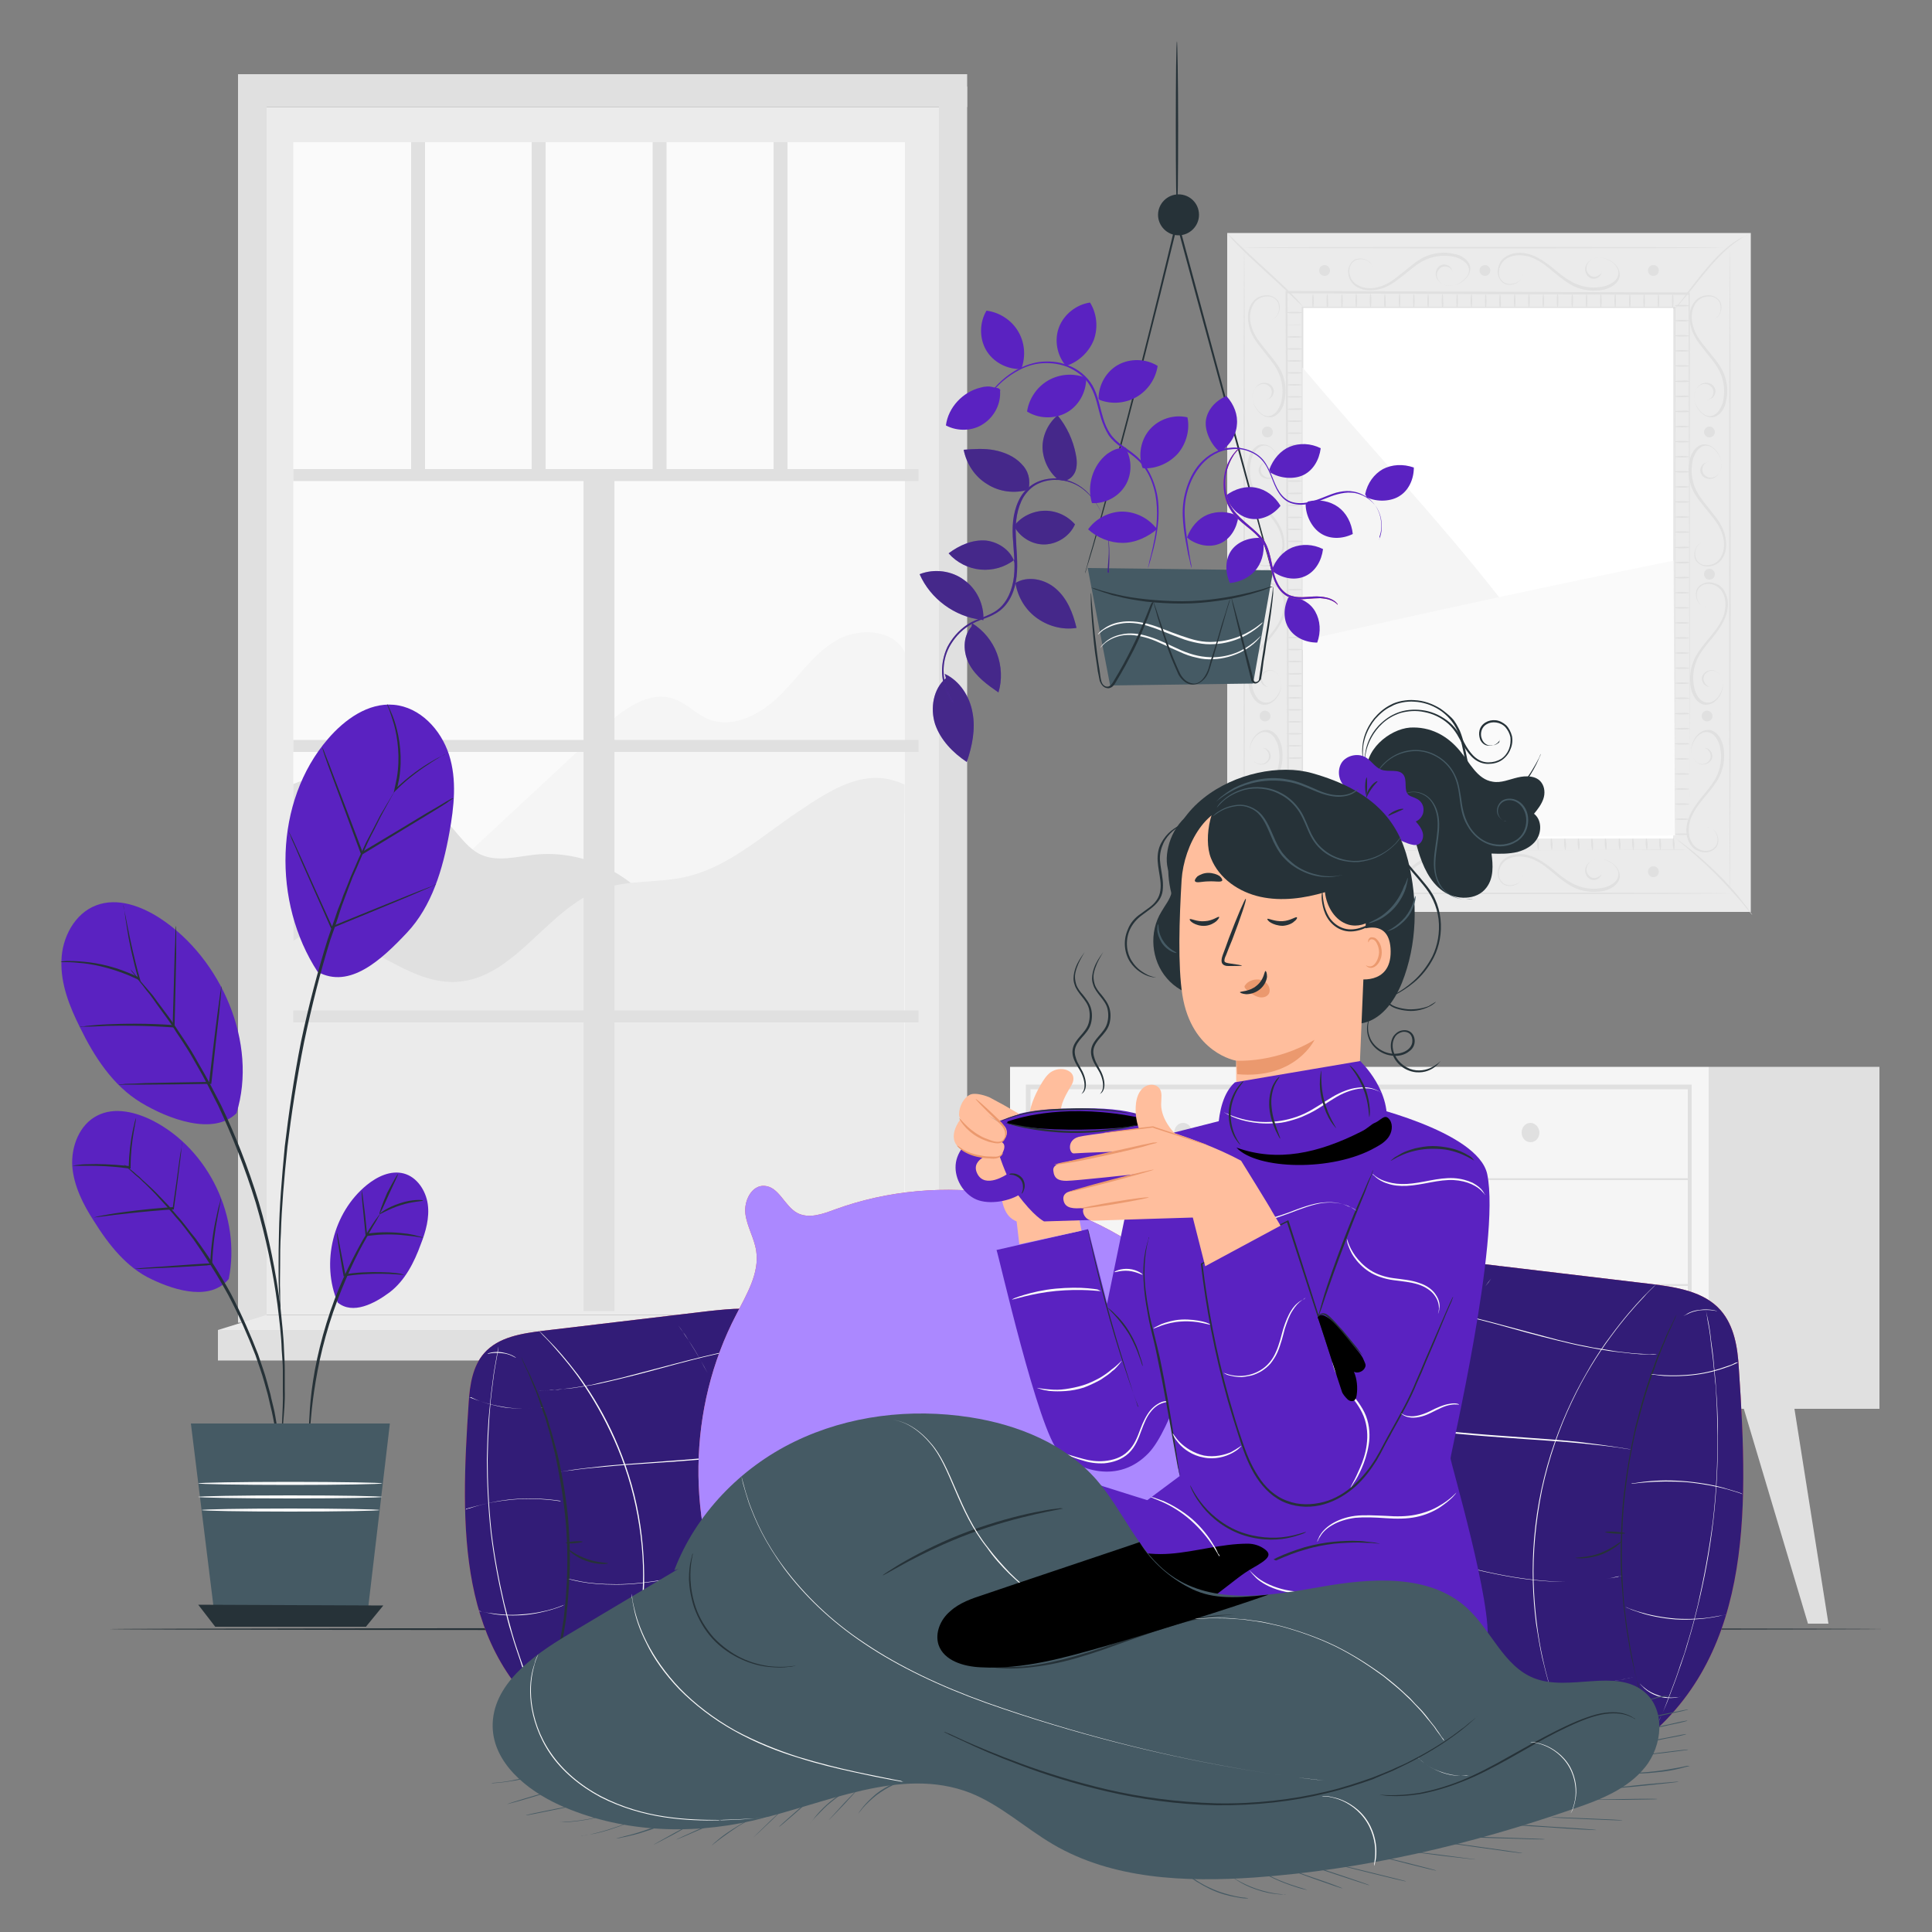 <svg xmlns="http://www.w3.org/2000/svg" viewBox="0 0 500 500"><rect x="0" y="0" width="500" height="500" fill="#808080" stroke="none"/><style>.st0{fill:#ebebeb}.st1{fill:#fafafa}.st2{fill:#e0e0e0}.st3{fill:#f5f5f5}.st8{fill:#263238}.st9{fill:#e8505b}.st10{fill:#321c77}.st12{fill:#455a64}.st13{fill:#5a22c1}.st14{fill:#ffbe9d}.st15{fill:#eb996e}.st17{opacity:.4}</style><g id="Background_Complete"><path class="st0" d="M69 27.7h174v312.6H69z"/><path class="st1" d="M75.9 36.8h158.3V331H75.9z"/><path class="st2" d="M250.3 343.1l-7.3-2.8V22.4h7.3z"/><path class="st3" d="M114.7 226.8c13.7-12.7 27.4-25.5 41.1-38.2 5.2-4.8 12-10.1 18.7-7.7 3.2 1.1 5.6 3.9 8.8 5.2 6.3 2.6 13.5-1.2 18.4-6 4.9-4.8 8.7-10.8 14.6-14.3s15-3 17.9 3.1v41.6l-59.8 25.6-59.7-9.3z"/><path class="st2" d="M75.9 202.9c15.2-6.2 30.3-.9 41.1 11.3 2.3 2.6 4.4 5.6 7.5 7 4.2 1.9 9.2.5 13.8 0 12.7-1.4 25.9 5 32.6 15.8l-50.6 24.9-44.4-.3v-58.7z"/><path class="st0" d="M234.2 203.1c-10-4.8-18.8 1-28 7.2s-17.8 14.1-28.6 16.6c-7.2 1.7-14.9.7-21.9 3.2-14.2 5.1-22.4 23.1-37.5 24-8.2.5-15.5-4.5-22.8-8.2-7.3-3.7-13.1-7.3-19.6-2.3V331h158.3V203.1z"/><path class="st2" d="M75.9 121.4h161.8v3.1H75.9zm0 70.1h161.8v3.1H75.9zm0 70h161.8v3.1H75.9z"/><path transform="rotate(-90 155.068 231.147)" class="st2" d="M46.9 227.1h216.4v8H46.9z"/><path class="st2" d="M106.4 36.8h3.6V123h-3.6zm31.2 0h3.6V123h-3.6zm31.3 0h3.6V123h-3.6zm31.3 0h3.6V123h-3.6zM61.6 22.4H69v319.9h-7.4z"/><path class="st2" d="M61.6 19.2h188.7v8.5H61.6zm-5.2 325h198.9v7.9H56.4z"/><path class="st0" d="M243 340.3l12.3 3.9H56.4l12.6-3.9z"/><path class="st3" d="M261.4 276.1h180.8v88.5H261.4z"/><path class="st2" d="M437.9 360.4H265.5v-79.7h172.3v79.7zm-171.2-1.2h170.1v-77.3H266.7v77.3zm175.5-83.1h44.2v88.5h-44.2z"/><path class="st2" d="M266.1 305.4h171.2c.3 0 .3-.5 0-.5H266.1c-.3 0-.3.5 0 .5z"/><path class="st2" d="M352.3 305.1c.5-7.9.5-16.2.1-24 0-.3-.4-.3-.5 0-.4 7.9-.5 16.2.1 24-.1.3.3.3.3 0zm46.1-12c0 1.4-1 2.5-2.3 2.5-1.3 0-2.3-1.1-2.3-2.5s1-2.5 2.3-2.5c1.2 0 2.3 1.2 2.3 2.5zm-89.9 0c0 1.4-1 2.5-2.3 2.5-1.3 0-2.3-1.1-2.3-2.5s1-2.5 2.3-2.5c1.3 0 2.3 1.2 2.3 2.5zm45.5 27.5c0 1.4-1 2.5-2.3 2.5-1.3 0-2.3-1.1-2.3-2.5s1-2.5 2.3-2.5c1.3 0 2.3 1.1 2.3 2.5zm-71 44l-9.3 55.5h5.2l17.2-55.5zm146.4 0l7.8 55.6H432l-15.7-55.6zm35 0l8.8 55.6h-5.3l-16.6-55.6zm-110.5-19c0 1.4-1 2.5-2.3 2.5-1.3 0-2.3-1.1-2.3-2.5s1-2.5 2.3-2.5c1.2 0 2.3 1.1 2.3 2.5zm-87.8-12.8h171.2c.3 0 .3-.5 0-.5H266.1c-.3 0-.3.5 0 .5z"/><path class="st0" d="M317.6 60.3h135.5V236H317.6z"/><path class="st2" d="M326.9 193.6s.2-.1.7.1c.4.2 1 .7 1.2 1.5.1.4.1 1-.2 1.4-.3.5-.7.9-1.3 1.1-.6.2-1.3.3-2-.1-.7-.3-1.2-.9-1.5-1.6-.7-1.4-.5-3.3.5-4.9.5-.8 1.2-1.5 2.1-1.9.4-.2 1-.3 1.5-.3s1 .2 1.5.5c.9.6 1.5 1.5 1.9 2.5.4 1 .6 2.1.6 3.2.1 2.2-.4 4.5-1.6 6.6-1.2 2-2.7 3.7-4.1 5.4-1.4 1.7-2.5 3.4-3.1 5.3-.5 1.9-.5 3.9.3 5.4.8 1.6 2.4 2.4 3.8 2.4.7 0 1.4-.2 1.9-.6.5-.4.9-.9 1-1.5.3-1.1-.1-2.2-.5-2.8-.4-.7-1.1-1-1.5-1.1-.2-.1-.4-.1-.5 0h-.2.7c.4.1 1.1.4 1.6 1.1.5.7.9 1.8.6 3-.1.6-.5 1.2-1.1 1.6-.6.4-1.3.7-2.1.7s-1.6-.2-2.4-.6c-.8-.4-1.4-1.1-1.8-1.9-.9-1.6-1-3.7-.4-5.7s1.8-3.8 3.1-5.5c1.4-1.7 2.9-3.4 4-5.3 1.1-2 1.6-4.2 1.5-6.3-.1-1.1-.2-2.1-.6-3.1-.4-.9-.9-1.8-1.7-2.3-.8-.5-1.8-.6-2.6-.2-.8.4-1.5 1-1.9 1.8-.9 1.4-1.2 3.2-.5 4.5.3.7.8 1.2 1.4 1.5.6.3 1.2.3 1.8.1.5-.2 1-.6 1.2-1 .2-.4.3-.9.2-1.3-.2-.8-.7-1.3-1-1.5-.3-.2-.5-.1-.5-.2zm1.2-15.9s-.2.1-.7-.1c-.4-.2-1-.7-1.2-1.5-.1-.4-.1-1 .2-1.4.3-.5.7-.9 1.3-1.1.6-.2 1.3-.3 2 .1.7.3 1.2.9 1.5 1.6.7 1.4.5 3.3-.5 4.9-.5.8-1.2 1.5-2.1 1.9-.4.2-1 .3-1.5.3s-1-.2-1.5-.5c-.9-.6-1.5-1.5-1.9-2.5-.4-1-.6-2.1-.6-3.2-.1-2.2.4-4.5 1.6-6.6 1.2-2 2.7-3.7 4.1-5.4 1.4-1.7 2.5-3.4 3.1-5.3.5-1.9.5-3.9-.3-5.4-.8-1.6-2.4-2.4-3.8-2.4-.7 0-1.4.2-1.9.6-.5.4-.9.9-1 1.5-.3 1.1.1 2.2.5 2.8.4.7 1.1 1 1.5 1.1.2.1.4.1.5 0h-.5c-.4-.1-1.1-.4-1.6-1.1-.5-.7-.9-1.8-.6-3 .1-.6.5-1.2 1.1-1.6.6-.4 1.3-.7 2.1-.7s1.6.2 2.4.6c.8.4 1.4 1.1 1.8 1.9.9 1.6 1 3.7.4 5.7s-1.8 3.8-3.1 5.5c-1.4 1.7-2.9 3.4-4 5.3-1.1 2-1.6 4.2-1.5 6.3.1 1.1.2 2.1.6 3.1.4.9.9 1.8 1.7 2.3.8.5 1.8.6 2.6.2.8-.4 1.5-1 1.9-1.8.9-1.4 1.2-3.2.5-4.5-.3-.7-.8-1.2-1.4-1.5-.6-.3-1.2-.3-1.8-.1-.5.2-1 .6-1.2 1-.2.4-.3.9-.2 1.3.2.8.7 1.3 1 1.5.2.2.5.1.5.2zm.7 7.6c0 .8-.6 1.4-1.4 1.4-.8 0-1.4-.6-1.4-1.4 0-.8.6-1.4 1.4-1.4.8.1 1.4.7 1.4 1.4zm.6-36.7c0 .8-.6 1.4-1.4 1.4-.8 0-1.4-.6-1.4-1.4 0-.8.6-1.4 1.4-1.4.8.1 1.4.7 1.4 1.4zm-1.9-45.1s.2 0 .6-.2c.4-.2.9-.7 1-1.5.1-.4 0-.9-.2-1.3s-.7-.8-1.2-1c-.5-.2-1.2-.2-1.8.1-.6.3-1.1.8-1.4 1.5-.7 1.3-.4 3.1.6 4.5.5.7 1.1 1.4 1.9 1.8.8.4 1.8.4 2.6-.2.8-.5 1.3-1.4 1.7-2.3.4-.9.5-2 .6-3.1.1-2.1-.4-4.4-1.5-6.3-1.1-2-2.7-3.6-4-5.4-1.4-1.7-2.6-3.5-3.1-5.5s-.5-4 .4-5.7c.4-.8 1.1-1.5 1.8-1.9.7-.4 1.6-.6 2.4-.6.8 0 1.5.3 2.1.7.6.4 1 1 1.1 1.6.3 1.2-.1 2.3-.6 3-.5.7-1.2 1-1.6 1.1h-.7.7c.4-.1 1-.4 1.5-1.1.5-.7.8-1.7.5-2.9-.1-.6-.5-1.1-1-1.5-.5-.4-1.2-.6-1.9-.6-1.5 0-3.1.8-3.8 2.4-.8 1.5-.9 3.5-.3 5.4.5 1.9 1.7 3.6 3.1 5.3 1.3 1.7 2.9 3.4 4.1 5.4 1.2 2 1.7 4.4 1.6 6.6-.1 1.1-.3 2.2-.6 3.2-.4 1-1 1.9-1.9 2.5-.4.3-1 .5-1.5.5s-1-.1-1.5-.3c-.9-.4-1.6-1.2-2.1-1.9-1-1.5-1.3-3.4-.5-4.9.3-.7.9-1.3 1.5-1.6.7-.3 1.4-.3 2-.1.6.2 1.1.6 1.3 1.1.3.5.3 1 .2 1.4-.2.9-.8 1.4-1.2 1.5-.7.4-.9.3-.9.3zm.4 16s-.2 0-.6.2c-.4.2-.9.7-1 1.5-.1.4 0 .9.2 1.3s.7.8 1.2 1c.5.2 1.2.2 1.8-.1.6-.3 1.1-.8 1.4-1.5.7-1.3.4-3.1-.6-4.5-.5-.7-1.1-1.4-1.9-1.8-.8-.4-1.8-.4-2.6.2-.8.5-1.3 1.4-1.7 2.3-.4.9-.5 2-.6 3.1-.1 2.1.4 4.4 1.5 6.3 1.1 2 2.7 3.6 4 5.4 1.4 1.7 2.6 3.5 3.1 5.5s.5 4-.4 5.7c-.4.8-1.1 1.5-1.8 1.9-.7.4-1.6.6-2.4.6-.8 0-1.5-.3-2.1-.7-.6-.4-1-1-1.1-1.6-.3-1.2.1-2.3.6-3 .5-.7 1.2-1 1.6-1.1h.5-.5c-.4.1-1 .4-1.5 1.1-.5.7-.8 1.7-.5 2.9.1.6.5 1.1 1 1.5.5.4 1.2.6 1.9.6 1.5 0 3.1-.8 3.8-2.4.8-1.5.9-3.5.3-5.4-.5-1.9-1.7-3.6-3.1-5.3-1.3-1.7-2.9-3.4-4.1-5.4-1.2-2-1.7-4.4-1.6-6.6.1-1.1.3-2.2.6-3.2.4-1 1-1.9 1.9-2.5.4-.3 1-.5 1.5-.5s1 .1 1.5.3c.9.4 1.6 1.2 2.1 1.9 1 1.5 1.3 3.4.5 4.9-.3.7-.9 1.3-1.5 1.6-.7.3-1.4.3-2 .1-.6-.2-1.1-.6-1.3-1.1-.3-.5-.3-1-.2-1.4.2-.9.8-1.4 1.2-1.5.6-.4.9-.3.9-.3zm1.5-7.7c0-.8-.6-1.4-1.4-1.4-.8 0-1.4.6-1.4 1.4 0 .8.6 1.4 1.4 1.4.8 0 1.4-.6 1.4-1.4zm111.8 81.8s.2-.1.7.1c.4.2 1 .7 1.2 1.5.1.4.1 1-.2 1.4-.3.5-.7.9-1.3 1.1-.6.2-1.3.3-2-.1-.7-.3-1.2-.9-1.5-1.6-.7-1.4-.5-3.3.5-4.9.5-.8 1.2-1.5 2.1-1.9.4-.2 1-.3 1.5-.3s1 .2 1.5.5c.9.6 1.5 1.5 1.9 2.5.4 1 .6 2.1.6 3.2.1 2.2-.4 4.5-1.6 6.6-1.2 2-2.7 3.7-4.1 5.4-1.4 1.7-2.5 3.4-3.1 5.3-.5 1.9-.5 3.9.3 5.4.8 1.6 2.4 2.4 3.8 2.4.7 0 1.4-.2 1.9-.6.5-.4.9-.9 1-1.5.3-1.1-.1-2.2-.5-2.8-.4-.7-1.1-1-1.5-1.1-.2-.1-.4-.1-.5 0h-.2.7c.4.1 1.1.4 1.6 1.1.5.7.9 1.8.6 3-.1.6-.5 1.2-1.1 1.6-.6.4-1.3.7-2.1.7s-1.6-.2-2.4-.6c-.8-.4-1.4-1.1-1.8-1.9-.9-1.6-1-3.7-.4-5.7s1.8-3.8 3.1-5.5c1.4-1.7 2.9-3.4 4-5.3 1.1-2 1.6-4.2 1.5-6.3-.1-1.1-.2-2.1-.6-3.1-.4-.9-.9-1.8-1.7-2.3-.8-.5-1.8-.6-2.6-.2-.8.4-1.5 1-1.9 1.8-.9 1.4-1.2 3.2-.5 4.5.3.7.8 1.2 1.4 1.5.6.3 1.2.3 1.8.1.5-.2 1-.6 1.2-1 .2-.4.3-.9.2-1.3-.2-.8-.7-1.3-1-1.5-.3-.2-.5-.1-.5-.2zm1.2-15.9s-.2.1-.7-.1c-.4-.2-1-.7-1.2-1.5-.1-.4-.1-1 .2-1.4.3-.5.7-.9 1.3-1.1.6-.2 1.3-.3 2 .1.7.3 1.2.9 1.5 1.6.7 1.4.5 3.3-.5 4.9-.5.8-1.2 1.5-2.1 1.9-.4.2-1 .3-1.5.3s-1-.2-1.5-.5c-.9-.6-1.5-1.5-1.9-2.5-.4-1-.6-2.1-.6-3.2-.1-2.2.4-4.5 1.6-6.6 1.2-2 2.7-3.7 4.1-5.4 1.4-1.7 2.5-3.4 3.1-5.3.5-1.9.5-3.9-.3-5.4-.8-1.6-2.4-2.4-3.8-2.4-.7 0-1.4.2-1.9.6-.5.4-.9.9-1 1.5-.3 1.1.1 2.2.5 2.8.4.7 1.1 1 1.5 1.1.2.1.4.1.5 0h-.5c-.4-.1-1.1-.4-1.6-1.1-.5-.7-.9-1.8-.6-3 .1-.6.5-1.2 1.1-1.6.6-.4 1.3-.7 2.1-.7s1.6.2 2.4.6c.8.4 1.4 1.1 1.8 1.9.9 1.6 1 3.7.4 5.7s-1.8 3.8-3.1 5.5c-1.4 1.7-2.9 3.4-4 5.3-1.1 2-1.6 4.2-1.5 6.3.1 1.1.2 2.1.6 3.1.4.9.9 1.8 1.7 2.3.8.5 1.8.6 2.6.2.8-.4 1.5-1 1.9-1.8.9-1.4 1.2-3.2.5-4.5-.3-.7-.8-1.2-1.4-1.5-.6-.3-1.2-.3-1.8-.1-.5.2-1 .6-1.2 1-.2.4-.3.9-.2 1.3.2.8.7 1.3 1 1.5.2.2.5.1.5.2zm.8 7.6c0 .8-.6 1.4-1.4 1.4-.8 0-1.4-.6-1.4-1.4 0-.8.6-1.4 1.4-1.4.8.1 1.4.7 1.4 1.4zm.6-36.7c0 .8-.6 1.4-1.4 1.4s-1.4-.6-1.4-1.4c0-.8.6-1.4 1.4-1.4s1.4.7 1.4 1.4zm-2-45.1s.2 0 .6-.2c.4-.2.9-.7 1-1.5.1-.4 0-.9-.2-1.3s-.7-.8-1.2-1c-.5-.2-1.2-.2-1.8.1-.6.3-1.1.8-1.4 1.5-.7 1.3-.4 3.1.6 4.5.5.7 1.1 1.4 1.9 1.8.8.4 1.8.4 2.6-.2.8-.5 1.3-1.4 1.7-2.3.4-.9.5-2 .6-3.1.1-2.1-.4-4.4-1.5-6.3-1.1-2-2.7-3.6-4-5.4-1.4-1.7-2.6-3.5-3.1-5.5s-.5-4 .4-5.7c.4-.8 1.1-1.5 1.8-1.9.7-.4 1.6-.6 2.4-.6.8 0 1.5.3 2.1.7.6.4 1 1 1.1 1.6.3 1.2-.1 2.3-.6 3-.5.7-1.2 1-1.6 1.1h-.7.7c.4-.1 1-.4 1.5-1.1.5-.7.8-1.7.5-2.9-.1-.6-.5-1.1-1-1.5-.5-.4-1.2-.6-1.9-.6-1.5 0-3.1.8-3.8 2.4-.8 1.5-.9 3.5-.3 5.4.5 1.9 1.7 3.6 3.1 5.3 1.3 1.7 2.9 3.4 4.1 5.4 1.2 2 1.7 4.4 1.6 6.6-.1 1.1-.3 2.2-.6 3.2-.4 1-1 1.9-1.9 2.5-.4.3-1 .5-1.5.5s-1-.1-1.5-.3c-.9-.4-1.6-1.2-2.1-1.9-1-1.5-1.3-3.4-.5-4.9.3-.7.9-1.3 1.5-1.6.7-.3 1.4-.3 2-.1.6.2 1.1.6 1.3 1.1.3.5.3 1 .2 1.4-.2.9-.8 1.4-1.2 1.5-.7.4-.9.3-.9.3zm.4 16s-.2 0-.6.2c-.4.2-.9.7-1 1.5-.1.4 0 .9.2 1.3s.7.8 1.2 1c.5.2 1.2.2 1.8-.1.6-.3 1.1-.8 1.4-1.5.7-1.3.4-3.1-.6-4.5-.5-.7-1.1-1.4-1.9-1.8-.8-.4-1.8-.4-2.6.2-.8.5-1.3 1.4-1.7 2.3-.4.9-.5 2-.6 3.1-.1 2.1.4 4.4 1.5 6.3 1.1 2 2.7 3.6 4 5.4 1.4 1.7 2.6 3.5 3.1 5.5s.5 4-.4 5.7c-.4.8-1.1 1.5-1.8 1.9-.7.4-1.6.6-2.4.6-.8 0-1.5-.3-2.1-.7-.6-.4-1-1-1.1-1.6-.3-1.2.1-2.3.6-3 .5-.7 1.2-1 1.6-1.1h.5-.5c-.4.1-1 .4-1.5 1.1-.5.7-.8 1.7-.5 2.9.1.6.5 1.1 1 1.5.5.4 1.2.6 1.9.6 1.5 0 3.1-.8 3.8-2.4.8-1.5.9-3.5.3-5.4-.5-1.9-1.7-3.6-3.1-5.3-1.3-1.7-2.9-3.4-4.1-5.4-1.2-2-1.7-4.4-1.6-6.6.1-1.1.3-2.2.6-3.2.4-1 1-1.9 1.9-2.5.4-.3 1-.5 1.5-.5s1 .1 1.5.3c.9.4 1.6 1.2 2.1 1.9 1 1.5 1.3 3.4.5 4.9-.3.7-.9 1.3-1.5 1.6-.7.3-1.4.3-2 .1-.6-.2-1.1-.6-1.3-1.1-.3-.5-.3-1-.2-1.4.2-.9.8-1.4 1.2-1.5.7-.4.9-.3.9-.3z"/><circle class="st2" cx="442.4" cy="111.8" r="1.4"/><path class="st2" d="M376 226.2s0-.2-.2-.6c-.2-.4-.7-.9-1.5-1-.4-.1-.9 0-1.3.2s-.8.7-1 1.2c-.2.5-.2 1.2.1 1.8.3.6.8 1.1 1.5 1.4 1.3.7 3.1.4 4.5-.6.7-.5 1.4-1.1 1.8-1.9.4-.8.4-1.8-.2-2.6-.5-.8-1.4-1.3-2.3-1.7-.9-.4-2-.5-3.1-.6-2.1-.1-4.4.4-6.3 1.5-2 1.1-3.6 2.7-5.4 4-1.7 1.4-3.5 2.6-5.5 3.1s-4 .5-5.7-.4c-.8-.4-1.5-1.1-1.9-1.8-.4-.7-.6-1.6-.6-2.4 0-.8.3-1.5.7-2.1.4-.6 1-1 1.6-1.1 1.2-.3 2.3.1 3 .6.7.5 1 1.2 1.1 1.6-.1-.4-.4-1-1.1-1.5-.7-.5-1.7-.8-2.9-.5-.6.1-1.1.5-1.5 1-.4.5-.6 1.2-.6 1.9 0 1.5.8 3.1 2.4 3.8 1.5.8 3.5.9 5.4.3 1.9-.5 3.6-1.7 5.3-3.1 1.7-1.3 3.4-2.9 5.4-4.1 2-1.2 4.4-1.7 6.6-1.6 1.1.1 2.2.3 3.2.6 1 .4 1.9 1 2.5 1.9.3.4.5 1 .5 1.5s-.1 1-.3 1.5c-.4.9-1.2 1.6-1.9 2.1-1.5 1-3.4 1.3-4.9.5-.7-.3-1.3-.9-1.6-1.5-.3-.7-.3-1.4-.1-2 .2-.6.6-1.1 1.1-1.3.5-.3 1-.3 1.4-.2.9.2 1.4.8 1.5 1.2.3.6.3.9.3.9zm38.5-.4s.1.2-.1.7c-.2.4-.7 1-1.5 1.2-.4.1-1 .1-1.4-.2-.5-.3-.9-.7-1.1-1.3-.2-.6-.3-1.3.1-2 .3-.7.9-1.2 1.6-1.5 1.4-.7 3.3-.5 4.9.5.8.5 1.5 1.2 1.9 2.1.2.4.3 1 .3 1.5s-.2 1-.5 1.5c-.6.9-1.5 1.5-2.5 1.9-1 .4-2.1.6-3.2.6-2.2.1-4.5-.4-6.6-1.6-2-1.2-3.7-2.7-5.4-4.1-1.7-1.4-3.4-2.5-5.3-3.1-1.9-.5-3.9-.5-5.4.3-1.6.8-2.4 2.4-2.4 3.8 0 .7.2 1.4.6 1.9.4.5.9.9 1.5 1 1.1.3 2.2-.1 2.9-.5.7-.4 1-1.1 1.1-1.5.1-.2.1-.4 0-.5v-.2.7c-.1.4-.4 1.1-1.1 1.6-.7.5-1.8.9-3 .6-.6-.1-1.2-.5-1.6-1.1-.4-.6-.7-1.3-.7-2.1s.2-1.6.6-2.4c.4-.8 1.1-1.4 1.9-1.8 1.6-.9 3.7-1 5.7-.4s3.8 1.8 5.5 3.1c1.7 1.4 3.4 2.9 5.4 4 2 1.1 4.2 1.6 6.3 1.5 1.1-.1 2.1-.2 3.1-.6.9-.4 1.8-.9 2.3-1.7.5-.8.6-1.8.2-2.6-.4-.8-1-1.5-1.8-1.9-1.4-.9-3.2-1.2-4.5-.6-.7.3-1.2.8-1.5 1.4-.3.6-.3 1.2-.1 1.8.2.5.6 1 1 1.2.4.2.9.3 1.3.2.8-.2 1.3-.7 1.5-1v-.4z"/><circle class="st2" cx="384.3" cy="225.6" r="1.4"/><path class="st2" d="M427.9 224.2c-.8 0-1.4.6-1.4 1.4s.6 1.4 1.4 1.4c.8 0 1.4-.6 1.4-1.4s-.6-1.4-1.4-1.4zm-85.1 0c-.8 0-1.4.6-1.4 1.4s.6 1.4 1.4 1.4c.8 0 1.4-.6 1.4-1.4s-.7-1.4-1.4-1.4zM376 70.6s0-.2-.2-.6c-.2-.4-.7-.9-1.5-1-.4-.1-.9 0-1.3.2s-.8.7-1 1.2c-.2.5-.2 1.2.1 1.8.3.6.8 1.1 1.5 1.4 1.3.7 3.1.4 4.5-.6.7-.5 1.4-1.1 1.8-1.9.4-.8.4-1.8-.2-2.6-.5-.8-1.4-1.3-2.3-1.7-.9-.4-2-.5-3.1-.6-2.1-.1-4.4.4-6.3 1.5-2 1.1-3.6 2.7-5.4 4-1.7 1.4-3.5 2.6-5.5 3.1s-4 .5-5.7-.4c-.8-.4-1.5-1.1-1.9-1.8-.4-.7-.6-1.6-.6-2.4 0-.8.3-1.5.7-2.1.4-.6 1-1 1.6-1.1 1.2-.3 2.3.1 3 .6.7.5 1 1.2 1.1 1.6-.1-.4-.4-1-1.1-1.5-.7-.5-1.7-.8-2.9-.5-.6.1-1.1.5-1.5 1-.4.5-.6 1.2-.6 1.9 0 1.5.8 3.1 2.4 3.8 1.5.8 3.5.9 5.4.3 1.9-.5 3.6-1.7 5.3-3.1 1.7-1.3 3.4-2.9 5.4-4.1 2-1.2 4.4-1.7 6.6-1.6 1.1.1 2.2.3 3.2.6 1 .4 1.9 1 2.5 1.9.3.4.5 1 .5 1.5s-.1 1-.3 1.5c-.4.9-1.2 1.6-1.9 2.1-1.5 1-3.4 1.3-4.9.5-.7-.3-1.3-.9-1.6-1.5-.3-.7-.3-1.4-.1-2 .2-.6.6-1.1 1.1-1.3.5-.3 1-.3 1.4-.2.9.2 1.4.8 1.5 1.2.3.6.3.9.3.9zm38.5-.4s.1.2-.1.7c-.2.4-.7 1-1.5 1.2-.4.1-1 .1-1.4-.2-.5-.3-.9-.7-1.1-1.3-.2-.6-.3-1.3.1-2 .3-.7.9-1.2 1.6-1.5 1.4-.7 3.3-.5 4.9.5.8.5 1.5 1.2 1.9 2.1.2.4.3 1 .3 1.5s-.2 1-.5 1.5c-.6.9-1.5 1.5-2.5 1.9-1 .4-2.1.6-3.2.6-2.2.1-4.5-.4-6.6-1.6-2-1.2-3.7-2.7-5.4-4.1-1.7-1.4-3.4-2.5-5.3-3.1-1.9-.5-3.9-.5-5.4.3-1.6.8-2.4 2.4-2.4 3.8 0 .7.2 1.4.6 1.9.4.5.9.9 1.5 1 1.1.3 2.2-.1 2.9-.5.7-.4 1-1.1 1.1-1.5.1-.2.1-.4 0-.5v-.2.7c-.1.4-.4 1.1-1.1 1.6-.7.5-1.8.9-3 .6-.6-.1-1.2-.5-1.6-1.1-.4-.6-.7-1.3-.7-2.1s.2-1.6.6-2.4c.4-.8 1.1-1.4 1.9-1.8 1.6-.9 3.7-1 5.7-.4s3.8 1.8 5.5 3.1c1.7 1.4 3.4 2.9 5.4 4 2 1.1 4.2 1.6 6.3 1.5 1.1-.1 2.1-.2 3.1-.6.9-.4 1.8-.9 2.3-1.7.5-.8.6-1.8.2-2.6-.4-.8-1-1.5-1.8-1.9-1.4-.9-3.2-1.2-4.5-.6-.7.3-1.2.8-1.5 1.4-.3.6-.3 1.2-.1 1.8.2.5.6 1 1 1.2.4.2.9.3 1.3.2.8-.2 1.3-.7 1.5-1v-.4z"/><circle class="st2" cx="384.3" cy="70" r="1.4"/><path class="st2" d="M427.9 68.6c-.8 0-1.4.6-1.4 1.4 0 .8.6 1.4 1.4 1.4.8 0 1.4-.6 1.4-1.4 0-.8-.6-1.4-1.4-1.4zm-85.1 0c-.8 0-1.4.6-1.4 1.4 0 .8.6 1.4 1.4 1.4.8 0 1.4-.6 1.4-1.4 0-.8-.7-1.4-1.4-1.4zm90.7 148.3v-10.1c0-6.5 0-16.1-.1-28.2 0-24.2-.1-58.4-.1-98.9l.2.2h-96.3l.2-.2v137.2l-.2-.2c29.3 0 53.3.1 70.1.1h24.5c1.1 0 1.7.1 1.7.1h-26.2c-16.8 0-40.9.1-70.2.1h-.2V79.4h96.7v.2c0 40.5-.1 74.9-.1 99 0 12.1 0 21.6-.1 28.1v9.3c.1.6.1.9.1.9zm19.6-156.5c0 .1-1.5.5-3.5 2-2.1 1.4-4.6 3.8-7.1 6.7-2.5 2.9-4.6 5.7-6.2 7.6-.8 1-1.5 1.7-1.9 2.3-.5.5-.8.8-.8.7 0 0 .2-.3.7-.9.4-.5 1.1-1.3 1.8-2.3 1.5-2 3.6-4.8 6.1-7.7 2.5-2.9 5.1-5.3 7.3-6.6.5-.4 1-.6 1.5-.8l.6-.3c.2-.1.4-.1.6-.2.5-.4.8-.5.9-.5zm.4 176.4s-.3-.3-.7-.8c-.5-.6-1.2-1.4-1.9-2.3-1.6-1.9-4-4.5-6.7-7.3-2.7-2.7-5.4-5.1-7.3-6.7-.9-.8-1.7-1.4-2.3-1.9-.5-.5-.8-.7-.8-.7l.9.6c.6.4 1.4 1 2.4 1.8 2 1.6 4.7 3.9 7.4 6.6 2.8 2.7 5.1 5.4 6.6 7.4.8 1 1.4 1.8 1.8 2.4.4.5.6.9.6.9zm-136.2-.3l.5-1c.4-.6 1-1.4 1.7-2.5 1.5-2 3.7-4.7 6.5-7.4s5.5-4.9 7.6-6.3c1-.7 1.9-1.3 2.5-1.6.6-.4 1-.5 1-.5s-.3.3-.9.7c-.6.4-1.4 1-2.4 1.7-2 1.5-4.7 3.7-7.5 6.4-2.7 2.7-5 5.3-6.6 7.3-.8 1-1.4 1.8-1.8 2.4-.4.6-.6.9-.6.8zm.3-176.1s.3.2.8.7c.6.5 1.3 1.2 2.1 2 1.8 1.7 4.3 4.1 7.1 6.6 2.8 2.6 5.3 4.9 7 6.7.9.9 1.6 1.6 2 2.2.5.5.7.8.7.8s-.3-.2-.8-.7c-.6-.5-1.3-1.2-2.1-2-1.8-1.7-4.3-4.1-7.1-6.6-2.8-2.6-5.3-4.9-7-6.7-.9-.9-1.6-1.6-2-2.2-.5-.4-.7-.7-.7-.8z"/><path class="st2" d="M447.7 64.5c.1 0 .2 37.2.2 83.2 0 45.9-.1 83.2-.2 83.2s-.2-37.2-.2-83.2.1-83.2.2-83.2zm-1.9-.4c0 .1-27.8.2-62.1.2s-62.1-.1-62.1-.2 27.8-.2 62.1-.2 62.1.1 62.1.2zM322 228.1c-.1 0-.2-36.6-.2-81.8 0-45.2.1-81.8.2-81.8s.2 36.6.2 81.8c0 45.2-.1 81.8-.2 81.8zm125.7 3.1c0 .1-27.5.2-61.3.2-33.9 0-61.3-.1-61.3-.2s27.5-.2 61.3-.2c33.9 0 61.3.1 61.3.2zm-10.4-11.3v-10.5c0-6.8 0-16.9-.1-29.5 0-25.3-.1-61.2-.2-103.8l.2.2c-31.4-.1-66.8-.2-104.2-.4l.2-.2v.2c.2 54 .3 104 .4 144.4l-.2-.2c31.5 0 57.4-.1 75.5-.1h26.4c1.3-.1 2-.1 2-.1h-7.4c-4.8 0-11.9.1-20.9.1-18.1.1-44.1.2-75.6.3h-.2v-.2c-.1-40.4-.3-90.3-.5-144.4v-.4h.2c37.4.1 72.8.3 104.2.4h.2v144.2z"/><path class="st2" d="M337.1 84.1c0 .1-.9.2-2.1.2-1.2 0-2.1-.1-2.1-.2s.9-.2 2.1-.2c1.2-.1 2.1 0 2.1.2z" opacity=".2"/><path class="st2" d="M341.6 220.1c-.1 0-.3-.7-.2-1.6 0-.9.1-1.6.2-1.6s.3.7.2 1.6c0 .9-.1 1.6-.2 1.6zm-3.4.1c-.1 0-.3-.7-.2-1.6 0-.9.1-1.6.2-1.6s.3.7.2 1.6c0 .9-.1 1.6-.2 1.6zm7.2-.2c-.1 0-.2-.7-.3-1.5 0-.9 0-1.6.2-1.6.1 0 .2.7.3 1.5 0 .9-.1 1.6-.2 1.6zm3.5 0c-.1 0-.2-.7-.3-1.5 0-.9 0-1.6.2-1.6.1 0 .2.7.3 1.5 0 .9-.1 1.6-.2 1.6zm3.5 0c-.1 0-.2-.7-.3-1.5 0-.9 0-1.6.2-1.6.1 0 .2.7.3 1.5 0 .9 0 1.6-.2 1.6zm3.5 0c-.1 0-.2-.7-.3-1.5 0-.9 0-1.6.2-1.6.1 0 .2.7.3 1.5 0 .9 0 1.6-.2 1.6zm3.6 0c-.1 0-.2-.7-.3-1.5 0-.9 0-1.6.2-1.6.1 0 .2.7.3 1.5 0 .9-.1 1.6-.2 1.6zm3.5 0c-.1 0-.2-.7-.3-1.5 0-.9 0-1.6.2-1.6.1 0 .2.7.3 1.5 0 .9-.1 1.6-.2 1.6zm3.5 0c-.1 0-.2-.7-.3-1.5 0-.9 0-1.6.2-1.6.1 0 .2.7.3 1.5 0 .9-.1 1.6-.2 1.6zm3.5 0c-.1 0-.2-.7-.3-1.5 0-.9 0-1.6.2-1.6.1 0 .2.7.3 1.5 0 .9-.1 1.6-.2 1.6zm3.5 0c-.1 0-.2-.7-.3-1.5 0-.9 0-1.6.2-1.6.1 0 .2.7.3 1.5 0 .9-.1 1.6-.2 1.6zm3.5 0c-.1 0-.2-.7-.3-1.5 0-.9 0-1.6.2-1.6.1 0 .2.7.3 1.5 0 .9-.1 1.6-.2 1.6zm3.5 0c-.1 0-.2-.7-.3-1.5 0-.9 0-1.6.2-1.6.1 0 .2.7.3 1.5 0 .9 0 1.6-.2 1.6zm3.5 0c-.1 0-.2-.7-.3-1.5 0-.9 0-1.6.2-1.6.1 0 .2.7.3 1.5 0 .9 0 1.6-.2 1.6zm3.6 0c-.1 0-.2-.7-.3-1.5 0-.9 0-1.6.2-1.6.1 0 .2.7.3 1.5 0 .9-.1 1.6-.2 1.6zm3.5 0c-.1 0-.2-.7-.3-1.5 0-.9 0-1.6.2-1.6.1 0 .2.7.3 1.5 0 .9-.1 1.6-.2 1.6zm3.5 0c-.1 0-.2-.7-.3-1.5 0-.9 0-1.6.2-1.6.1 0 .2.7.3 1.5 0 .9-.1 1.6-.2 1.6zm3.5 0c-.1 0-.2-.7-.3-1.5 0-.9 0-1.6.2-1.6.1 0 .2.7.3 1.5 0 .9-.1 1.6-.2 1.6zm3.5 0c-.1 0-.2-.7-.3-1.5 0-.9 0-1.6.2-1.6.1 0 .2.7.3 1.5 0 .9-.1 1.6-.2 1.6zm3.5 0c-.1 0-.2-.7-.3-1.5 0-.9 0-1.6.2-1.6.1 0 .2.7.3 1.5 0 .9-.1 1.6-.2 1.6zm3.5 0c-.1 0-.2-.7-.3-1.5 0-.9 0-1.6.2-1.6.1 0 .2.7.3 1.5 0 .9-.1 1.6-.2 1.6zm3.5 0c-.1 0-.2-.7-.3-1.5 0-.9 0-1.6.2-1.6.1 0 .2.7.3 1.5 0 .9 0 1.6-.2 1.6zm3.5 0c-.1 0-.2-.7-.3-1.5 0-.9 0-1.6.2-1.6.1 0 .2.7.3 1.5 0 .9 0 1.6-.2 1.6zm3.6 0c-.1 0-.2-.7-.3-1.5 0-.9 0-1.6.2-1.6.1 0 .2.7.3 1.5 0 .9-.1 1.6-.2 1.6zm3.5 0c-.1 0-.2-.7-.3-1.5 0-.9 0-1.6.2-1.6.1 0 .2.7.3 1.5 0 .9-.1 1.6-.2 1.6zm3.5 0c-.1 0-.2-.7-.3-1.5 0-.9 0-1.6.2-1.6.1 0 .2.7.3 1.5 0 .9-.1 1.6-.2 1.6zm3.5 0c-.1 0-.2-.7-.3-1.5 0-.9 0-1.6.2-1.6.1 0 .2.7.3 1.5 0 .9-.1 1.6-.2 1.6zm3.5 0c-.1 0-.2-.7-.3-1.5 0-.9 0-1.6.2-1.6.1 0 .2.7.3 1.5 0 .9-.1 1.6-.2 1.6zm4-4.1c0 .1-.8.2-1.9.2-1 0-1.9-.1-1.9-.2s.8-.2 1.9-.2c1 0 1.9.1 1.9.2zm0-3.9c0 .1-.8.2-1.9.2-1 0-1.9-.1-1.9-.2s.8-.2 1.9-.2c1 0 1.9.1 1.9.2zm0-3.9c0 .1-.8.2-1.9.2-1 0-1.9-.1-1.9-.2s.8-.2 1.9-.2c1 0 1.9.1 1.9.2zm0-3.9c0 .1-.8.2-1.9.2-1 0-1.9-.1-1.9-.2s.8-.2 1.9-.2c1 0 1.9.1 1.9.2zm0-3.9c0 .1-.8.2-1.9.2-1 0-1.9-.1-1.9-.2s.8-.2 1.9-.2c1 0 1.9.1 1.9.2zm0-3.9c0 .1-.8.2-1.9.2-1 0-1.9-.1-1.9-.2s.8-.2 1.9-.2c1 0 1.9.1 1.9.2zm0-3.9c0 .1-.8.2-1.9.2-1 0-1.9-.1-1.9-.2s.8-.2 1.9-.2c1 0 1.9 0 1.9.2zm0-3.9c0 .1-.8.2-1.9.2-1 0-1.9-.1-1.9-.2s.8-.2 1.9-.2c1-.1 1.9 0 1.9.2zm0-3.9c0 .1-.8.2-1.9.2-1 0-1.9-.1-1.9-.2s.8-.2 1.9-.2c1-.1 1.9 0 1.9.2zm0-4c0 .1-.8.2-1.9.2-1 0-1.9-.1-1.9-.2s.8-.2 1.9-.2c1 0 1.9.1 1.9.2zm0-3.9c0 .1-.8.2-1.9.2-1 0-1.9-.1-1.9-.2s.8-.2 1.9-.2c1 0 1.9.1 1.9.2zm0-3.9c0 .1-.8.2-1.9.2-1 0-1.9-.1-1.9-.2s.8-.2 1.9-.2c1 0 1.9.1 1.9.2zm0-3.9c0 .1-.8.2-1.9.2-1 0-1.9-.1-1.9-.2s.8-.2 1.9-.2c1 0 1.9.1 1.9.2zm0-3.9c0 .1-.8.2-1.9.2-1 0-1.9-.1-1.9-.2s.8-.2 1.9-.2c1 0 1.9.1 1.9.2zm0-3.9c0 .1-.8.2-1.9.2-1 0-1.9-.1-1.9-.2s.8-.2 1.9-.2c1 0 1.9.1 1.9.2zm0-3.9c0 .1-.8.2-1.9.2-1 0-1.9-.1-1.9-.2s.8-.2 1.9-.2c1 0 1.9.1 1.9.2zm0-3.9c0 .1-.8.2-1.9.2-1 0-1.9-.1-1.9-.2s.8-.2 1.9-.2c1 0 1.9.1 1.9.2zm0-3.9c0 .1-.8.2-1.9.2-1 0-1.9-.1-1.9-.2s.8-.2 1.9-.2c1-.1 1.9 0 1.9.2zm0-3.9c0 .1-.8.2-1.9.2-1 0-1.9-.1-1.9-.2s.8-.2 1.9-.2c1-.1 1.9 0 1.9.2zm0-3.9c0 .1-.8.2-1.9.2-1 0-1.9-.1-1.9-.2s.8-.2 1.9-.2c1-.1 1.9 0 1.9.2zm0-4c0 .1-.8.2-1.9.2-1 0-1.9-.1-1.9-.2s.8-.2 1.9-.2c1 0 1.9.1 1.9.2zm0-3.9c0 .1-.8.2-1.9.2-1 0-1.9-.1-1.9-.2s.8-.2 1.9-.2c1 0 1.9.1 1.9.2zm0-3.9c0 .1-.8.2-1.9.2-1 0-1.9-.1-1.9-.2s.8-.2 1.9-.2c1 0 1.9.1 1.9.2zm0-3.9c0 .1-.8.2-1.9.2-1 0-1.9-.1-1.9-.2s.8-.2 1.9-.2c1 0 1.9.1 1.9.2zm0-3.9c0 .1-.8.2-1.9.2-1 0-1.9-.1-1.9-.2s.8-.2 1.9-.2c1 0 1.9.1 1.9.2zm0-3.9c0 .1-.8.2-1.9.2-1 0-1.9-.1-1.9-.2s.8-.2 1.9-.2c1 0 1.9.1 1.9.2zm0-3.9c0 .1-.8.2-1.9.2-1 0-1.9-.1-1.9-.2s.8-.2 1.9-.2c1 0 1.9.1 1.9.2zm0-3.9c0 .1-.8.2-1.9.2-1 0-1.9-.1-1.9-.2s.8-.2 1.9-.2c1 0 1.9.1 1.9.2zm0-3.9c0 .1-.8.2-1.9.2-1 0-1.9-.1-1.9-.2s.8-.2 1.9-.2c1-.1 1.9 0 1.9.2zm0-3.9c0 .1-.8.2-1.9.2-1 0-1.9-.1-1.9-.2s.8-.2 1.9-.2c1-.1 1.9 0 1.9.2zm0-3.9c0 .1-.8.2-1.9.2-1 0-1.9-.1-1.9-.2s.8-.2 1.9-.2c1-.1 1.9 0 1.9.2zm0-4c0 .1-.8.2-1.9.2-1 0-1.9-.1-1.9-.2s.8-.2 1.9-.2c1 0 1.9.1 1.9.2zm0-3.9c0 .1-.8.2-1.9.2-1 0-1.9-.1-1.9-.2s.8-.2 1.9-.2c1 0 1.9.1 1.9.2zm0-3.9c0 .1-.8.2-1.9.2-1 0-1.9-.1-1.9-.2s.8-.2 1.9-.2c1 0 1.9.1 1.9.2zm0-3.9c0 .1-.8.2-1.9.2-1 0-1.9-.1-1.9-.2s.8-.2 1.9-.2c1 0 1.9.1 1.9.2zm0-3.9c0 .1-.8.2-1.9.2-1 0-1.9-.1-1.9-.2s.8-.2 1.9-.2c1 0 1.9.1 1.9.2zm-4.3.6c-.1 0-.2-.8-.2-1.8s.1-1.8.2-1.8.2.8.2 1.8c0 .9-.1 1.8-.2 1.8zm-3.7 0c-.1 0-.2-.8-.2-1.8s.1-1.8.2-1.8.2.8.2 1.8c0 .9-.1 1.8-.2 1.8zm-3.7 0c-.1 0-.2-.8-.2-1.8s.1-1.8.2-1.8.2.8.2 1.8c0 .9-.1 1.8-.2 1.8zm-3.7 0c-.1 0-.2-.8-.2-1.8s.1-1.8.2-1.8.2.8.2 1.8c0 .9-.1 1.8-.2 1.8z"/><ellipse class="st2" cx="418" cy="77.8" rx=".2" ry="1.8"/><path class="st2" d="M414.3 79.7c-.1 0-.2-.8-.2-1.8s.1-1.8.2-1.8.2.8.2 1.8c0 .9-.1 1.8-.2 1.8zm-3.7 0c-.1 0-.2-.8-.2-1.8s.1-1.8.2-1.8.2.8.2 1.8c0 .9-.1 1.8-.2 1.8z"/><ellipse class="st2" cx="406.9" cy="77.8" rx=".2" ry="1.8"/><ellipse class="st2" cx="403.1" cy="77.8" rx=".2" ry="1.8"/><path class="st2" d="M399.4 79.7c-.1 0-.2-.8-.2-1.8s.1-1.8.2-1.8.2.8.2 1.8c0 .9-.1 1.8-.2 1.8z"/><ellipse class="st2" cx="395.7" cy="77.8" rx=".2" ry="1.8"/><ellipse class="st2" cx="392" cy="77.8" rx=".2" ry="1.8"/><path class="st2" d="M388.2 79.7c-.1 0-.2-.8-.2-1.8s.1-1.8.2-1.8.2.8.2 1.8c.1.9 0 1.8-.2 1.8zm-3.7 0c-.1 0-.2-.8-.2-1.8s.1-1.8.2-1.8.2.8.2 1.8c0 .9-.1 1.8-.2 1.8z"/><ellipse class="st2" cx="380.8" cy="77.8" rx=".2" ry="1.8"/><path class="st2" d="M377.1 79.7c-.1 0-.2-.8-.2-1.8s.1-1.8.2-1.8.2.8.2 1.8c0 .9-.1 1.8-.2 1.8zm-3.8 0c-.1 0-.2-.8-.2-1.8s.1-1.8.2-1.8.2.8.2 1.8c.1.9 0 1.8-.2 1.8zm-3.7 0c-.1 0-.2-.8-.2-1.8s.1-1.8.2-1.8.2.8.2 1.8c0 .9-.1 1.8-.2 1.8zm-3.7 0c-.1 0-.2-.8-.2-1.8s.1-1.8.2-1.8.2.8.2 1.8c0 .9-.1 1.8-.2 1.8z"/><ellipse class="st2" cx="362.2" cy="77.8" rx=".2" ry="1.8"/><path class="st2" d="M358.4 79.7c-.1 0-.2-.8-.2-1.8s.1-1.8.2-1.8.2.8.2 1.8c.1.9 0 1.8-.2 1.8z"/><ellipse class="st2" cx="354.7" cy="77.8" rx=".2" ry="1.8"/><ellipse class="st2" cx="351" cy="77.8" rx=".2" ry="1.8"/><path class="st2" d="M347.3 79.7c-.1 0-.2-.8-.2-1.8s.1-1.8.2-1.8.2.8.2 1.8c0 .9-.1 1.8-.2 1.8zm-3.8 0c-.1 0-.2-.8-.2-1.8s.1-1.8.2-1.8.2.8.2 1.8c.1.9 0 1.8-.2 1.8zm-3.7 0c-.1 0-.2-.8-.2-1.8s.1-1.8.2-1.8.2.8.2 1.8c0 .9-.1 1.8-.2 1.8zm-2.7 1.2c0 .1-.9.2-2.1.2-1.2 0-2.1-.1-2.1-.2s.9-.2 2.1-.2c1.2 0 2.1.1 2.1.2zm0 6.3c0 .1-.9.2-2.1.2-1.2 0-2.1-.1-2.1-.2s.9-.2 2.1-.2c1.2 0 2.1.1 2.1.2zm0 3.1c0 .1-.9.2-2.1.2-1.2 0-2.1-.1-2.1-.2s.9-.2 2.1-.2c1.2 0 2.1.1 2.1.2zm0 3.1c0 .1-.9.2-2.1.2-1.2 0-2.1-.1-2.1-.2s.9-.2 2.1-.2c1.2 0 2.1.1 2.1.2zm0 3.1c0 .1-.9.2-2.1.2-1.2 0-2.1-.1-2.1-.2s.9-.2 2.1-.2c1.2 0 2.1.1 2.1.2zm0 3.1c0 .1-.9.2-2.1.2-1.2 0-2.1-.1-2.1-.2s.9-.2 2.1-.2c1.2 0 2.1.1 2.1.2zm0 3.1c0 .1-.9.2-2.1.2-1.2 0-2.1-.1-2.1-.2s.9-.2 2.1-.2c1.2 0 2.1.1 2.1.2zm0 3.2c0 .1-.9.2-2.1.2-1.2 0-2.1-.1-2.1-.2s.9-.2 2.1-.2c1.2-.1 2.1 0 2.1.2zm0 3.1c0 .1-.9.2-2.1.2-1.2 0-2.1-.1-2.1-.2s.9-.2 2.1-.2c1.2 0 2.1 0 2.1.2zm0 3.1c0 .1-.9.2-2.1.2-1.2 0-2.1-.1-2.1-.2s.9-.2 2.1-.2c1.2 0 2.1.1 2.1.2zm0 3.1c0 .1-.9.2-2.1.2-1.2 0-2.1-.1-2.1-.2s.9-.2 2.1-.2c1.2 0 2.1.1 2.1.2zm0 3.1c0 .1-.9.2-2.1.2-1.2 0-2.1-.1-2.1-.2s.9-.2 2.1-.2c1.2 0 2.1.1 2.1.2zm0 3.1c0 .1-.9.2-2.1.2-1.2 0-2.1-.1-2.1-.2s.9-.2 2.1-.2c1.2 0 2.1.1 2.1.2zm0 3.1c0 .1-.9.2-2.1.2-1.2 0-2.1-.1-2.1-.2s.9-.2 2.1-.2c1.2 0 2.1.1 2.1.2zm0 3.2c0 .1-.9.2-2.1.2-1.2 0-2.1-.1-2.1-.2s.9-.2 2.1-.2c1.2-.1 2.1 0 2.1.2zm0 3.1c0 .1-.9.2-2.1.2-1.2 0-2.1-.1-2.1-.2s.9-.2 2.1-.2c1.2-.1 2.1 0 2.1.2zm0 3.1c0 .1-.9.2-2.1.2-1.2 0-2.1-.1-2.1-.2s.9-.2 2.1-.2c1.2 0 2.1.1 2.1.2zm0 3.1c0 .1-.9.2-2.1.2-1.2 0-2.1-.1-2.1-.2s.9-.2 2.1-.2c1.2 0 2.1.1 2.1.2zm0 3.1c0 .1-.9.2-2.1.2-1.2 0-2.1-.1-2.1-.2s.9-.2 2.1-.2c1.2 0 2.1.1 2.1.2zm0 3.1c0 .1-.9.2-2.1.2-1.2 0-2.1-.1-2.1-.2s.9-.2 2.1-.2c1.2 0 2.1.1 2.1.2zm0 3.1c0 .1-.9.2-2.1.2-1.2 0-2.1-.1-2.1-.2s.9-.2 2.1-.2c1.2 0 2.1.1 2.1.2zm0 3.2c0 .1-.9.2-2.1.2-1.2 0-2.1-.1-2.1-.2s.9-.2 2.1-.2c1.2-.1 2.1 0 2.1.2zm0 3.1c0 .1-.9.2-2.1.2-1.2 0-2.1-.1-2.1-.2s.9-.2 2.1-.2c1.2-.1 2.1 0 2.1.2zm0 3.1c0 .1-.9.2-2.1.2-1.2 0-2.1-.1-2.1-.2s.9-.2 2.1-.2c1.2 0 2.1.1 2.1.2zm0 3.1c0 .1-.9.2-2.1.2-1.2 0-2.1-.1-2.1-.2s.9-.2 2.1-.2c1.2 0 2.1.1 2.1.2zm0 3.1c0 .1-.9.2-2.1.2-1.2 0-2.1-.1-2.1-.2s.9-.2 2.1-.2c1.2 0 2.1.1 2.1.2zm0 3.1c0 .1-.9.2-2.1.2-1.2 0-2.1-.1-2.1-.2s.9-.2 2.1-.2c1.2 0 2.1.1 2.1.2zm0 3.1c0 .1-.9.2-2.1.2-1.2 0-2.1-.1-2.1-.2s.9-.2 2.1-.2c1.2 0 2.1.1 2.1.2zm0 3.1c0 .1-.9.2-2.1.2-1.2 0-2.1-.1-2.1-.2s.9-.2 2.1-.2c1.2 0 2.1.1 2.1.2zm0 3.2c0 .1-.9.2-2.1.2-1.2 0-2.1-.1-2.1-.2s.9-.2 2.1-.2c1.2-.1 2.1 0 2.1.2zm0 3.1c0 .1-.9.2-2.1.2-1.2 0-2.1-.1-2.1-.2s.9-.2 2.1-.2c1.2 0 2.1.1 2.1.2zm0 3.1c0 .1-.9.2-2.1.2-1.2 0-2.1-.1-2.1-.2s.9-.2 2.1-.2c1.2 0 2.1.1 2.1.2zm0 3.1c0 .1-.9.2-2.1.2-1.2 0-2.1-.1-2.1-.2s.9-.2 2.1-.2c1.2 0 2.1.1 2.1.2zm0 3.1c0 .1-.9.2-2.1.2-1.2 0-2.1-.1-2.1-.2s.9-.2 2.1-.2c1.2 0 2.1.1 2.1.2zm0 3.1c0 .1-.9.2-2.1.2-1.2 0-2.1-.1-2.1-.2s.9-.2 2.1-.2c1.2 0 2.1.1 2.1.2zm0 3.1c0 .1-.9.2-2.1.2-1.2 0-2.1-.1-2.1-.2s.9-.2 2.1-.2c1.2 0 2.1.1 2.1.2zm0 3.2c0 .1-.9.2-2.1.2-1.2 0-2.1-.1-2.1-.2s.9-.2 2.1-.2c1.2-.1 2.1 0 2.1.2zm0 3.1c0 .1-.9.2-2.1.2-1.2 0-2.1-.1-2.1-.2s.9-.2 2.1-.2c1.2 0 2.1.1 2.1.2zm0 3.1c0 .1-.9.2-2.1.2-1.2 0-2.1-.1-2.1-.2s.9-.2 2.1-.2c1.2 0 2.1.1 2.1.2zm0 3.1c0 .1-.9.2-2.1.2-1.2 0-2.1-.1-2.1-.2s.9-.2 2.1-.2c1.2 0 2.1.1 2.1.2zm0 3.1c0 .1-.9.2-2.1.2-1.2 0-2.1-.1-2.1-.2s.9-.2 2.1-.2c1.2 0 2.1.1 2.1.2zm0 3.1c0 .1-.9.2-2.1.2-1.2 0-2.1-.1-2.1-.2s.9-.2 2.1-.2c1.2 0 2.1.1 2.1.2zm0 3.1c0 .1-.9.2-2.1.2-1.2 0-2.1-.1-2.1-.2s.9-.2 2.1-.2c1.2 0 2.1.1 2.1.2z"/><path fill="#fff" d="M337.3 79.7H433V217h-95.7z"/><path class="st3" d="M337.1 95.1c16.2 19.3 35.4 39.6 50.9 59.5l-50.9 13.6V95.1z"/><path class="st1" d="M337.2 165.8l.1 51.1 96.2-.7-.4-71.1c-32 6.5-64 13.4-95.9 20.7"/></g><path class="st8" d="M487.5 421.6c0 .1-102.8.3-229.6.3s-229.6-.1-229.6-.3c0-.1 102.8-.3 229.6-.3s229.6.2 229.6.3z" id="Floor"/><g id="Cushions"><path class="st9" d="M327.4 428.5c-11.2-27.3-1.8-63.3 14.7-87.8 3.8-5.6 8.5-11 14.8-13.5 6.3-2.5 13.3-1.7 20-.9l50.4 6c6.5.8 13.7 1.9 18 6.8 3.5 4 4.4 9.6 4.7 14.9 2.6 38.3 3.5 76.2-27.6 98.7l-95-24.2z"/><path class="st10" d="M327.4 428.5c-11.2-27.3-1.8-63.3 14.7-87.8 3.8-5.6 8.5-11 14.8-13.5 6.3-2.5 13.3-1.7 20-.9l50.4 6c6.5.8 13.7 1.9 18 6.8 3.5 4 4.4 9.6 4.7 14.9 2.6 38.3 3.5 76.2-27.6 98.7l-95-24.2z"/><path class="st8" d="M425 439.5s0-.1-.1-.2c-.1-.2-.1-.4-.2-.7-.2-.7-.5-1.7-.8-2.9-.2-.6-.4-1.3-.6-2.1-.2-.8-.4-1.6-.6-2.5-.4-1.8-.9-3.8-1.2-6.1-.2-1.1-.4-2.3-.6-3.6-.2-1.2-.3-2.6-.5-3.9-.4-2.7-.5-5.6-.8-8.6-.3-6.1-.2-12.8.4-19.9.7-7 1.9-13.6 3.2-19.6.8-3 1.5-5.8 2.3-8.4.4-1.3.8-2.6 1.2-3.7.4-1.2.8-2.3 1.2-3.4.7-2.2 1.6-4.1 2.3-5.8.4-.8.7-1.6 1-2.4.3-.7.7-1.4.9-1.9.6-1.1 1-2 1.3-2.7.1-.3.3-.5.4-.7l.1-.2s0 .1-.1.3c-.1.2-.2.4-.3.7-.3.7-.7 1.6-1.2 2.7-.3.6-.6 1.2-.9 2-.3.7-.6 1.5-1 2.4-.7 1.7-1.5 3.6-2.2 5.8-.4 1.1-.8 2.2-1.2 3.4-.4 1.2-.8 2.5-1.2 3.7-.8 2.6-1.5 5.4-2.3 8.3-1.4 5.9-2.5 12.5-3.2 19.5-.6 7-.7 13.7-.4 19.8.2 3 .3 5.9.7 8.6.2 1.3.3 2.6.5 3.9l.6 3.6c.3 2.3.8 4.3 1.1 6.1.2.9.3 1.7.5 2.5s.4 1.5.5 2.1c.3 1.2.5 2.2.7 2.9.1.3.1.6.2.8.3.1.3.2.3.2z"/><path class="st8" d="M419.7 398.9s-.5.6-1.4 1.3c-1 .7-2.4 1.6-4.1 2.2-1.7.6-3.4.8-4.6.9-1.2 0-1.9-.1-1.9-.1 0-.2 3 0 6.3-1.2 3.4-1.3 5.6-3.3 5.7-3.1zm.9-2.1c0 .1-1.2.2-2.6.1-1.4-.1-2.6-.3-2.6-.4 0-.1 1.2-.2 2.6-.1 1.4.1 2.6.3 2.6.4z"/><path class="st1" d="M428.8 350.6h-.9c-.6 0-1.4-.1-2.5-.1-.5 0-1.1 0-1.8-.1-.7 0-1.4-.1-2.1-.2-1.5-.2-3.3-.3-5.2-.6-1-.2-2-.3-3-.5s-2.1-.4-3.2-.6c-2.2-.4-4.6-1-7.1-1.6-5-1.2-10.4-2.7-16.1-4.3-5.7-1.5-11.2-2.9-16.2-3.8-2.5-.4-4.9-.9-7.2-1.1-1.1-.1-2.2-.3-3.3-.4-1.1-.1-2.1-.1-3-.2-1.9-.2-3.7-.1-5.2 0h-2.1c-.7.1-1.2.1-1.8.2-1 .1-1.9.2-2.5.2-.6.1-.9.1-.9.1s.3 0 .9-.1c.6-.1 1.4-.2 2.5-.3.5-.1 1.1-.1 1.8-.2.7 0 1.4 0 2.1-.1 1.5 0 3.3-.1 5.2 0 1 0 2 .1 3 .2 1.1.1 2.1.2 3.3.4 2.3.2 4.7.7 7.2 1.1 5 1 10.5 2.3 16.2 3.8 5.7 1.5 11.1 3 16.1 4.3 2.5.6 4.8 1.2 7.1 1.6 1.1.2 2.2.5 3.2.6 1 .2 2 .3 3 .5 1.9.4 3.6.5 5.2.7.8.1 1.5.2 2.1.2.7 0 1.3.1 1.8.1 1 .1 1.9.1 2.5.1.6 0 .9.1.9.1zm21 2s-.1 0-.2.1l-.6.3c-.5.2-1.3.6-2.3.9-1.9.7-4.7 1.5-7.9 1.9-3.1.4-6 .4-8.1.3-1-.1-1.9-.2-2.4-.3-.2 0-.5-.1-.7-.1-.2 0-.2 0-.2-.1h.2c.2 0 .4 0 .7.1.6.1 1.4.1 2.4.2 2.1.1 4.9.1 8.1-.3 3.1-.4 5.9-1.2 7.8-1.9 1-.3 1.8-.6 2.3-.9.2-.1.4-.2.6-.2.2 0 .2-.1.3 0zm-5.5-13.3s-.5-.1-1.3-.2-1.9-.1-3.1 0c-1.2.2-2.3.5-3 .9-.7.3-1.2.6-1.2.6s.1-.1.3-.2c.2-.1.5-.3.8-.5.7-.4 1.8-.8 3.1-.9 1.2-.2 2.4-.1 3.2 0 .4.1.7.1.9.2.2 0 .3 0 .3.1zm-22.2 35.8s-.3 0-.9-.1c-.6-.1-1.5-.2-2.6-.4-2.3-.3-5.6-.7-9.8-1.1-8.3-.8-19.7-1.3-32.3-2.5-3.2-.3-6.2-.7-9.2-1.2-2.9-.5-5.8-1.1-8.4-1.8-5.3-1.4-10-3-13.8-4.8-3.8-1.7-6.7-3.4-8.6-4.8-1.9-1.3-2.9-2.1-2.9-2.1s.3.2.8.5 1.2.9 2.2 1.5c1.9 1.3 4.8 3 8.6 4.7 3.8 1.7 8.4 3.4 13.8 4.7 2.7.7 5.5 1.2 8.4 1.7 2.9.5 6 .9 9.2 1.2 12.6 1.2 24.1 1.7 32.3 2.6 8.1 1 13.2 1.9 13.2 1.9zm28.9 11.6s-.1 0-.3-.1c-.2-.1-.5-.2-.8-.3-.7-.2-1.7-.5-3-.9-2.6-.7-6.2-1.4-10.2-1.8-4-.3-7.7-.2-10.4 0-1.3.1-2.4.2-3.1.3-.3 0-.6.1-.8.1h-.3s.1 0 .3-.1c.3 0 .5-.1.8-.1.7-.1 1.8-.3 3.1-.4 2.6-.3 6.3-.4 10.4 0 4 .4 7.7 1.1 10.2 1.9 1.3.4 2.3.7 3 .9.3.1.6.2.8.3.2.2.3.2.3.2zm-4 31s-.1 0-.3.1c-.2.1-.5.1-.8.2-.7.2-1.6.4-2.8.6-2.4.4-5.8.7-9.5.5-3.7-.3-7-1-9.3-1.8-1.2-.4-2.1-.7-2.7-1-.3-.1-.5-.2-.7-.3l-.2-.1s.1 0 .3.1c.2.1.5.2.7.3.6.2 1.6.6 2.7.9 2.3.7 5.6 1.4 9.3 1.7 3.7.2 7 0 9.4-.4 1.2-.2 2.2-.4 2.8-.5.3-.1.5-.1.8-.2.2-.1.3-.1.3-.1zm-12.1 21.4s-.2.1-.4.1c-.3.1-.7.2-1.2.2-1.1.1-2.6.1-4.1-.4-1.6-.5-2.8-1.3-3.6-2l-.9-.9c-.2-.2-.3-.4-.3-.4s.4.5 1.3 1.2c.8.7 2.1 1.4 3.6 1.9s3 .6 4.1.5c.9 0 1.5-.2 1.5-.2zm-12.3-5s-1.4.3-4 .8-6.3 1-11 1.3c-4.7.3-10.2.2-16.4-.4-6.1-.6-12.8-1.8-19.7-3.5-13.8-3.5-25.8-8.3-34.4-11.9-4.3-1.8-7.8-3.3-10.2-4.3-1.2-.5-2.1-.9-2.8-1.2-.6-.3-1-.4-1-.4s.3.1 1 .4c.7.3 1.6.7 2.8 1.2 2.4 1 5.9 2.5 10.2 4.2 8.6 3.5 20.6 8.3 34.4 11.8 6.9 1.7 13.6 2.9 19.7 3.5 6.1.6 11.7.7 16.3.5 4.7-.2 8.4-.7 11-1.2 1.3-.2 2.3-.4 3-.6.8-.1 1.1-.2 1.1-.2zm-2.9-26.3s-.3.1-1 .2-1.6.4-2.9.6c-2.5.4-6.2.9-10.7.8-4.5 0-9.9-.5-15.8-1.6s-12.3-2.7-19-4.6c-13.3-3.8-25.1-8.1-33.5-11.5-8.4-3.5-13.4-5.9-13.4-5.9s.3.1.9.4c.6.3 1.5.7 2.7 1.2 2.3 1 5.7 2.5 9.9 4.2 8.4 3.4 20.2 7.7 33.5 11.5 6.7 1.9 13 3.5 18.9 4.6 5.9 1.1 11.3 1.6 15.8 1.7 4.5.1 8.2-.4 10.7-.8 1.3-.2 2.2-.4 2.9-.5.6-.3 1-.3 1-.3z"/><path class="st1" d="M404.6 446.3s-.7-1.6-1.8-4.5-2.4-7.3-3.7-12.8c-.6-2.7-1.1-5.8-1.6-9-.4-3.3-.7-6.8-.8-10.5-.2-7.4.4-15.6 2.2-24 1.8-8.4 4.6-16.1 7.8-22.8 1.6-3.4 3.3-6.4 5-9.3 1.7-2.8 3.4-5.4 5.1-7.6 3.3-4.5 6.3-7.9 8.5-10.2 2.2-2.3 3.5-3.4 3.5-3.4l-.9.9c-.6.6-1.5 1.4-2.5 2.6-2.2 2.3-5.2 5.7-8.5 10.2-1.7 2.3-3.4 4.8-5.1 7.6-1.7 2.8-3.4 5.9-5 9.3-3.2 6.7-5.9 14.4-7.7 22.7-1.7 8.4-2.4 16.5-2.2 23.9.1 3.7.4 7.2.8 10.5s.9 6.3 1.5 9c1.2 5.5 2.5 9.8 3.6 12.8.5 1.5 1 2.6 1.3 3.4.4.8.5 1.2.5 1.2zm-38.4-6.7l-.3-1.2c-.2-.8-.5-1.9-.8-3.4-.2-.7-.4-1.5-.6-2.4-.2-.9-.3-1.9-.5-2.9-.3-2.1-.8-4.5-1.1-7.2-.1-1.3-.3-2.7-.5-4.2s-.2-3-.3-4.6c-.2-3.1-.2-6.5-.2-10.1.2-7.1 1-14.9 2.6-22.9 1.7-8 4-15.5 6.5-22.1 1.4-3.3 2.6-6.4 4-9.2.7-1.4 1.3-2.8 2-4.1.7-1.3 1.4-2.5 2-3.7 1.2-2.4 2.6-4.4 3.8-6.2.6-.9 1.1-1.7 1.6-2.5.5-.7 1-1.4 1.5-2 .9-1.2 1.5-2.1 2-2.8.5-.6.7-1 .7-1s-.2.3-.7 1c-.5.7-1.1 1.6-2 2.8-.4.6-.9 1.3-1.5 2-.5.8-1 1.6-1.6 2.5-1.1 1.8-2.5 3.8-3.7 6.2-.6 1.2-1.3 2.4-2 3.7-.7 1.3-1.3 2.7-2 4.1-1.4 2.8-2.7 5.9-4 9.2-2.5 6.6-4.8 14.1-6.5 22.1-1.6 8-2.3 15.8-2.6 22.9 0 3.5-.1 6.9.1 10.1.1 1.6.1 3.1.3 4.6.2 1.5.3 2.8.5 4.2.2 2.7.7 5.1 1 7.2.2 1 .3 2 .5 2.9.2.9.4 1.7.6 2.4.3 1.4.6 2.6.8 3.4.3.7.4 1.2.4 1.2zm62.1 8.4s.1-.4.4-1.1c.3-.7.7-1.8 1.3-3 .6-1.3 1.2-2.9 1.9-4.8s1.6-4.1 2.4-6.5c.4-1.2.8-2.5 1.3-3.8.5-1.3.8-2.7 1.3-4.2.9-2.9 1.7-6 2.5-9.3 1.5-6.6 2.9-13.9 3.9-21.7.9-7.8 1.2-15.2 1.2-22-.1-3.4-.1-6.6-.3-9.6-.1-1.5-.1-3-.3-4.3-.1-1.4-.3-2.7-.4-4-.2-2.6-.6-4.8-.8-6.9-.2-2-.5-3.7-.8-5.2-.2-1.4-.4-2.5-.5-3.3.1.8.3 1.9.6 3.2.3 1.4.6 3.1.8 5.2.3 2 .6 4.3.8 6.9.1 1.3.3 2.6.4 4 .1 1.4.2 2.8.3 4.4.2 3 .3 6.2.3 9.6 0 6.8-.3 14.2-1.2 22-.9 7.8-2.3 15.1-3.9 21.7-.8 3.3-1.6 6.4-2.5 9.3-.4 1.4-.8 2.8-1.3 4.2-.4 1.3-.9 2.6-1.3 3.8-.8 2.4-1.7 4.6-2.4 6.5-.7 1.9-1.4 3.5-2 4.8-.6 1.3-1 2.3-1.3 3-.2.7-.4 1.1-.4 1.1z"/><path class="st9" d="M225.6 426.2c9.6-23.2 1.6-53.8-12.5-74.6-3.2-4.8-7.2-9.4-12.6-11.5-5.3-2.1-11.3-1.4-17-.8l-42.9 5.1c-5.6.7-11.6 1.6-15.3 5.8-3 3.4-3.7 8.2-4 12.7-2.2 32.6-3 64.8 23.5 84l80.8-20.7z"/><path class="st10" d="M225.6 426.2c9.6-23.2 1.6-53.8-12.5-74.6-3.2-4.8-7.2-9.4-12.6-11.5-5.3-2.1-11.3-1.4-17-.8l-42.9 5.1c-5.6.7-11.6 1.6-15.3 5.8-3 3.4-3.7 8.2-4 12.7-2.2 32.6-3 64.8 23.5 84l80.8-20.7z"/><path class="st8" d="M142.6 435.6s0-.3.2-.9c.1-.6.3-1.4.6-2.5.1-.5.3-1.1.4-1.8.1-.6.3-1.4.4-2.1.3-1.5.7-3.3 1-5.2.2-1 .3-2 .5-3 .2-1.1.3-2.2.4-3.3.3-2.3.4-4.7.6-7.3.2-5.2.2-10.9-.4-16.8-.6-5.9-1.6-11.6-2.7-16.6-.6-2.5-1.2-4.9-1.9-7.1-.3-1.1-.6-2.2-1-3.2s-.7-2-1-2.9c-.6-1.9-1.3-3.5-1.9-4.9-.3-.7-.6-1.4-.8-2-.3-.6-.5-1.2-.8-1.7-.4-1-.8-1.7-1-2.3-.2-.5-.3-.8-.3-.8s.2.3.4.8c.3.6.6 1.3 1.1 2.3.2.5.5 1 .8 1.6.3.6.5 1.3.9 2 .6 1.4 1.3 3.1 2 4.9.3.9.7 1.9 1.1 2.9.4 1 .7 2.1 1 3.2.7 2.2 1.3 4.6 2 7.1 1.2 5.1 2.2 10.7 2.8 16.7.5 6 .6 11.7.3 16.9-.2 2.6-.3 5.1-.6 7.3-.1 1.1-.2 2.3-.4 3.3-.2 1.1-.3 2.1-.5 3-.3 1.9-.7 3.7-1 5.2-.2.8-.3 1.5-.5 2.1-.2.6-.3 1.2-.5 1.8-.3 1-.5 1.8-.7 2.4-.4.6-.5.9-.5.9z"/><path class="st8" d="M147.1 401c.1-.1 2 1.5 4.9 2.5 2.9 1 5.4.9 5.4 1.1 0 .1-2.6.5-5.6-.6-3-1-4.8-2.9-4.7-3zm-.7-1.7c0-.1 1-.3 2.2-.4 1.2-.1 2.2 0 2.2.1s-1 .3-2.2.4c-1.2.1-2.2 0-2.2-.1z"/><path class="st1" d="M139.4 360s.3 0 .7-.1c.5 0 1.2-.1 2.1-.1.5 0 1-.1 1.5-.1.6 0 1.2-.1 1.8-.2 1.3-.2 2.8-.3 4.4-.6.8-.1 1.7-.3 2.5-.4.9-.1 1.8-.4 2.7-.6 1.9-.4 3.9-.9 6-1.4 4.2-1.1 8.8-2.3 13.7-3.6 4.9-1.3 9.5-2.4 13.8-3.3 2.2-.3 4.2-.7 6.1-.9 1-.1 1.9-.2 2.8-.3.9 0 1.8-.1 2.6-.1 1.6-.1 3.1 0 4.4 0 .7 0 1.3 0 1.8.1.6.1 1.1.1 1.5.2.9.1 1.6.2 2.1.2.5.1.7.1.7.1s-.3 0-.7-.1c-.5-.1-1.2-.1-2.1-.2-.5 0-1-.1-1.5-.1h-1.8c-1.3 0-2.8-.1-4.4 0-.8 0-1.7.1-2.6.1-.9.1-1.8.2-2.8.3-1.9.2-4 .6-6.1.9-4.3.8-8.9 2-13.8 3.3-4.8 1.3-9.5 2.6-13.7 3.6-2.1.5-4.1 1-6 1.4-1 .2-1.9.4-2.7.5-.9.1-1.7.3-2.6.4-1.6.3-3.1.4-4.4.5-.7.1-1.3.1-1.8.2-.6 0-1.1 0-1.5.1-.9 0-1.6.1-2.1.1-.4.1-.6.1-.6.1zm-17.9 1.6s.1 0 .2.1c.2.1.3.1.5.2.5.2 1.1.4 2 .7 1.7.6 4 1.2 6.7 1.6 2.7.4 5.1.4 6.9.3.9 0 1.6-.1 2.1-.2.2 0 .4 0 .6-.1-.2 0-.4.1-.6.1-.5.1-1.2.2-2.1.2-1.8.1-4.2.1-6.9-.2-2.7-.4-5-1.1-6.7-1.7-.8-.3-1.5-.6-1.9-.8-.2-.1-.3-.2-.5-.2-.2.1-.3.1-.3 0zm4.7-11.3s.1-.1.3-.1c.2-.1.5-.1.8-.2.7-.1 1.7-.2 2.7 0 1.1.2 2 .5 2.6.8.3.2.6.3.7.4.2.1.2.2.2.2l-1-.5c-.6-.3-1.5-.6-2.6-.7-1-.1-2-.1-2.7 0-.6.1-1 .2-1 .1zm18.9 30.6s1.1-.2 3-.5c2-.3 4.8-.6 8.3-1 7-.7 16.8-1.2 27.5-2.2 5.4-.5 10.4-1.4 14.9-2.5 4.5-1.2 8.5-2.5 11.7-4 3.2-1.5 5.7-2.9 7.3-4 .8-.5 1.4-1 1.9-1.3.4-.3.7-.4.7-.4s-.9.7-2.5 1.8-4.1 2.6-7.3 4.1c-3.2 1.5-7.2 2.9-11.7 4.1-4.5 1.1-9.6 2-15 2.5-10.7 1-20.5 1.4-27.5 2.1-3.5.3-6.3.6-8.3.9-1 .1-1.7.2-2.3.3-.4 0-.7.1-.7.1zm-24.6 9.8s.1 0 .2-.1c.2-.1.4-.2.7-.2.6-.2 1.5-.5 2.6-.8 2.2-.6 5.2-1.3 8.7-1.6 3.4-.3 6.6-.2 8.8 0 1.1.1 2 .2 2.7.3.3 0 .5.1.7.1.2 0 .2.1.2.1h-.3c-.2 0-.5-.1-.7-.1-.6-.1-1.5-.2-2.7-.3-2.2-.2-5.4-.3-8.8 0-3.4.3-6.5.9-8.7 1.5-1.1.3-2 .5-2.6.7-.3.1-.5.1-.7.2 0 .2-.1.2-.1.2zm3.4 26.3h.2c.2 0 .4.1.6.1.6.1 1.4.3 2.4.4 2 .3 4.9.6 8 .3 3.1-.2 5.9-.8 7.9-1.4 1-.3 1.8-.6 2.3-.8.2-.1.4-.2.6-.2.1 0 .2-.1.2-.1s-.1 0-.2.1l-.6.3c-.5.2-1.3.5-2.3.8-2 .6-4.8 1.3-7.9 1.5-3.1.2-6 0-8-.4-1-.2-1.8-.4-2.4-.5-.2-.1-.4-.1-.6-.2-.1.2-.2.1-.2.1zm10.2 18.3s.6.1 1.4.2c.9.1 2.1 0 3.4-.4 1.3-.4 2.4-1.1 3.1-1.6.7-.6 1.1-1 1.1-1s-.1.1-.2.3c-.2.2-.4.5-.8.8-.7.6-1.8 1.3-3.1 1.7-1.3.4-2.6.5-3.5.4-.5-.1-.8-.1-1.1-.2-.1-.1-.3-.2-.3-.2zm10.5-4.3s.3 0 .9.2c.6.1 1.4.3 2.5.5 2.2.4 5.4.8 9.3 1 4 .2 8.7.1 13.9-.4 5.2-.5 10.9-1.5 16.8-3 11.7-3 21.9-7.1 29.3-10 3.6-1.5 6.6-2.7 8.7-3.6 1-.4 1.8-.7 2.4-1 .5-.2.8-.3.8-.3s-.3.1-.8.4c-.6.3-1.4.6-2.3 1-2 .9-5 2.1-8.7 3.7-7.3 3-17.5 7.1-29.3 10.1-5.9 1.5-11.6 2.5-16.8 3-5.2.5-10 .6-13.9.4-4-.2-7.2-.7-9.3-1.1-2.3-.6-3.5-.9-3.5-.9zm2.5-22.4s.3 0 .9.2c.6.1 1.4.3 2.4.5 2.1.4 5.2.7 9.1.7 3.9 0 8.4-.5 13.4-1.4 5-.9 10.4-2.3 16.1-3.9 11.3-3.2 21.3-6.9 28.5-9.8 3.6-1.4 6.4-2.7 8.4-3.6 1-.4 1.7-.8 2.3-1 .5-.2.8-.3.8-.3s-4.3 2.1-11.4 5c-7.1 2.9-17.1 6.6-28.5 9.8-5.7 1.6-11.1 3-16.1 3.9-5 .9-9.6 1.4-13.5 1.4-3.9 0-7-.3-9.1-.7-1.1-.2-1.9-.4-2.4-.5l-.9-.3z"/><path class="st1" d="M159.9 441.4s.1-.3.4-1c.2-.7.6-1.6 1.1-2.9.9-2.5 2-6.2 3-10.9 1-4.6 1.8-10.3 2-16.6.2-6.3-.4-13.2-1.9-20.3-1.5-7.1-3.9-13.7-6.6-19.3-2.7-5.7-5.7-10.5-8.5-14.4-2.8-3.8-5.4-6.7-7.2-8.7-.9-1-1.7-1.7-2.1-2.2-.5-.5-.7-.8-.7-.8s1.1 1 2.9 2.9c1.9 1.9 4.4 4.8 7.3 8.6 2.8 3.8 5.9 8.7 8.6 14.4 2.7 5.7 5.1 12.3 6.6 19.4 1.5 7.1 2 14.1 1.9 20.4-.2 6.3-1 12-2 16.6-1 4.7-2.2 8.3-3.1 10.8-1.1 2.6-1.7 4-1.7 4zm32.7-5.8s.1-.3.2-1c.2-.7.4-1.7.6-2.9.1-.6.3-1.3.5-2.1s.3-1.6.4-2.5c.3-1.8.7-3.8.9-6.1.1-1.1.2-2.3.4-3.6.1-1.2.1-2.5.2-3.9.2-2.7.1-5.5.1-8.6-.2-6-.9-12.6-2.2-19.5-1.4-6.8-3.4-13.2-5.5-18.8-1.2-2.8-2.2-5.5-3.4-7.8-.6-1.2-1.1-2.4-1.7-3.5-.6-1.1-1.2-2.1-1.7-3.1-1.1-2-2.2-3.7-3.2-5.3-.5-.8-.9-1.5-1.4-2.1-.4-.6-.9-1.2-1.2-1.7-.7-1-1.3-1.8-1.7-2.4-.4-.5-.6-.8-.6-.8s.2.3.6.8c.4.6 1 1.4 1.7 2.4.4.5.8 1.1 1.2 1.7.4.6.9 1.4 1.4 2.1 1 1.5 2.1 3.2 3.2 5.3.6 1 1.1 2 1.7 3.1.6 1.1 1.1 2.3 1.7 3.5 1.2 2.4 2.3 5.1 3.4 7.8 2.1 5.6 4.1 12 5.5 18.8 1.3 6.8 2 13.5 2.2 19.5 0 3 .1 5.9-.1 8.6-.1 1.3-.1 2.6-.2 3.9-.1 1.2-.3 2.4-.4 3.6-.2 2.3-.6 4.3-.9 6.1-.2.9-.3 1.7-.4 2.5-.2.8-.3 1.4-.5 2.1-.3 1.2-.5 2.2-.7 2.9 0 .7-.1 1-.1 1zm-52.8 7.2s-.1-.3-.4-.9c-.3-.6-.6-1.5-1.1-2.6-.5-1.1-1.1-2.5-1.7-4.1-.6-1.6-1.4-3.4-2-5.5-.7-2.1-1.5-4.3-2.2-6.8-.8-2.4-1.4-5.1-2.1-7.9-1.3-5.6-2.5-11.8-3.3-18.5-.7-6.6-1-13-1-18.7.1-2.9.1-5.6.3-8.2.1-2.6.4-4.9.6-7.1.2-2.2.5-4.1.7-5.8.2-1.7.5-3.2.7-4.4.2-1.2.4-2.1.5-2.8.1-.6.2-1 .2-1s0 .3-.1 1-.3 1.6-.5 2.8c-.2 1.2-.5 2.7-.7 4.4-.2 1.7-.5 3.7-.7 5.8-.2 2.2-.4 4.5-.5 7.1-.2 2.6-.2 5.3-.3 8.2 0 5.8.3 12.1 1 18.7.8 6.6 2 12.8 3.3 18.4.7 2.8 1.4 5.4 2.1 7.9.7 2.5 1.5 4.7 2.2 6.8.7 2.1 1.4 3.9 2 5.5.6 1.6 1.2 3 1.6 4.1.5 1.1.8 2 1.1 2.6.2.7.3 1 .3 1z"/><path class="st9" d="M302.9 393.9c4.4-5.9 5.2-13.7 4.6-21-.6-7.3-2.6-14.5-3-21.8-.5-7.3.7-15.2 5.5-20.7 1.2-1.4 2.8-2.9 2.9-4.7.3-3.1-3.4-5.3-6.4-4.7-3 .5-5.4 2.8-7.6 5-23-18-55.4-23-82.8-13-3.2 1.2-6.8 2.5-9.8.9-3.3-1.8-4.7-6.8-8.5-7-3.3-.2-5.3 3.9-4.9 7.2.4 3.3 2.3 6.3 2.8 9.6.9 5.8-2.5 11.3-5.2 16.6-12.6 24.1-13 54.1-1.1 78.6l100.7-7 12.8-18z"/><path d="M302.9 393.9c4.4-5.9 5.2-13.7 4.6-21-.6-7.3-2.6-14.5-3-21.8-.5-7.3.7-15.2 5.5-20.7 1.2-1.4 2.8-2.9 2.9-4.7.3-3.1-3.4-5.3-6.4-4.7-3 .5-5.4 2.8-7.6 5-23-18-55.4-23-82.8-13-3.2 1.2-6.8 2.5-9.8.9-3.3-1.8-4.7-6.8-8.5-7-3.3-.2-5.3 3.9-4.9 7.2.4 3.3 2.3 6.3 2.8 9.6.9 5.8-2.5 11.3-5.2 16.6-12.6 24.1-13 54.1-1.1 78.6l100.7-7 12.8-18z" fill="#ab88ff"/></g><g id="Character"><path class="st8" d="M353.8 200.7c-1.1-6.5 5.8-12 11.1-12.4 5.2-.3 9.6 2 12.9 6 2.6 3.1 4.5 7.4 8.5 8 2.2.4 4.3-.6 6.5-1.1 2.1-.5 4.8-.5 6.1 1.3.9 1.2 1 2.9.5 4.3s-1.4 2.6-2.4 3.8c1.8 1.4 2 4.1 1 6.1s-3.1 3.2-5.3 3.8c-2.2.5-4.4.5-6.7.4.4 3 .6 6.3-1.3 8.8-2.5 3.4-7.9 3.3-11.3.9-3.4-2.4-5.2-6.5-6.4-10.5s-1.8-8.2-3.7-12c-1.9-3.9-5.3-7.2-9.5-7.4"/><path class="st8" d="M388.2 191.3s0 .3-.4.7c-.3.4-1 .9-2 1-.5 0-1.1 0-1.6-.3s-1-.8-1.2-1.5c-.2-.7-.3-1.4-.1-2.2.2-.8.7-1.5 1.5-2s1.7-.7 2.7-.6c1 .1 1.9.6 2.7 1.3.7.7 1.2 1.7 1.5 2.8.2 1.1.1 2.3-.4 3.4-.4 1.1-1.2 2.1-2.2 2.8-1 .7-2.3 1-3.6 1-1.3 0-2.6-.5-3.6-1.3s-1.8-1.9-2.5-3-1.3-2.3-1.9-3.3c-.7-1.1-1.4-2-2.3-2.8-1.8-1.6-4-2.6-6.1-3-2.2-.5-4.3-.3-6.2.2-1.9.6-3.5 1.6-4.7 2.7-2.5 2.3-3.6 4.9-4.1 6.7-.5 1.8-.4 2.9-.5 2.9 0 0-.1-1.1.3-2.9.4-1.8 1.5-4.6 4.1-6.9 1.3-1.2 2.9-2.2 4.8-2.8 1.9-.6 4.2-.7 6.4-.3 2.2.4 4.5 1.5 6.4 3.1.9.8 1.8 1.8 2.4 2.9.7 1.1 1.3 2.2 1.9 3.3.7 1.1 1.4 2.1 2.4 2.9 1 .8 2.1 1.2 3.3 1.2 1.2 0 2.3-.3 3.3-.9.9-.6 1.6-1.5 2-2.5.4-1 .5-2.1.4-3.1-.2-1-.7-1.9-1.3-2.6-1.3-1.4-3.5-1.6-4.8-.8-1.5.8-1.8 2.6-1.3 3.8.2.6.6 1.1 1.1 1.4.5.3 1 .4 1.5.3.9 0 1.6-.5 1.9-.8.1-.6.2-.8.2-.8z"/><path class="st8" d="M398.8 195.1s-.1.3-.3.7c-.2.5-.5 1.1-.9 2-.4.8-1 1.9-1.7 3-.8 1.1-1.8 2.3-3.2 3.3-1.4 1-3.2 1.8-5.3 1.7-2.1 0-4.2-1.1-5.6-2.9-1.4-1.8-2.2-4.1-2.7-6.5-.5-2.4-.9-4.9-1.9-7.2-1-2.3-2.7-4.2-4.7-5.5-2-1.3-4.3-2-6.4-2.1-1.1-.1-2.2 0-3.2.2s-2 .5-2.8 1c-1.8.8-3.1 2.1-4.2 3.3-2.1 2.6-2.9 5.3-3.1 7.1-.2 1.9 0 2.9-.1 2.9 0 0-.3-1-.1-2.9.1-1.9.9-4.7 3-7.3 1.1-1.3 2.5-2.6 4.3-3.5.9-.5 1.9-.8 2.9-1 1.1-.2 2.2-.3 3.3-.2 2.3.1 4.6.9 6.7 2.2 1 .7 2 1.5 2.9 2.4.9.9 1.5 2.1 2.1 3.3 1 2.4 1.4 4.9 1.9 7.3.5 2.3 1.3 4.6 2.6 6.3 1.3 1.7 3.2 2.8 5.2 2.8 1.9 0 3.7-.7 5-1.6 1.4-.9 2.4-2.1 3.1-3.2.8-1.1 1.3-2.1 1.8-2.9.4-.8.8-1.4 1-1.9.2-.6.4-.8.4-.8z"/><path class="st12" d="M389.8 212.6s-.3 0-.7-.2c-.4-.2-1.1-.7-1.5-1.6-.4-.9-.2-2.3.8-3.3s3-1.1 4.5-.2c1.6.9 2.6 2.8 2.6 4.9 0 1-.2 2.1-.7 3.1-.5 1-1.3 1.9-2.3 2.5-2 1.3-4.6 1.6-7 .8-2.4-.8-4.5-2.6-5.8-5-1.4-2.3-1.7-5-2-7.4-.3-2.4-.8-4.7-2-6.6-1.2-1.9-2.9-3.3-4.6-4.1-1.8-.9-3.6-1.2-5.3-1.1-3.4.2-5.8 1.7-7.2 3-1.4 1.3-1.9 2.2-2 2.2 0 0 .4-1 1.8-2.3 1.4-1.3 3.8-3 7.3-3.2 1.7-.1 3.7.2 5.5 1.1 1.8.9 3.6 2.3 4.8 4.3.6 1 1.1 2.1 1.4 3.2.3 1.2.5 2.4.7 3.6.3 2.4.7 4.9 2 7.2 1.2 2.2 3.2 4 5.5 4.7 2.3.7 4.8.4 6.6-.7 1.9-1.1 2.8-3.2 2.8-5.2 0-1.9-.9-3.7-2.3-4.6-1.4-.9-3.1-.8-4.1.1-1 .9-1.1 2.2-.8 3 .3.9.9 1.4 1.3 1.6.4.1.7.1.7.2z"/><path class="st12" d="M381.1 232.6s-.1.1-.4.1c-.3.1-.7.1-1.2.1-1 0-2.6-.2-4.2-1.1-.8-.5-1.6-1.1-2.3-1.9-.7-.9-1.2-1.9-1.5-3.1-.7-2.4-.4-5.1 0-7.8s.8-5.3.4-7.7c-.4-2.3-1.5-4.3-3-5.2-1.5-1-3-1.1-4-.9-1 .2-1.4.5-1.5.5 0 0 .1-.1.3-.2.2-.1.6-.3 1.1-.4 1-.2 2.6-.2 4.2.8s2.9 3 3.3 5.5c.4 2.4 0 5.1-.4 7.8s-.7 5.4-.1 7.6c.3 1.1.8 2.1 1.4 3 .6.8 1.4 1.4 2.2 1.9 1.5.9 3 1.2 4 1.2 1.1-.1 1.7-.2 1.7-.2z"/><path class="st13" d="M347.7 203.2c-1.5-1.7-1.6-4.5-.2-6.2 1.5-1.7 4.3-2.1 6.1-.9 1.4.9 2.3 2.5 3.9 3.1 1.9.7 4.5-.3 5.7 1.3 1.1 1.5 0 4 1.3 5.2.6.5 1.4.6 2.1 1 1.1.5 1.9 1.7 1.8 3 0 1.2-.8 2.4-2 2.9.8.9 1.5 1.8 1.8 2.9.3 1.1-.1 2.5-1.1 3-.8.4-1.8.1-2.7-.2-2.5-.9-4.7-2.3-6.6-4.2"/><path class="st8" d="M353.7 201.2c.1 0 .1 1 .1 2.3 0 1.2-.1 2.3-.2 2.3s-.3-1-.3-2.3c0-1.3.3-2.3.4-2.3z"/><path class="st8" d="M356.5 202.2c.1.1-.8.8-1.6 2-.8 1.1-1.2 2.2-1.3 2.2-.1 0 0-1.3.9-2.5.8-1.3 1.9-1.8 2-1.7zm6.7 7.2c0 .1-.9.4-1.9.9-1.1.4-1.9.9-2 .8-.1-.1.6-.8 1.8-1.3 1.1-.5 2.1-.6 2.1-.4zm-54.7.8c-5.3 3.3-7.3 10.3-6.3 14.5.5 2.1 1.5 4.2 1 6.3-.4 1.8-1.7 3.3-2.6 4.9-3.3 5.3-2.7 12.6 1.4 17.3 4 4.7 11.2 6.3 16.9 3.8"/><path class="st8" d="M305.4 237.6c-12.8-28.1 17.6-42.2 34.2-37.5 15.6 4.4 22.2 12.2 24.8 22.6 2.6 10.4 2.4 21.7-1.6 31.7-2 4.9-5.6 9.9-10.9 10.5"/><path class="st14" d="M349.5 215.7c2.7.3 4.8 2.6 4.7 5.4l-3 71.5c-.1 8.4-12.5 13.2-21.5 13-9.1-.2-9.4-4.7-9.6-12.7-.2-13.4-.2-18.5-.2-18.4 0 0-11.5-1.9-13.9-17-1.2-7.5-.8-19.8-.2-29.8.6-9 6.6-20.1 15.6-19.2l28.1 7.2z"/><path class="st8" d="M315.5 237.3c-.3-.2-1.6 1-3.7 1.1-2.1.2-3.7-.8-3.9-.5-.1.1.2.6.9 1s1.8.8 3.1.7c1.3-.1 2.3-.7 2.9-1.2.6-.6.8-1 .7-1.1zm20.1.1c-.3-.2-1.7.9-3.7 1-2.1.1-3.7-.8-3.9-.6-.1.1.2.6.9 1s1.8.8 3.1.8c1.3-.1 2.4-.6 2.9-1.1.7-.5.9-1 .7-1.1zm-14.2 12.5c0-.1-1.3-.3-3.4-.6-.5-.1-1-.2-1.1-.5-.1-.4.1-1 .4-1.6.5-1.3 1-2.6 1.6-4 2.2-5.8 3.8-10.5 3.5-10.6-.2-.1-2.2 4.5-4.4 10.3-.5 1.4-1 2.8-1.5 4.1-.2.6-.5 1.3-.3 2.1.1.4.5.7.9.8.3.1.6.1.9.1 2.1 0 3.4 0 3.4-.1z"/><path class="st15" d="M320 274.5s10.1.7 20.2-5.4c0 0-4.9 10.3-20 8.9l-.2-3.5zm2.3-19.6c.7-1 2.1-1.5 3.4-1.4.9.1 1.8.5 2.4 1.3.5.7.7 1.8.2 2.5-.6.8-1.7 1-2.7.7-1-.3-1.8-.9-2.7-1.6-.2-.2-.5-.4-.6-.6-.3-.3-.3-.6 0-.9"/><path class="st8" d="M327.5 251.3c-.3 0-.3 2.2-2.3 3.8-1.9 1.6-4.3 1.4-4.3 1.7 0 .1.5.4 1.6.5 1 0 2.4-.3 3.6-1.3 1.2-1 1.7-2.3 1.8-3.2 0-.9-.2-1.5-.4-1.5zm.5-20.4c.2.6 2.3.3 4.7.6 2.4.2 4.4 1 4.7.5.1-.2-.2-.8-1-1.3s-2-1.1-3.5-1.2c-1.5-.2-2.8.1-3.7.4-.8.2-1.3.7-1.2 1zm-18.7-2.8c.4.5 1.8 0 3.5 0 1.7-.1 3.2.3 3.5-.2.1-.2-.1-.7-.7-1.2-.6-.4-1.7-.8-2.9-.8s-2.2.5-2.8.9c-.6.6-.8 1.1-.6 1.3z"/><path class="st14" d="M351.7 240.8c.2-.1 8.1-3.6 8.2 5.4.1 9-9 7.2-9 7-.1-.3.8-12.4.8-12.4z"/><path class="st15" d="M353.5 249.8l.4.2c.3.1.7.2 1.2 0 .9-.4 1.7-1.9 1.8-3.5 0-.8-.2-1.6-.5-2.2-.3-.7-.7-1.1-1.2-1.2-.5-.1-.8.2-.9.4-.1.3-.1.4-.1.4s-.2-.1-.1-.5c0-.2.1-.4.3-.6.2-.2.5-.3.9-.2.7 0 1.3.7 1.7 1.4.4.7.6 1.6.6 2.5 0 1.8-1 3.5-2.3 3.9-.6.2-1.2 0-1.4-.2-.3-.2-.4-.4-.4-.4z"/><path class="st8" d="M318.4 204c-5 2.6-7.1 12.9-5 18.1 2.1 5.3 7.3 8.8 12.8 10 5.5 1.2 11.3.4 16.7-1.2.4 3.7 2.6 7.4 6.1 8.4 4.7 1.3 9.4-3 10.5-7.8 1-4.8-.5-9.7-2.1-14.3"/><path class="st8" d="M358.2 236.7s-.2.3-.7.7c-.5.4-1.2 1-2.1 1.6-.9.6-2.1 1.3-3.5 1.7-1.4.4-3.1.6-4.8-.1-1.6-.6-2.9-1.9-3.6-3.1-.8-1.3-1.1-2.6-1.3-3.7-.2-1.1-.2-2-.1-2.6 0-.6.1-1 .1-1 .1 0 0 1.4.4 3.5.2 1.1.6 2.3 1.3 3.5.7 1.2 1.9 2.3 3.4 2.9 1.5.6 3.1.5 4.5.1s2.5-1 3.4-1.5c1.8-1.2 2.9-2 3-2zm14.6 37.9s-.1.2-.3.4c-.2.2-.5.6-1 1-1 .8-2.7 1.7-5 1.5-2.3-.2-5-1.7-6.1-4.6-.6-1.4-.7-3.2.2-4.7.5-.7 1.2-1.3 2.1-1.5.9-.2 1.9-.1 2.6.6.7.7.9 1.7.8 2.5-.1.9-.6 1.7-1.3 2.2-1.3 1.1-3 1.4-4.5 1.2-3.1-.3-5.4-2.5-6.1-4.6-.8-2.2-.3-4.1.2-5.2.2-.6.5-1 .7-1.3.2-.3.3-.4.3-.4.1 0-.4.6-.9 1.7-.4 1.1-.8 3 0 5 .7 2 2.9 4 5.8 4.3 1.4.1 3-.2 4.1-1.1.6-.5 1-1.1 1.1-1.9.1-.7-.1-1.6-.6-2.1s-1.4-.7-2.1-.5c-.7.2-1.4.6-1.8 1.3-.8 1.3-.7 2.9-.2 4.2 1.1 2.7 3.6 4.2 5.7 4.4 2.2.2 3.9-.6 4.9-1.3 1-.6 1.4-1.1 1.4-1.1zm-1.2-15.3s-.6.7-1.9 1.3c-1.3.6-3.2 1.2-5.4 1-1.1-.1-2.1-.3-3-.6-.9-.3-1.7-.8-2.1-1.3-.5-.6-.6-1.2-.6-1.6 0-.4.1-.6.2-.6v.6c0 .4.2.9.7 1.4.9 1 2.9 1.5 4.9 1.7 2.1.1 4-.3 5.3-.8 1.2-.7 1.9-1.2 1.9-1.1z"/><path class="st8" d="M360.9 215.4c.1 0 0 .7.3 2s1 3 2.3 4.9c1.3 1.9 3.3 3.9 5.2 6.3 1 1.2 2 2.5 2.7 4.1.7 1.5 1.2 3.3 1.4 5.1.4 3.6-.3 7.1-1.7 9.9-1.4 2.8-3.3 5-5.1 6.5-1.8 1.5-3.5 2.5-4.6 3.1-.6.3-1.1.5-1.4.6-.3.1-.5.2-.5.2s.6-.3 1.8-1c1.1-.6 2.7-1.6 4.5-3.2 1.7-1.5 3.5-3.7 4.9-6.4 1.3-2.7 2-6.1 1.6-9.6-.2-1.7-.7-3.4-1.4-4.9-.7-1.5-1.6-2.8-2.6-4-1.9-2.4-3.9-4.4-5.2-6.4-1.3-2-2-3.8-2.2-5.1-.1-.6-.1-1.2-.1-1.5.1-.5.1-.6.1-.6zm-50.2-3.6s-.8.2-2.1.6c-1.3.4-3.2 1.1-5.1 2.7-.9.8-1.8 1.8-2.4 3.1-.6 1.3-1 2.8-.9 4.4.1 1.6.5 3.3.7 5.1.1.9.1 1.8 0 2.8-.1.9-.5 1.9-1.1 2.7-1.2 1.6-2.8 2.5-4.2 3.6-1.4 1-2.5 2.3-3.2 3.8-1.3 2.9-.8 6.1.5 8.1 1.3 2.1 3.1 3.1 4.3 3.7 1.3.5 2.1.6 2 .6 0 0-.8 0-2.1-.4-1.3-.5-3.2-1.5-4.6-3.6-1.4-2.1-2-5.4-.6-8.5.6-1.6 1.8-3 3.3-4 1.4-1.1 3.1-2 4.1-3.5 1.1-1.5 1.2-3.4 1-5.1-.2-1.7-.6-3.4-.7-5.1-.1-1.7.2-3.3.9-4.6.7-1.3 1.6-2.4 2.6-3.2 2-1.6 3.9-2.2 5.3-2.6.7-.2 1.2-.3 1.6-.3.5-.3.7-.3.7-.3z"/><path class="st12" d="M362.7 216.4s-.1.2-.3.5c-.2.3-.6.8-1.1 1.4-1.1 1.1-2.8 2.6-5.3 3.7-1.3.5-2.7.9-4.4 1.1-1.6.1-3.4-.1-5.1-.6-1.7-.6-3.5-1.5-4.9-2.9-1.5-1.4-2.5-3.2-3.3-5.2-.8-1.9-1.6-3.8-2.8-5.3-1.2-1.5-2.6-2.7-4.2-3.5-3.1-1.7-6.5-1.8-9.1-1.2-2.6.7-4.5 1.9-5.6 2.9-1.1 1-1.6 1.7-1.7 1.7 0 0 .1-.2.3-.5.2-.3.6-.8 1.2-1.3 1.1-1 3-2.4 5.7-3.1 2.6-.7 6.2-.6 9.4 1.1 1.6.8 3.2 2.1 4.4 3.7 1.3 1.6 2 3.5 2.8 5.4.8 1.9 1.8 3.7 3.2 5 1.4 1.3 3 2.3 4.7 2.8 3.4 1.2 6.7.7 9.2-.3 2.5-1 4.2-2.4 5.3-3.5 1.1-1.3 1.6-2 1.6-1.9z"/><path class="st12" d="M351.6 204.1s-.1.1-.2.3c-.2.2-.5.5-.9.7-.8.6-2.3 1.1-4.1 1.1-1.8 0-4-.6-6.1-1.5-2.2-.9-4.5-2-7.2-2.4-5.4-.9-10.3.4-13.5 2-3.2 1.6-4.8 3.2-4.8 3.1l1.1-1.1c.8-.6 1.9-1.5 3.5-2.4 1.6-.8 3.6-1.6 6-2.1 2.3-.5 5-.6 7.7-.1 2.7.4 5.2 1.6 7.3 2.5 2.1 1 4.2 1.6 5.9 1.6 1.8.1 3.2-.4 4-.9.9-.4 1.2-.8 1.3-.8zm12.7 23.1c.1 0 0 .9-.4 2.4-.4 1.4-1.3 3.3-2.8 5.1-1.5 1.7-3.2 2.9-4.6 3.5-1.4.6-2.3.8-2.3.7 0-.1.8-.4 2.1-1.1 1.3-.7 2.9-1.9 4.3-3.6 1.4-1.7 2.3-3.5 2.8-4.9.7-1.2.8-2.1.9-2.1zm2 4.7c.1 0 .1.7-.2 1.8-.3 1.1-.9 2.6-2 3.9-1.1 1.3-2.4 2.3-3.4 2.8s-1.7.6-1.7.6c0-.1.6-.3 1.5-.9.9-.6 2.1-1.5 3.2-2.8 1-1.3 1.7-2.7 2-3.7.4-1 .5-1.7.6-1.7zm-61.8 14.7c0 .1-.6 0-1.4-.4-.8-.4-1.8-1.2-2.5-2.3-.7-1.2-1.1-2.4-1.1-3.3 0-.9.1-1.4.2-1.4s.1.5.2 1.4c.1.8.5 2 1.2 3 .7 1.1 1.6 1.8 2.3 2.3.6.4 1.1.6 1.1.7zm42.9-20.2s-.1.1-.4.1c-.3.1-.7.2-1.2.3-1.1.2-2.7.3-4.6 0-1.9-.3-4.2-1.1-6.4-2.6-1.1-.7-2.1-1.7-3-2.7-.9-1.1-1.6-2.4-2.3-3.8-1.2-2.7-2.1-5.4-3.9-7.2-.9-.9-2-1.4-3-1.7-1.1-.3-2.1-.3-3.1-.1-1.9.3-3.3 1-4.2 1.6-.9.6-1.4 1-1.4.9l.3-.3c.2-.2.5-.5 1-.8.9-.6 2.3-1.4 4.3-1.7 1-.2 2.1-.2 3.2.1 1.1.3 2.3.9 3.3 1.8 2 1.9 2.9 4.7 4.1 7.3.6 1.3 1.3 2.6 2.2 3.6.9 1.1 1.9 1.9 2.9 2.7 2.1 1.5 4.3 2.2 6.2 2.6 1.9.4 3.5.3 4.5.2l1.5-.3z"/><path class="st13" d="M351.7 285.7s30.8 6.8 33.2 18.2c3.5 17.1-9.5 72.3-9.5 73.5 0 1.1 11 38.2 9.5 47.9C383.4 435 355 451 355 451l-68.5-55 18.8-14-8-47.2 4.2-41.1 16.9-4.3 33.3-3.7z"/><path class="st13" d="M257.9 323.5c.5 1.1 10.9 47.2 16.2 52.3 4.8 4.6 15.3 8.5 23.2.2 5.9-6.2 11.7-27.2 11.7-27.2l-7.6-55.2-7.5 7.9-7.4 35.9-4.9-19.3-23.7 5.4z"/><path class="st8" d="M338 396.5s-.4.3-1.3.6-2.1.7-3.7 1c-3.2.6-7.9.6-12.6-1.3-4.7-1.9-8.1-5.2-9.9-7.8-1-1.3-1.6-2.5-2-3.3-.4-.8-.5-1.3-.5-1.3.1-.1.8 1.8 2.8 4.4 1.9 2.5 5.3 5.7 9.8 7.5 4.6 1.8 9.2 1.9 12.3 1.4 3.2-.5 5.1-1.4 5.1-1.2zm-11.5 7.9c0 .1-1.3-.7-3.2-1.8-2-1.2-4.7-2.8-7.8-4.4-3.1-1.6-6-3-8-3.9-2.1-.9-3.4-1.4-3.4-1.5 0 0 .4.1 1 .3.6.2 1.5.5 2.6.9 2.1.8 5 2.1 8.1 3.8 3.1 1.6 5.8 3.3 7.7 4.5 1 .6 1.7 1.1 2.3 1.5.4.3.7.5.7.6zm30.7-4.9s-.6 0-1.5-.1c-.5-.1-1.1-.1-1.8-.1s-1.5-.1-2.4-.1c-1.8 0-3.9.1-6.2.3-2.3.3-4.8.7-7.4 1.5-2.6.7-5 1.7-7.1 2.6-2.1 1-4 2-5.5 2.9-.8.4-1.4.9-2 1.3-.6.4-1.1.7-1.5 1-.8.6-1.2.9-1.3.9 0 0 .4-.4 1.1-1 .4-.3.8-.7 1.4-1.1.6-.4 1.2-.9 2-1.4 1.5-1 3.3-2 5.5-3.1 2.1-1 4.6-1.9 7.2-2.7 2.6-.7 5.2-1.2 7.5-1.4 2.3-.2 4.5-.3 6.2-.2.9 0 1.7.1 2.4.2s1.3.1 1.8.2c1.1.2 1.6.3 1.6.3zm-62.5-35.3s-.1-.1-.2-.4c-.1-.4-.3-.8-.5-1.3-.4-1.1-1-2.8-1.7-4.8-1.4-4.1-3.3-9.8-5.1-16.2-1.8-6.4-3.2-12.2-4.2-16.4-.5-2.1-.8-3.8-1.1-5-.1-.5-.2-1-.3-1.4-.1-.3-.1-.5-.1-.5s.1.2.2.5c.1.4.2.8.3 1.4.3 1.3.7 2.9 1.2 5 1 4.2 2.5 10 4.3 16.4 1.8 6.4 3.6 12.1 4.9 16.2.6 2 1.2 3.7 1.6 4.9.2.5.3 1 .4 1.3l.3.3z"/><path class="st8" d="M295.7 353.5c-.1 0-.3-1-.9-2.5-.5-1.5-1.4-3.6-2.6-5.7-1.3-2.1-2.7-3.8-3.8-5-1.1-1.2-1.8-1.9-1.8-1.9s.9.5 2 1.7c1.2 1.1 2.7 2.9 3.9 5 1.3 2.2 2.1 4.3 2.5 5.8.6 1.6.8 2.6.7 2.6zm1.6-33.3c.1 0-.2.9-.5 2.4-.3 1.6-.6 3.8-.6 6.7 0 2.8.4 6.2 1.1 9.9.3 1.8.8 3.8 1.3 5.7.5 2 1 4 1.5 6.2 1.8 8.5 3 16.3 3.9 21.9.4 2.8.8 5 1 6.6.1.7.2 1.3.3 1.8.1.4.1.6.1.6s-.1-.2-.2-.6c-.1-.5-.2-1.1-.4-1.8-.3-1.6-.7-3.9-1.2-6.6-1-5.6-2.3-13.3-4.1-21.8-.4-2.1-.9-4.2-1.4-6.2-.5-2-.9-3.9-1.2-5.8-.7-3.7-1-7.1-1-10 0-2.9.4-5.2.8-6.7.2-.8.4-1.4.5-1.8 0-.3 0-.5.1-.5z"/><path class="st13" d="M315.5 299.6s-2-14.1 4.1-19.5l32.4-5.5s8.7 8.1 6.6 17.8c-2.1 9.7-26.8 19-26.8 19l-16.3-11.8z"/><path class="st1" d="M357.6 282.8s-.5-.3-1.6-.7c-1-.4-2.6-.6-4.5-.3s-4.1 1.1-6.3 2.5c-2.2 1.3-4.5 3.1-7.3 4.3-1.4.7-2.8 1.1-4.2 1.5-1.4.4-2.8.6-4.1.6-2.6.2-5-.1-6.9-.5-1.9-.4-3.4-1-4.4-1.5-.5-.2-.9-.5-1.1-.6-.3-.1-.4-.2-.4-.2 0-.1 2.2 1.2 6 2s9.4.8 14.8-1.7c2.7-1.3 5-3 7.2-4.3 2.2-1.3 4.5-2.2 6.5-2.4 2-.3 3.6 0 4.7.5.5.2.9.4 1.1.6.4.1.5.2.5.2z"/><path class="st8" d="M321 296.3l-.5-.5c-.3-.4-.7-.9-1.1-1.6-.8-1.5-1.5-3.7-1.4-6.3.1-2.6 1.1-4.7 2-6.1.5-.7.9-1.2 1.2-1.5.3-.3.5-.5.6-.5.1.1-.6.8-1.5 2.2-.8 1.4-1.7 3.5-1.8 5.9-.1 2.4.5 4.6 1.2 6.1s1.4 2.2 1.3 2.3zm10.1-17.6c.1.1-.6.8-1.2 2.1-.6 1.4-1.1 3.5-.8 5.8.2 2.3.9 4.3 1.4 5.7.5 1.4.9 2.3.8 2.4-.1 0-.5-.8-1.2-2.2-.6-1.4-1.4-3.4-1.6-5.8-.2-2.4.3-4.6 1-6 .4-.7.7-1.2 1-1.5.4-.4.6-.6.6-.5zm14.7 13.3s-.6-.6-1.4-1.8c-.8-1.2-1.6-3-2.2-5.2-.6-2.1-.7-4.1-.6-5.6.1-1.4.3-2.3.3-2.3.2 0-.3 3.6.8 7.7 1.1 4.3 3.2 7.1 3.1 7.2zm8.6-2.9c-.2 0 0-3.3-1.5-7.1-1.4-3.8-3.8-6.2-3.6-6.3 0 0 .7.5 1.5 1.5s1.8 2.6 2.6 4.6c.7 1.9 1 3.8 1.1 5.1.1 1.4-.1 2.2-.1 2.2z"/><path class="st13" d="M299.7 389.1c-30-9.2-51.2-17.5-78-17.4-12 0-22.4 2.7-29.8 12.2-8.1 10.3-8.4 25.5.1 35.5s21.4 15.1 34.2 18.4c12.7 3.3 25.9 5.1 38 10.3-4.3 1-4.9 7.5-2 10.8 2.9 3.3 7.7 4.1 12 4.6 17 2 34.2 2.5 51.2 1.4 12.1-.7 24.5-2.4 34.7-8.9 10.2-6.5 17.5-18.9 14.6-30.6M333 316.2l7.9 25.1 12.8-35.3c1.4-3.9 4.1-7.3 7.7-9.5 3.9-2.3 10.3-3.7 16.5-.1 12.7 7.4.1 34.7.1 34.7l-23.1 48.8c-1.9 4.4-5.8 7.7-10.5 8.7-4.1.9-9.4.9-15.1-2.1-12.7-6.7-18.3-59.1-18.3-59.1l22-11.2z"/><path class="st8" d="M376.1 335.6s-.1.2-.2.5c-.1.4-.3.9-.6 1.5-.6 1.3-1.4 3.3-2.4 5.7-1 2.5-2.3 5.5-3.8 9-.7 1.8-1.5 3.6-2.4 5.6-.8 2-1.8 4.1-2.9 6.2-1.1 2.1-2.3 4.3-3.6 6.6-.6 1.2-1.3 2.3-1.9 3.5-.6 1.2-1.3 2.5-2 3.7-1.5 2.4-3.3 4.8-5.5 6.8-2.3 2-5 3.7-8.1 4.6-3.1.9-6.6.9-9.8-.3-3.2-1.2-5.8-3.7-7.7-6.6-1.9-2.9-3.2-6.3-4.3-9.7-1.1-3.4-2.2-6.9-3.2-10.4-3.4-12.1-5.6-24-6.9-35.1v-.2l.2-.1c8-3.9 15.4-7.6 22.2-11l.2-.1.1.2c4.2 13.2 7.7 24.1 10.1 31.8 1.2 3.8 2.1 6.8 2.8 8.8.3 1 .5 1.8.7 2.3.2.5.2.8.2.8s-.1-.3-.3-.8c-.2-.5-.4-1.3-.8-2.3-.7-2-1.6-5-2.9-8.8-2.5-7.6-6-18.5-10.3-31.7l.3.1c-6.8 3.4-14.2 7.1-22.2 11l.1-.2c1.3 11 3.5 22.9 6.9 35 1 3.5 2 7 3.2 10.4 1.1 3.4 2.4 6.7 4.3 9.6 1.8 2.9 4.4 5.3 7.5 6.4 3.1 1.2 6.4 1.1 9.5.3 3-.8 5.7-2.5 7.9-4.5s4-4.3 5.5-6.7c.7-1.2 1.4-2.4 2-3.6.6-1.2 1.3-2.4 1.9-3.5 1.3-2.3 2.5-4.5 3.6-6.6 1.1-2.1 2.1-4.2 2.9-6.2.9-2 1.7-3.9 2.4-5.6 1.5-3.5 2.8-6.5 3.9-9s1.9-4.4 2.5-5.7c.3-.6.5-1.1.7-1.5l.2-.2z"/><path class="st8" d="M352.7 350.8s-.7-.6-1.8-1.7c-1-1.1-2.4-2.7-3.9-4.4-.7-.9-1.5-1.7-2.1-2.4-.7-.7-1.2-1.4-1.8-1.8-.6-.4-1.2-.3-1.5-.1-.3.2-.4.5-.4.4 0 0 0-.3.3-.6s1.1-.5 1.8-.1 1.3 1.1 2 1.8 1.4 1.6 2.2 2.4c1.5 1.8 2.8 3.4 3.7 4.5.9 1.3 1.5 2 1.5 2z"/><path class="st8" d="M355.4 302.8l-.5 1.5c-.4 1-1 2.4-1.6 4.1-1.4 3.4-3.3 8.1-5.3 13.4-2 5.2-3.7 10-4.9 13.5-.6 1.7-1 3.1-1.4 4.1-.3 1-.5 1.5-.6 1.5 0 0 .1-.6.4-1.6.3-1 .7-2.4 1.2-4.2 1.1-3.5 2.8-8.3 4.8-13.6 2-5.3 4-10 5.5-13.3.7-1.7 1.3-3.1 1.8-4 .3-.9.5-1.4.6-1.4zm26.1-2.5c-.1.1-1.1-.7-3-1.5-.9-.4-2.1-.8-3.4-1.1-1.3-.3-2.8-.4-4.4-.4-1.6 0-3.1.2-4.4.5-1.3.3-2.5.7-3.4 1.1-1.9.8-2.9 1.6-3 1.5 0 0 .2-.2.7-.6.2-.2.5-.4.9-.6.4-.2.8-.5 1.2-.7.9-.5 2.1-.9 3.5-1.3 1.4-.3 2.9-.6 4.5-.6s3.1.2 4.5.5 2.5.7 3.5 1.2c.5.2.9.5 1.3.7.4.2.7.4.9.6.4.5.6.7.6.7z"/><path class="st1" d="M372.2 339.9c-.1 0 .2-.5.2-1.3s-.2-2.1-1.1-3.3c-.8-1.2-2.4-2.3-4.3-2.9-1.9-.6-4.1-.8-6.4-1.1-2.3-.3-4.6-1.1-6.3-2.2-1.7-1.1-3-2.5-3.9-3.8-.9-1.3-1.3-2.5-1.6-3.3-.1-.4-.2-.7-.2-1 0-.2-.1-.3 0-.3s.4 1.9 2.2 4.4c.9 1.2 2.1 2.5 3.8 3.6 1.7 1.1 3.8 1.8 6.1 2.1 2.3.3 4.6.5 6.5 1.2 2 .6 3.6 1.8 4.4 3.1.9 1.3 1.1 2.7.9 3.5 0 .4-.1.8-.2 1-.1.3-.1.4-.1.3zm-27 9.4c.1 0-.1.5-.1 1.5s.2 2.4.9 4 1.9 3.4 3.3 5.2c1.4 1.8 3.2 3.9 4.2 6.4 1 2.6 1.1 5.3.7 7.6-.4 2.4-1.1 4.4-1.8 6-.7 1.6-1.4 2.9-2 3.7-.5.8-.8 1.3-.9 1.3 0 0 .2-.5.7-1.4.5-.9 1.1-2.2 1.8-3.8.7-1.6 1.4-3.6 1.7-5.9.3-2.3.2-4.9-.8-7.4s-2.7-4.5-4.1-6.3c-1.4-1.8-2.6-3.7-3.3-5.3-.7-1.7-.8-3.2-.8-4.2 0-.5.1-.9.2-1.1.3-.2.3-.3.3-.3zm-7.3-13.4s-.4.2-1.1.7c-.7.5-1.5 1.3-2.3 2.6-.8 1.2-1.4 2.9-2 4.7-.5 1.9-1 4-1.9 6.1-.5 1.1-1.1 2-1.8 2.9-.7.8-1.6 1.5-2.4 2-.9.5-1.8.9-2.6 1.1-.9.2-1.7.3-2.4.4-1.5 0-2.7-.3-3.5-.5-.4-.1-.7-.3-.9-.4-.2-.1-.3-.2-.3-.2 0-.1 1.7.9 4.7.8 1.4-.1 3.2-.5 4.8-1.5 1.7-1 3.1-2.6 4-4.7.9-2 1.4-4.2 1.9-6 .6-1.9 1.3-3.6 2.1-4.8.8-1.3 1.8-2.1 2.5-2.5.4-.2.7-.4.9-.4.1-.3.2-.3.3-.3zm46.5-26.6s-.3-.4-.8-.9c-.5-.6-1.4-1.3-2.7-1.9-1.3-.6-2.9-1-4.7-1.1-1.8-.1-3.9.2-6 .6-2.1.4-4.2.8-6.1.9-1.9.1-3.6-.1-5-.6-1.4-.4-2.4-1.1-3-1.6-.3-.3-.5-.5-.7-.6-.1-.2-.2-.2-.2-.3.1-.1 1.2 1.4 4 2.1 1.3.4 3 .6 4.9.5 1.9-.1 3.9-.5 6-.9s4.2-.7 6.1-.6c1.9.1 3.6.6 4.9 1.2 1.3.7 2.2 1.5 2.6 2.1.2.3.4.6.5.8.1.1.2.2.2.3z"/><path d="M341.2 341.4c2.1 6.3 4 12.5 6.1 18.8.2.6.9 1.4 1.4 1.9s1.3.7 1.8.3c.4-.3.5-.8.6-1.3.3-2 .1-4.2-.7-6.1.9.5 2.2 0 2.7-.8.6-.9.2-1.3-.2-2.3-.4-1-1.1-1.8-1.8-2.6-2.7-3.2-8.4-11.3-10.1-8.3m-21-44c10.6 3.8 21.1 1.5 32.2-4.1 1.9-.9 2.5-1.9 3.8-2.4 1.3-.6 2.3-2.1 3.3-1.1 1.2 1.1 1.1 3.1.3 4.5s-2.2 2.3-3.7 3.1c-11.1 6.3-30.7 5.7-35.9 0m-35.3 99c4.1 5.2 11.5 6.6 18.1 6.1 6.7-.5 13.3-2.6 20.1-2.6 1.6 0 3.2.5 4.5 1.5 1.8 1.4.9 2.5-3.2 4.8-1.4.8-2.7 1.7-4 2.7l-8.3 6.4c-5.8.2-10.4-1.5-15.5-4.4-4.7-2.7-9.4-6.7-10.3-12"/><path class="st1" d="M351 313.3c0 .1-.7-.6-2.1-1.2-1.4-.6-3.6-1.1-6.3-.8-2.7.3-5.8 1.5-9.2 2.8-1.7.6-3.5 1.3-5.5 1.7-2 .4-4 .5-6.1.5-4.2-.2-8.2-1.2-11.6-2.5-3.4-1.3-6.3-2.9-8.7-4.2-2.4-1.4-4.3-2.6-5.5-3.4-.6-.4-1.1-.7-1.5-1-.3-.2-.5-.4-.5-.4l.6.3c.4.2.9.5 1.5.9 1.3.8 3.2 1.9 5.6 3.3 2.4 1.3 5.3 2.8 8.7 4.1 3.4 1.3 7.3 2.3 11.4 2.5 2.1.1 4.1-.1 6-.4 1.9-.4 3.7-1 5.4-1.6 3.4-1.3 6.5-2.5 9.3-2.7 2.8-.3 5.1.3 6.4 1 1.5.4 2.1 1.1 2.1 1.1zm26.6 50.2c0 .1-.9-.2-2.3.1-1.4.2-3.1 1.1-5.1 2.1-2 1-4.1 1.4-5.5 1.1-.7-.1-1.3-.4-1.6-.6-.3-.2-.5-.4-.5-.4.1-.1.7.6 2.1.7 1.4.2 3.3-.3 5.2-1.2 1.9-1 3.8-1.8 5.3-2 1.6-.3 2.4.1 2.4.2zm-.7 22.8s-.1.1-.2.3c-.2.2-.4.5-.8.9-.7.7-1.9 1.7-3.4 2.7-1.6 1-3.6 1.9-6 2.4s-5.1.5-7.9.3c-2.8-.2-5.5-.3-7.8-.1-2.4.3-4.5 1-6 1.9-1.6.9-2.6 2-3.1 2.9-.6.8-.7 1.4-.8 1.4 0 0 0-.1.1-.4.1-.3.3-.6.5-1.1.5-.9 1.5-2.1 3.1-3.1s3.7-1.8 6.1-2.1c2.4-.3 5.1-.1 7.9 0 2.8.2 5.4.2 7.8-.3 2.4-.5 4.4-1.3 5.9-2.2 3.1-1.7 4.6-3.6 4.6-3.5zm-53.6 20s.6.7 1.9 1.8c1.3 1.1 3.5 2.3 6.4 3.1 2.9.8 6.6 1 10.6.7 4-.3 8.4-.9 13.1-.6 2.3.2 4.6.6 6.7 1.4 2.1.8 3.9 1.9 5.6 3.1 3.2 2.5 5.5 5.5 6.9 8.3 1.4 2.7 2 5.2 2.2 6.9.2.8.1 1.5.2 2v.7s-.1-.2-.1-.7c-.1-.4-.1-1.1-.3-1.9-.3-1.7-.9-4.1-2.3-6.8s-3.6-5.6-6.8-8c-1.6-1.2-3.4-2.3-5.4-3-2-.8-4.2-1.2-6.6-1.4-4.6-.3-9 .4-13.1.6-4 .3-7.7 0-10.7-.8-3-.8-5.2-2.1-6.5-3.3-1.3-1.3-1.8-2.1-1.8-2.1zm-7.7-3.5c-.1 0-.7-1.2-1.9-3s-3.1-4.2-5.6-6.4c-2.5-2.2-5.1-3.7-7.1-4.6-2-.9-3.3-1.3-3.2-1.4 0 0 .3 0 .9.2.6.2 1.4.5 2.5.9 2 .9 4.7 2.4 7.3 4.6 2.5 2.2 4.4 4.7 5.5 6.6.6.9 1 1.7 1.2 2.3.4.4.5.7.4.8zm5.7-28.6l-.6.6c-.4.4-1 .8-1.9 1.3-1.7.9-4.4 1.7-7.3 1.1-2.9-.5-5.2-2.2-6.4-3.6-.6-.7-1.1-1.4-1.3-1.8-.2-.5-.3-.7-.3-.8.1-.1.6 1 1.9 2.3 1.3 1.3 3.5 2.8 6.2 3.4 2.8.5 5.4-.2 7-.9 1.7-.9 2.6-1.7 2.7-1.6zm-8.1-31.4c0 .2-3.3-1.1-7.4-.8-4.2.2-7.2 2-7.3 1.8 0-.1.7-.5 2-1.1 1.3-.5 3.2-1.1 5.3-1.2 2.1-.1 4.1.2 5.4.5 1.3.3 2 .7 2 .8zm-22.9 9.4s-.2.3-.6.8c-.2.2-.4.5-.7.8-.3.3-.6.7-1.1 1-.8.8-1.9 1.5-3.1 2.3-1.3.7-2.7 1.4-4.3 2-1.6.5-3.2.8-4.7.9-1.5.1-2.8.1-3.9 0-.6 0-1-.2-1.5-.2-.4-.1-.8-.2-1.1-.3l-.9-.3c0-.1 1.3.3 3.5.4 1.1.1 2.4.1 3.8-.1s3-.5 4.6-1c1.6-.5 3-1.2 4.3-1.9 1.2-.7 2.3-1.5 3.1-2.2 1.7-1.2 2.5-2.3 2.6-2.2zm-5.4-18.1c0 .1-1.3-.1-3.4-.2-2.1-.1-5-.1-8.2.2-3.2.3-6 .9-8.1 1.4-2 .5-3.3.9-3.3.8 0 0 .3-.2.8-.4s1.4-.5 2.4-.8c2-.6 4.9-1.3 8.1-1.6 3.2-.3 6.2-.3 8.3-.1 1.1.1 1.9.2 2.5.3.6.3.9.4.9.4zm10.8-4.2c-.1.1-1.6-.8-3.6-1-2.1-.2-3.7.5-3.7.3-.1-.1 1.6-1 3.8-.8 2.2.2 3.6 1.4 3.5 1.5zm6.2 32.9c0 .1-.5.1-1.3.4-.8.3-1.9 1-2.8 2.2-1 1.2-1.7 2.9-2.4 4.8s-1.5 4.2-3.3 5.9c-1.8 1.7-4.2 2.4-6.3 2.6-2.1.1-4-.2-5.5-.7-1.5-.4-2.7-.9-3.5-1.2-.8-.3-1.3-.5-1.2-.6 0-.1 1.8.6 4.9 1.4 1.5.4 3.4.7 5.4.5 2-.2 4.3-.8 6-2.5 1.7-1.6 2.5-3.8 3.2-5.7.7-1.9 1.6-3.7 2.6-4.9 1-1.2 2.2-1.9 3-2.2.4-.1.8-.2 1-.2.1.2.2.2.2.2z"/><path class="st14" d="M257.5 300.3c-1.8-1.4-4.1-1.9-6.3-1.5-1.4.2-2.8 1-3.2 2.3-.5 1.5.5 3.1 1.9 3.8s2.9.8 4.5.9c.8 0 1.6.1 2.4.1.9 0 1.9.1 2.8-.4 1.3-.8 1.5-2.7.7-4-.8-1.3-2.4-1.9-3.9-1.9"/><path class="st14" d="M256.4 297l2.4 11.3c.7 3.3 1.1 6.5 4.3 7.8l.7 5.9 16.1-3.5-2.8-14.1-15.9-11.6-4.8 4.2zm10-7.7c-.1-2.2 1.2-5.6 2.9-8.5.7-1.2 1.5-2.5 2.6-3.3 1.2-.8 2.7-1.1 4.1-.6 1.3.5 1.8 1.3 1.8 2.3 0 1.1-.8 2.1-1.3 3-2 3.5-2.4 5.5-1.5 7.1"/><path class="st13" d="M256.2 291.4c.5 1.2 3.3 12.4 7 17.5 4.3 5.9 7 7.2 7 7.2l16.3-.5s11.7-7.7 11.7-25.4c0 0-3.3-4-21-3.3-11.9 0-16.8 2.1-21 4.5z"/><path class="st13" d="M263.8 309.2c-3.2 1.9-8.6 2.7-11.8.9-3.2-1.8-5.2-5.7-4.6-9.3.6-3.6 4.1-7.5 9.1-7.5l1.3 4.9s-6.9 1.4-4.9 5.5 7.7.2 7.7.2l3.2 5.3z"/><path class="st14" d="M248.6 289.6s-4 5 0 7.7 9.6 2.9 10.4 1.8c.8-1.1 1.9-3.5-.7-3.8-2.6-.4-9.7-5.7-9.7-5.7z"/><path class="st14" d="M263.8 288.3l-4-2.3-3.7-2c-1.9-.8-3.8-1.1-4.8-.8-1.9.7-3.1 3.2-3.1 5.2-.1 3.2 9.7 8.4 11.3 6.9 1.6-1.5 1.3-3.5-.2-4.4-1.5-.9-3.7-2.3-3.7-2.3l2.7 1.6 5.5-1.9z"/><path class="st15" d="M259.5 295.1s.1-.2.3-.4c.2-.3.4-.8.3-1.4 0-.6-.3-1.3-.8-1.9-.5-.6-1.2-1.2-1.9-1.9-2.8-2.7-5-5-4.9-5.1.1-.1 2.5 2 5.3 4.7.7.7 1.4 1.3 1.9 2s.8 1.5.8 2.2c0 .7-.3 1.2-.5 1.5-.3.2-.5.3-.5.3z"/><path class="st15" d="M260 294.8s0 .2-.3.5-.8.6-1.5.6-1.4-.2-2.3-.4c-.8-.3-1.7-.6-2.6-1.1-1.7-.9-3.1-2.2-3.9-3.2-.8-1-1.2-1.7-1.1-1.8.1-.1 1.9 2.6 5.3 4.5.8.5 1.7.8 2.5 1.1.8.3 1.5.5 2.1.5.6 0 1.1-.2 1.3-.4.4-.2.5-.4.5-.3z"/><path class="st8" d="M264.4 308.9c-.1 0 .2-.4.3-1 .1-.6.1-1.6-.4-2.4-.5-.8-1.4-1.2-2-1.4-.6-.1-1.1-.1-1.1-.2s.4-.3 1.1-.2c.7 0 1.8.5 2.4 1.4.6 1 .6 2.1.3 2.8-.2.7-.5 1-.6 1zm29.6-20.5s-.5 0-1.4-.2c-.9-.1-2.2-.3-3.8-.5-3.2-.4-7.6-.6-12.5-.4-4.9.1-9.3.5-12.4 1.3-1.6.4-2.8.8-3.6 1.1-.8.3-1.3.5-1.3.5s.4-.3 1.2-.6c.8-.4 2.1-.8 3.6-1.2 3.1-.9 7.6-1.4 12.5-1.5 4.9-.2 9.4.1 12.6.6 1.6.2 2.9.5 3.8.7.9 0 1.3.1 1.3.2z"/><path class="st15" d="M259.5 298.3s.1.2-.1.5-.6.7-1.2.9c-.6.2-1.4.2-2.1.1-.8 0-1.7-.1-2.6-.3-1.8-.3-3.4-1-4.4-1.7-1-.7-1.5-1.3-1.4-1.3.1-.1.6.4 1.6 1s2.5 1.2 4.3 1.5c.9.2 1.7.3 2.5.3s1.5.1 2 0 .9-.4 1.1-.6c.2-.3.3-.4.3-.4z"/><path d="M295.1 289.3c10.7 2.2-21.9 4.8-34.2 1.5-.3-.1-.3-.5 0-.6 3.2-1.1 15.6-4.8 34.2-.9z"/><path class="st14" d="M295.2 293.2c-1.1-2.4-1.5-5.1-1.2-7.7.2-1.5.7-3 1.9-4s3.1-1.1 4.1.1c.9 1.1.5 2.7.5 4.2 0 2.1.9 4.1 2.1 5.8 1.2 1.7 2.8 3.1 4.3 4.5"/><path class="st14" d="M331.4 317.2l-2.2-3.7c-.3-.7-8-13.1-8-13.1-6.3-3.4-13.9-6.2-22.5-8.8-2.1.2-17.5 2.1-19.5 2.6-3.3.9-2.4 4.4-1.3 4.3 2.6-.2 12.4-.5 12.4-.5l-13.4 2.5-2.9.7s-1.6.4-1.4 1.8c.2 2 1.3 2.6 3.4 2.6 2.2 0 18.6-1.8 18.6-1.8l-17.9 4.6s-2 .4-1.4 2.5c.5 1.8 2.5 2 5.2 1.7 0 0-.3.5-.2 1 .1.9.9 2.5 3.2 2.3 1.9-.1 25.2-.8 25.2-.8l3.2 12.6 19.5-10.5z"/><path class="st15" d="M299.5 295.7s-.4.2-1 .3c-.7.2-1.6.4-2.8.8-2.4.6-5.7 1.4-9.4 2.2-3.7.8-7 1.5-9.5 1.9-1.2.2-2.2.4-2.9.4-.7.1-1.1.1-1.1.1s.4-.1 1-.3c.8-.2 1.7-.4 2.9-.6 2.5-.6 5.8-1.3 9.4-2.1 3.6-.8 6.9-1.5 9.4-2.1 1.1-.2 2.1-.4 2.9-.6.7 0 1.1-.1 1.1 0zm-.9 7c0 .1-4.8 1.5-10.9 3.1-6.1 1.6-11 2.8-11 2.6 0-.1 4.8-1.5 10.9-3.1 6-1.6 10.9-2.7 11-2.6zm-1.3 7.2c0 .1-3.9.9-8.7 1.7-4.9.8-8.8 1.3-8.8 1.1 0-.1 3.9-.9 8.7-1.7 4.8-.8 8.7-1.3 8.8-1.1zm-12.2-16.6s.4-.1 1-.2c.8-.1 1.7-.3 2.8-.4 2.4-.3 5.7-.8 9.4-1.2h.2c.2.1.5.2.8.3 3.7 1.2 7.1 2.4 9.5 3.2 1.1.4 2.1.8 2.9 1 .7.3 1 .4 1 .4s-.4-.1-1.1-.3c-.8-.2-1.8-.5-2.9-.9-2.5-.8-5.8-1.9-9.6-3.1-.3-.1-.5-.2-.8-.3h.1c-3.7.5-7 .8-9.4 1.1-1.1.1-2.1.2-2.8.3-.8.1-1.1.1-1.1.1z"/><path class="st8" d="M294.1 291.2s-.5.2-1.3.4-2.1.5-3.6.7c-3.1.5-7.3 1-12.1.9-4.7-.1-9-.7-12-1.3-1.5-.3-2.7-.6-3.6-.9-.8-.2-1.3-.4-1.3-.4s.5 0 1.3.2 2.1.4 3.6.7c3 .5 7.3 1.1 12 1.2 4.7.1 8.9-.3 12-.7 1.5-.2 2.8-.4 3.6-.6.9-.2 1.4-.3 1.4-.2zm-14.2-8.1c-.1 0 .5-.4.7-1.4.2-1 0-2.5-.8-4.1-.4-.8-1-1.6-1.5-2.6s-.9-2.2-.7-3.4c.4-2.7 3.3-4.1 4.1-6.7.4-1.3.4-2.7.1-3.9-.3-1.2-1.1-2.2-1.9-3.2-.7-.9-1.5-1.9-1.8-3-.4-1.1-.3-2.1-.1-3.1.4-1.8 1.2-3.1 1.8-4 .6-.9.9-1.3.9-1.3s-.3.5-.8 1.4c-.5.9-1.2 2.2-1.6 4-.2.9-.1 1.9.2 2.9.3 1 1 1.9 1.8 2.8.7.9 1.6 2 2 3.3.4 1.3.4 2.8 0 4.2-.4 1.4-1.4 2.5-2.3 3.5-.9 1-1.6 2-1.8 3.1-.2 1.1.2 2.2.6 3.2.5 1 1 1.8 1.4 2.6.8 1.7 1 3.3.7 4.3-.1.5-.4.9-.6 1.1-.3.2-.4.3-.4.3z"/><path class="st8" d="M284.7 283.1c-.1 0 .5-.4.7-1.4.2-1 0-2.5-.8-4.1-.4-.8-1-1.6-1.5-2.6s-.9-2.2-.7-3.4c.4-2.7 3.3-4.1 4.1-6.7.4-1.3.4-2.7.1-3.9-.3-1.2-1.1-2.2-1.9-3.2-.7-.9-1.5-1.9-1.8-3-.4-1.1-.3-2.1-.1-3.1.4-1.8 1.2-3.1 1.8-4 .6-.9.9-1.3.9-1.3s-.3.5-.8 1.4c-.5.9-1.2 2.2-1.6 4-.2.9-.1 1.9.2 2.9.3 1 1 1.9 1.8 2.8.7.9 1.6 2 2 3.3.4 1.3.4 2.8 0 4.2-.4 1.4-1.4 2.5-2.3 3.5-.9 1-1.6 2-1.8 3.1-.2 1.1.2 2.2.6 3.2.5 1 1 1.8 1.4 2.6.8 1.7 1 3.3.7 4.3-.1.5-.4.9-.6 1.1-.3.2-.4.3-.4.3z"/><path class="st12" d="M174.5 406.4c5.5-14.5 17.1-26.5 31.1-33.3 14-6.8 30.1-8.7 45.5-6.3 12.3 1.9 24.6 6.9 32.7 16.2 6.9 7.9 10.7 18.7 19.4 24.8 10.8 7.6 25.5 5.2 38.5 2.9 13-2.3 28.1-3.5 37.9 5.4 6.3 5.7 9.5 15.1 17.4 18.2 9.1 3.6 21.1-2.7 28.6 3.6 5.5 4.6 4.7 13.9.1 19.5-4.5 5.6-11.6 8.4-18.4 10.7-26.7 9.3-54.5 15.8-82.7 17.8-17.8 1.2-36.6.5-52.1-8.6-7.3-4.3-13.6-10.2-21.4-13.3-18-7-37.6 2.9-56.4 7.2-16.6 3.8-34.5 2.9-50-4.1-8.5-3.9-17-10.9-17.2-20.2-.2-10.8 10.2-18.3 19.4-23.8 9.6-5.7 19.1-11.4 28.7-17.1"/><path class="st8" d="M320.3 417.8s-.3 0-.7.1c-.5 0-1.2 0-2.1.1-1.8.1-4.4.4-7.6 1.1-3.2.6-6.9 1.7-11 3.1-4.1 1.4-8.5 3-13.3 4.7-4.7 1.6-9.3 3-13.6 3.8-4.3.8-8.2 1.2-11.5 1.1-3.3-.1-5.9-.5-7.7-1-.9-.2-1.6-.5-2-.6-.5-.1-.7-.2-.7-.3 0 0 .3 0 .7.2.5.1 1.1.3 2 .5 1.8.4 4.4.8 7.7.8 3.3.1 7.1-.3 11.4-1.2 4.2-.9 8.8-2.2 13.5-3.8 4.7-1.6 9.2-3.3 13.3-4.6 4.1-1.3 7.9-2.4 11.1-3 3.2-.6 5.9-.9 7.7-.9.9-.1 1.6 0 2.1 0 .5-.1.7-.1.7-.1zm-114.4 13.3s-.2.1-.5.1c-.3.1-.8.2-1.4.2-1.2.2-2.9.2-5 0s-4.6-.8-7.2-2c-2.6-1.2-5.2-2.9-7.4-5.3s-3.7-5.2-4.7-7.9c-.9-2.7-1.3-5.2-1.4-7.4 0-2.1.2-3.9.5-5 .1-.6.3-1 .3-1.3.1-.3.1-.5.2-.4.1 0-.8 2.6-.6 6.8.1 2.1.5 4.6 1.4 7.2.9 2.6 2.5 5.3 4.6 7.7 2.2 2.3 4.7 4.1 7.2 5.3 2.5 1.2 5 1.8 7 2.1 4.4.5 7-.2 7-.1zm69.2-40.7s-.2.1-.5.1c-.4.1-.9.2-1.4.3-1.2.2-3 .6-5.3 1.1-4.4 1-10.5 2.6-16.9 5-6.5 2.4-12.1 5.2-16.1 7.3-2 1.1-3.6 2-4.7 2.6-.5.3-.9.5-1.3.7-.3.2-.5.2-.5.2s.1-.1.4-.3c.3-.2.7-.5 1.2-.8 1.1-.7 2.6-1.7 4.6-2.8 3.9-2.2 9.6-5.1 16.1-7.5 6.5-2.4 12.6-4 17-4.9 2.2-.4 4-.8 5.3-.9.6-.1 1.1-.1 1.4-.2.5.1.7.1.7.1zm107.7 53.4l-.3.3c-.2.2-.5.4-.8.7-.4.3-.8.7-1.4 1.2-.5.5-1.2 1-1.9 1.6-2.9 2.3-7.4 5.4-13.3 8.4-1.5.8-3.1 1.5-4.7 2.3-1.7.7-3.4 1.4-5.2 2.2-3.7 1.3-7.7 2.6-12 3.6-8.6 2.1-18.2 3.2-28.4 3.1-10.2-.2-19.8-1.6-28.4-3.6-8.6-2-16.1-4.4-22.4-6.8-6.2-2.3-11.2-4.5-14.5-6.1-1.7-.8-3-1.4-3.9-1.8-.4-.2-.7-.4-1-.5-.2-.1-.3-.2-.3-.2s.1 0 .4.1c.3.1.6.3 1 .4.9.4 2.2 1 3.9 1.8 3.4 1.5 8.3 3.6 14.6 5.9 6.2 2.3 13.8 4.7 22.3 6.7 8.6 2 18.1 3.3 28.3 3.6 10.1.2 19.8-1 28.3-3 4.3-1 8.2-2.3 11.9-3.6 1.8-.7 3.6-1.4 5.2-2.1 1.6-.8 3.3-1.4 4.7-2.2 5.9-3 10.4-6 13.3-8.3.8-.5 1.4-1.1 1.9-1.5.5-.4 1-.8 1.4-1.1.4-.3.7-.5.9-.7l.4-.4zm40.4 1.1c0 .1-.8-.6-2.5-1.1-1.7-.5-4.4-.6-7.4.2-3.1.8-6.6 2.4-10.4 4.3-3.8 1.9-7.8 4.3-12.1 6.7-4.3 2.4-8.5 4.6-12.4 6.1-4 1.6-7.7 2.6-10.9 3.2-3.2.5-5.8.6-7.6.5-.9 0-1.6-.1-2.1-.2s-.7-.1-.7-.1c0-.1 1 .1 2.8.1 1.8 0 4.4-.1 7.5-.6 3.1-.6 6.8-1.6 10.8-3.2 3.9-1.6 8.1-3.8 12.3-6.2 8.5-4.8 16.3-9.2 22.6-10.9 3.1-.8 5.9-.7 7.6-.1.9.3 1.5.6 1.9.9.4.2.6.3.6.4z"/><path class="st1" d="M291.4 423.8s-.3-.1-.9-.2c-.6-.1-1.4-.4-2.5-.6-2.1-.6-5.2-1.6-8.8-3.2-3.6-1.7-7.7-4-11.9-7.2-2.1-1.6-4.1-3.4-6.2-5.4-2-2-4-4.2-5.7-6.7-7.6-9.5-9.4-21-14.7-27-2.5-3-5.3-4.8-7.4-5.5-1-.4-1.9-.5-2.4-.6-.6-.1-.9-.1-.9-.1s.3 0 .9.1c.6.1 1.4.2 2.5.6 2.1.7 4.9 2.4 7.5 5.5 5.4 6 7.2 17.5 14.8 27 1.8 2.4 3.8 4.6 5.7 6.6 2 2 4.1 3.8 6.1 5.4 4.1 3.2 8.2 5.5 11.8 7.2 3.6 1.7 6.6 2.6 8.7 3.3 1 .3 1.9.5 2.5.6.6.1.9.2.9.2zm82.5 26.9s-.2-.2-.5-.6c-.3-.5-.8-1.1-1.3-1.8-.3-.4-.6-.8-.9-1.3l-1.2-1.5c-.9-1-1.8-2.3-3-3.5-.6-.6-1.2-1.3-1.9-2s-1.4-1.3-2.1-2c-1.5-1.4-3.2-2.7-5-4.2-3.7-2.7-7.9-5.5-12.6-7.8-4.8-2.3-9.5-3.9-13.9-5.1-2.2-.5-4.3-1-6.4-1.3-1-.1-2-.3-2.9-.4-.9-.1-1.8-.2-2.7-.2-1.7-.2-3.3-.2-4.7-.2h-1.9c-.6 0-1.1.1-1.6.1-.9 0-1.7.1-2.2.1h-.8s.3 0 .8-.1c.6 0 1.3-.1 2.2-.1.5 0 1-.1 1.6-.1h1.9c1.4 0 2.9 0 4.7.2.9.1 1.8.1 2.7.2.9.1 1.9.3 2.9.4 2 .2 4.1.8 6.4 1.3 4.4 1.2 9.2 2.8 14 5.1 4.7 2.3 9 5.1 12.7 7.8 1.8 1.4 3.5 2.8 5 4.2.7.7 1.5 1.3 2.1 2 .6.7 1.3 1.4 1.9 2 1.2 1.2 2.2 2.5 3 3.6l1.2 1.5c.3.5.6.9.9 1.3.5.8.9 1.4 1.3 1.8.1.4.3.6.3.6zm6.3 8.7s-.2 0-.6.1c-.4 0-.9.1-1.5.1-1.3 0-3.1-.2-5-.9s-3.5-1.6-4.5-2.4c-.5-.4-.9-.7-1.2-1l-.4-.4s.2.1.4.4c.3.2.7.6 1.2 1 1 .8 2.6 1.7 4.5 2.3 1.9.7 3.7.9 4.9 1h1.5c.5-.2.7-.2.7-.2zm26.3 9.9s.1-.3.4-.9c.2-.6.5-1.5.7-2.6.4-2.2.2-5.5-1.5-8.5s-4.4-4.8-6.5-5.6c-1-.4-1.9-.6-2.5-.7-.6-.1-1-.1-1-.2 0 0 .4 0 1 .1s1.5.3 2.6.7c2.1.8 4.9 2.6 6.6 5.6 1.7 3.1 1.9 6.4 1.4 8.6-.2 1.1-.5 2-.7 2.6-.3.6-.5.9-.5.9zm-63.8-8.5s-2.5-.2-7-.8c-4.5-.6-11-1.5-19.1-3-16-2.9-38-8-61.5-16.3-11.7-4.2-22.5-9.3-31.4-15.3-9-6-15.9-12.9-20.8-19.5-2.4-3.3-4.3-6.4-5.8-9.3-1.5-2.9-2.5-5.5-3.3-7.6-.7-2.2-1.2-3.9-1.5-5-.3-1.2-.4-1.8-.4-1.8s.2.6.5 1.8c.3 1.2.8 2.9 1.5 5 .8 2.1 1.8 4.7 3.3 7.6 1.5 2.9 3.4 6 5.9 9.3 4.9 6.5 11.8 13.5 20.8 19.4 8.9 6 19.7 11.1 31.4 15.3 23.4 8.3 45.4 13.5 61.4 16.4 8 1.5 14.5 2.4 19 3 4.2.5 6.3.7 7 .8zm-.8 4h1c.7 0 1.6.2 2.8.5 2.3.6 5.4 2.2 7.6 5.1 2.2 2.9 2.9 6.3 2.9 8.7 0 1.2-.1 2.1-.3 2.8-.1.6-.3 1-.3 1v-.3c0-.2.1-.4.1-.7.1-.6.2-1.6.2-2.8 0-2.3-.7-5.7-2.9-8.6-2.2-2.9-5.2-4.5-7.4-5.1-1.1-.3-2.1-.5-2.7-.5-.3 0-.6 0-.8-.1h-.2z"/><path d="M307.6 410.8c-4.6-2.4-9.5-6.4-12.7-11.7l-3.2 1.1c-12.4 4.2-24.8 8.3-37.1 12.5-3.1 1-6.3 2.1-8.7 4.3-2.5 2.1-4 5.6-3 8.7 1.4 4.1 6.5 5.6 10.9 5.8 11 .6 21.8-2.5 32.3-5.5 12.1-3.5 30.2-9.1 42.2-13.3-9.9 1.1-15.2 1-20.7-1.9z"/><path class="st1" d="M234 461.2s-5.1-.8-13.2-2.6c-4.1-.9-8.9-2-14.2-3.7-5.3-1.6-10.9-3.8-16.5-6.9-5.6-3.1-10.4-6.9-14.3-10.8-3.8-4-6.7-8.1-8.5-11.9-1.9-3.7-2.9-7-3.3-9.3-.3-1.1-.3-2-.5-2.6-.1-.6-.1-.9-.1-.9s.1.3.2.9c.1.6.2 1.5.5 2.6.5 2.3 1.5 5.5 3.4 9.2 1.9 3.7 4.7 7.8 8.5 11.8 3.8 3.9 8.7 7.7 14.2 10.8 5.6 3 11.2 5.2 16.5 6.9 5.3 1.6 10.1 2.8 14.2 3.7 4.1.9 7.4 1.5 9.7 2 1.1.2 2 .4 2.6.5.5.3.8.3.8.3zm-35 9.1s-.3 0-.9.1c-.6.1-1.5.1-2.6.2-2.2.2-5.5.4-9.5.5-4 .1-8.8 0-14.1-.8-5.3-.8-11-2.4-16.5-5.2-5.4-2.9-10-6.8-13-11.2-3-4.4-4.5-9.1-5-13.1s0-7.3.7-9.5c.2-.5.3-1 .4-1.4.1-.4.3-.7.4-1 .2-.5.4-.8.4-.8s-.1.3-.3.8c-.1.3-.3.6-.4 1-.1.4-.3.9-.4 1.4-.6 2.2-1.1 5.4-.6 9.4.5 4 2 8.7 5 13 3 4.4 7.5 8.3 13 11.2 5.4 2.8 11.1 4.4 16.4 5.2 5.3.8 10.1.9 14.1.9 4-.1 7.3-.3 9.5-.4 1.1-.1 2-.1 2.6-.2.5-.1.8-.1.8-.1z"/><path class="st12" d="M139.4 459.2s-.2.1-.5.2-.7.2-1.3.4c-1.1.3-2.6.7-4.3 1-1.7.3-3.3.5-4.4.6-.6 0-1 .1-1.3.1h-.5s.2 0 .5-.1c.4 0 .9-.1 1.3-.1 1.1-.1 2.7-.3 4.4-.7 1.7-.3 3.2-.7 4.3-1 .4-.1.9-.2 1.3-.3.3 0 .5-.1.5-.1zm4 4.1c0 .1-2.7.9-6 1.9-3.3 1-6 1.7-6.1 1.7 0-.1 2.7-.9 6-1.9 3.4-1 6.1-1.8 6.1-1.7zm7.3 3.5c0 .1-3.2.8-7.3 1.6-4 .8-7.3 1.5-7.3 1.4 0-.1 3.2-.8 7.3-1.6 4-.8 7.3-1.4 7.3-1.4zm9.2 1.7l-.6.3c-.4.2-.9.4-1.6.6-1.4.5-3.4 1.1-5.6 1.5-2.2.4-4.3.6-5.8.7h-2.4.6c.4 0 1 0 1.8-.1 1.5-.1 3.5-.3 5.8-.7 2.2-.4 4.2-1 5.6-1.5.7-.2 1.3-.4 1.7-.6.3-.1.5-.2.5-.2zm4.3 2.5s-.2.1-.5.3c-.3.2-.8.4-1.4.6-1.2.5-2.9 1.1-4.8 1.7-1.9.6-3.7 1-5 1.2-.6.1-1.2.2-1.5.3-.4.1-.6.1-.6.1s.2-.1.6-.1l1.5-.3c1.3-.3 3-.7 4.9-1.3 1.9-.6 3.6-1.2 4.8-1.6.5-.2 1-.4 1.4-.6l.6-.3zm9.8.1s-.2.1-.5.3c-.3.2-.9.4-1.5.7-1.3.6-3.1 1.3-5.1 1.9-2 .7-3.9 1.1-5.2 1.4-.7.1-1.2.3-1.6.3-.4.1-.6.1-.6.1s.2-.1.6-.2c.5-.1 1-.2 1.6-.4 1.3-.3 3.2-.8 5.2-1.5s3.8-1.3 5.1-1.9l1.5-.6c.3-.1.5-.1.5-.1zm5.5.7c0 .1-2.3 1.3-5.1 2.9-2.8 1.5-5.2 2.7-5.2 2.7 0-.1 2.3-1.3 5.1-2.9 2.9-1.6 5.2-2.8 5.2-2.7zm8.6-1.5c0 .1-2.9 1.4-6.5 3s-6.5 2.8-6.6 2.8 2.9-1.4 6.5-3 6.6-2.8 6.6-2.8zm5.7.7s-.1.1-.4.3c-.4.2-.7.4-1.1.6-.9.5-2.1 1.3-3.4 2.2-1.3.9-2.5 1.8-3.3 2.4-.3.3-.7.5-1 .8-.2.2-.4.3-.4.3l.3-.3c.2-.2.5-.5.9-.8.8-.7 1.9-1.6 3.3-2.5 1.3-.9 2.6-1.6 3.5-2.2.5-.3.8-.5 1.1-.6.4-.1.5-.2.5-.2zm16.5-5.8s-1.9 1.8-4.3 3.9c-2.4 2.1-4.4 3.8-4.4 3.7s1.9-1.8 4.3-3.9c2.4-2.1 4.3-3.8 4.4-3.7zm8.9-1.9s-.1.1-.4.3c-.4.2-.7.5-1.1.8-1 .7-2.2 1.6-3.6 2.8-1.3 1.2-2.4 2.4-3.2 3.2-.3.4-.6.7-.9 1.1-.2.3-.3.4-.3.4s.1-.2.3-.4c.2-.3.5-.6.8-1.1.7-.9 1.8-2.1 3.1-3.3 1.3-1.2 2.6-2.1 3.6-2.8.5-.3.9-.6 1.2-.7.3-.3.4-.4.5-.3zm3.6-1.1s-1.8 2-4.1 4.5c-2.3 2.4-4.2 4.4-4.2 4.3 0 0 1.8-2 4.1-4.5 2.3-2.4 4.2-4.4 4.2-4.3zm-27.9 13.4s2-2 4.5-4.4c2.5-2.4 4.6-4.3 4.6-4.3s-2 2-4.5 4.4c-2.5 2.4-4.6 4.3-4.6 4.3zm37.8-14.3s-.2.1-.5.2-.8.3-1.3.6c-1.1.5-2.6 1.4-4.1 2.5-1.5 1.2-2.7 2.4-3.5 3.3-.4.5-.7.9-.9 1.1-.2.3-.3.4-.3.4s.1-.2.3-.5c.2-.3.5-.7.9-1.2.8-1 2-2.2 3.4-3.4 1.5-1.2 3-2 4.1-2.5.6-.3 1-.4 1.4-.6.3.1.5.1.5.1zm90.3 30h-.8c-.5 0-1.2-.1-2.2-.3-1.8-.3-4.3-.9-6.8-2.1-2.5-1.2-4.7-2.6-6.1-3.8-.7-.6-1.3-1.1-1.6-1.5l-.4-.4c-.1-.1-.1-.2-.1-.2s.1 0 .2.1l.4.4c.4.4.9.8 1.6 1.4 1.4 1.1 3.5 2.6 6 3.7 2.5 1.2 5 1.8 6.8 2.2.9.2 1.6.3 2.1.3.2 0 .4.1.6.1.3 0 .3.1.3.1zm9.8-1h-.6c-.4 0-1 0-1.7-.1-1.4-.1-3.4-.5-5.4-1.2-2.1-.7-3.8-1.6-5-2.4-.6-.4-1.1-.7-1.4-.9-.3-.2-.5-.4-.5-.4s.2.1.5.3c.3.2.8.5 1.4.9 1.2.7 3 1.6 5 2.3 2.1.7 4 1.1 5.4 1.3.7.1 1.3.1 1.7.2.4-.1.6 0 .6 0zm5.5-1.2s-.2 0-.6-.1c-.4-.1-.9-.2-1.6-.4-1.3-.4-3.1-1-5-1.8s-3.6-1.7-4.8-2.4c-.6-.4-1.1-.7-1.4-.9-.3-.2-.5-.3-.5-.4 0 0 .2.1.5.3.4.3.9.5 1.4.8 1.2.7 2.9 1.6 4.8 2.4 1.9.8 3.7 1.4 5 1.8.6.2 1.1.3 1.6.5.4.1.6.2.6.2zm9.1-.4c0 .1-3.5-1.1-7.7-2.6s-7.6-2.8-7.6-2.8c0-.1 3.5 1.1 7.7 2.6 4.2 1.4 7.6 2.7 7.6 2.8zm7-.8c0 .1-3.5-1.1-7.8-2.5s-7.7-2.6-7.7-2.7c0-.1 3.5 1.1 7.8 2.5 4.2 1.4 7.7 2.6 7.7 2.7zm9.5-1c0 .1-4.2-.9-9.4-2.2-5.2-1.3-9.4-2.3-9.4-2.4 0-.1 4.2.9 9.4 2.2 5.2 1.3 9.4 2.3 9.4 2.4zm7.8-2.8c0 .1-3.2-.7-7.2-1.7-3.9-1-7.1-1.8-7.1-1.9 0-.1 3.2.7 7.2 1.7 3.9 1 7.1 1.8 7.1 1.9zm10.1-2.9c0 .1-3.8-.4-8.4-.9-4.6-.6-8.4-1.1-8.4-1.1 0-.1 3.8.3 8.4.9 4.6.6 8.4 1.1 8.4 1.1zm12.2-1.6c0 .1-5.2-.6-11.5-1.5-6.4-.9-11.5-1.6-11.5-1.7 0-.1 5.2.6 11.5 1.5 6.4.9 11.5 1.6 11.5 1.7zm5.8-3.6c0 .1-4.3 0-9.5-.2-5.3-.1-9.5-.3-9.5-.4 0-.1 4.3 0 9.5.2s9.5.3 9.5.4zm13.3-2.4c0 .1-5.6-.2-12.4-.7-6.9-.4-12.4-.8-12.4-.9s5.6.2 12.4.7c6.9.4 12.4.8 12.4.9zm6.8-2.5c0 .1-4.1-.1-9.2-.3-5.1-.2-9.2-.4-9.2-.5 0-.1 4.1.1 9.2.3 5.1.2 9.2.4 9.2.5zm9-5.5c0 .1-3.9.1-8.7.2h-8.7c0-.1 3.9-.1 8.7-.2 4.8-.1 8.7-.1 8.7 0zm5.5-4.5c0 .1-3.9.5-8.6 1-4.8.5-8.7.8-8.7.7 0-.1 3.9-.5 8.6-1 4.9-.4 8.7-.8 8.7-.7zm2.9-4.1s-.2.1-.7.2c-.4.1-1.1.3-1.9.5-1.6.4-3.8.8-6.3 1-2.5.3-4.7.3-6.4.3-.8 0-1.5 0-1.9-.1-.5 0-.7 0-.7-.1s.3 0 .7 0h1.9c1.6 0 3.9-.1 6.4-.4 2.5-.3 4.7-.7 6.3-1 .7-.1 1.3-.3 1.9-.4h.7zm-.4-4.2c0 .1-2.6.4-5.8.8-3.2.4-5.8.7-5.8.6 0-.1 2.6-.4 5.8-.8 3.2-.4 5.8-.7 5.8-.6zm-.5-4c0 .1-2.2.6-5 1.1-2.8.6-5 1-5 .9 0-.1 2.2-.6 5-1.1 2.8-.6 5-1 5-.9zm.3-3.5c0 .1-2 .6-4.5 1.1-2.5.6-4.5 1-4.5.9 0-.1 2-.6 4.5-1.1 2.5-.6 4.5-1 4.5-.9zm.2-2.9c0 .1-2.1.6-4.7 1.1-2.6.6-4.8 1-4.8.9 0-.1 2.1-.6 4.7-1.1 2.7-.5 4.8-1 4.8-.9zm-4.2-3.5s-.5.1-1.2.1c-.7.1-1.8.2-2.9.5-1.1.3-2.1.6-2.8.9-.7.3-1.1.5-1.1.5s.4-.3 1.1-.6c.7-.3 1.7-.7 2.8-1 1.1-.3 2.2-.4 2.9-.4h1.2z"/></g><g id="Plant"><path class="st13" d="M82.2 251.5c-11.7-17.9-11.3-44.1 2.7-60.3 4.3-5 10.4-9.4 17-8.8 6.8.6 12.2 6.4 14.3 12.9 2.1 6.5 1.3 13.5.1 20.2-1.7 9.4-4.5 19-11 25.9-6.5 6.9-14.8 14.7-23.1 10.1m5.2 85.6c-4.4-10.3-1.2-23.3 7.5-30.4 2.7-2.2 6.2-3.9 9.6-3 3.4.9 5.7 4.4 6.2 7.9s-.5 7.1-1.8 10.4c-1.7 4.7-4.1 9.4-8 12.4-4 3-9.6 5.9-13.5 2.7M59.2 331c3.2-15.9-5.1-33.4-19.5-40.9-4.5-2.3-10-3.7-14.5-1.4-4.6 2.3-6.8 7.9-6.5 13.1.4 5.1 2.8 9.9 5.6 14.2 3.8 6.1 8.5 12.1 15 15.1 6.5 3.1 15.3 5.5 19.9-.1m2-42.9c5.6-18.1-3.9-40-19.7-50.4-4.9-3.2-11.1-5.5-16.6-3.4-5.6 2.1-8.9 8.4-9 14.4-.2 6 2.1 11.8 4.8 17.2 3.7 7.6 8.5 15 15.7 19.4 7.1 4.3 18.8 8.7 24.8 2.8"/><path class="st8" d="M72.4 376.5s-.1-.3-.2-.9c-.1-.7-.2-1.5-.4-2.5l-.3-1.8c-.1-.7-.3-1.4-.4-2.2-.3-1.5-.6-3.3-1.1-5.2-.2-1-.5-2-.7-3-.3-1-.6-2.1-.9-3.2-.6-2.2-1.5-4.6-2.3-7-1.9-4.9-4.2-10.2-7-15.5-2.9-5.3-6-10.1-9-14.4-1.6-2.1-3-4.1-4.6-5.8-.7-.9-1.5-1.7-2.2-2.6-.7-.8-1.4-1.5-2.1-2.3-1.3-1.5-2.6-2.7-3.7-3.8-.6-.5-1.1-1.1-1.6-1.5-.5-.4-1-.8-1.4-1.2-.8-.7-1.4-1.3-1.9-1.7l-.6-.6s.3.2.7.5c.5.4 1.2.9 2 1.6.4.4.9.8 1.4 1.2.5.5 1 1 1.6 1.5 1.2 1.1 2.5 2.3 3.8 3.7.7.7 1.4 1.5 2.2 2.3.7.8 1.4 1.7 2.2 2.6 1.6 1.7 3 3.8 4.7 5.8 3.1 4.2 6.3 9.1 9.2 14.4 2.8 5.4 5.1 10.7 7 15.6.8 2.5 1.7 4.8 2.3 7.1l.9 3.3c.2 1.1.5 2.1.7 3 .5 1.9.7 3.7 1 5.3.1.8.2 1.5.4 2.2.1.7.1 1.3.2 1.8.1 1 .2 1.9.2 2.5 0 .5 0 .8-.1.8z"/><path class="st8" d="M72 379.7v-.4c0-.3 0-.6.1-1 .1-1 .2-2.3.4-4 .1-.9.2-1.8.3-2.9.1-1.1.1-2.2.2-3.5.1-2.5.3-5.3.2-8.4v-4.9c0-1.7-.2-3.5-.3-5.3-.1-3.7-.6-7.6-1.1-11.7-1.1-8.2-2.9-17.1-5.6-26.3-2.8-9.1-6.2-17.6-9.7-25.1-1.9-3.7-3.6-7.2-5.5-10.4-.9-1.6-1.8-3.2-2.7-4.6-.9-1.4-1.8-2.8-2.7-4.1-1.6-2.7-3.4-4.9-4.8-6.9-.7-1-1.4-2-2-2.8-.7-.8-1.3-1.6-1.8-2.3-1.1-1.3-1.9-2.4-2.5-3.2-.3-.3-.5-.6-.6-.8-.1-.2-.2-.3-.2-.3l.3.3c.2.2.4.5.7.8.6.8 1.5 1.8 2.6 3.1.6.7 1.2 1.4 1.9 2.2.7.8 1.3 1.8 2.1 2.8 1.5 2 3.2 4.2 4.9 6.9.9 1.3 1.8 2.7 2.7 4.1.9 1.4 1.8 3 2.7 4.6 1.9 3.2 3.7 6.7 5.6 10.4 3.6 7.5 7 16 9.8 25.2 2.7 9.2 4.4 18.2 5.5 26.4.4 4.1.9 8.1 1 11.8.1 1.8.2 3.6.2 5.3v4.9c.1 3.1-.2 6-.4 8.5-.1 1.2-.1 2.4-.2 3.5s-.2 2-.4 2.9c-.2 1.7-.4 3-.5 4-.1.4-.1.8-.2 1 .1.1 0 .2 0 .2z"/><path class="st8" d="M102.5 204s0 .1-.1.3c-.1.3-.3.6-.5.9-.5.9-1.2 2.1-2 3.6-.4.8-.9 1.6-1.4 2.6l-1.6 3.2c-.6 1.1-1.2 2.3-1.8 3.6-.6 1.3-1.2 2.7-1.8 4.1-.6 1.5-1.3 3-2 4.6-.6 1.6-1.3 3.3-1.9 5-.3.9-.7 1.8-1 2.7-.3.9-.6 1.8-.9 2.8-.6 1.9-1.3 3.8-2 5.8-2.5 8-4.8 17-6.8 26.5-1.9 9.5-3.3 18.7-4.3 27-.9 8.4-1.5 15.9-1.7 22.3-.2 3.2-.2 6.1-.2 8.6s-.1 4.7 0 6.5c0 1.7 0 3.1.1 4.1v1.5s0-.1-.1-.4c0-.3 0-.6-.1-1.1 0-1-.1-2.4-.2-4.1-.1-1.8-.1-4-.1-6.5s0-5.4.1-8.6c.1-6.4.7-13.9 1.5-22.3 1-8.4 2.3-17.5 4.2-27.1 2-9.5 4.4-18.5 6.9-26.5.7-2 1.3-3.9 2-5.8.3-.9.6-1.9 1-2.8.4-.9.7-1.8 1-2.7.7-1.7 1.4-3.4 2-5 .7-1.6 1.4-3.1 2-4.6.7-1.4 1.3-2.8 1.9-4.1.7-1.3 1.3-2.5 1.9-3.6.6-1.1 1.1-2.2 1.6-3.1.5-1 1.1-1.8 1.5-2.6.9-1.5 1.6-2.7 2.1-3.5.2-.4.4-.7.6-.9 0-.3.1-.4.1-.4zm-4 109.9s-.4.8-1.2 2.2c-.9 1.4-2 3.4-3.4 5.9-1.4 2.5-2.9 5.6-4.4 9.1-1.5 3.5-3 7.4-4.3 11.6-1.3 4.2-2.3 8.3-3 12-.7 3.7-1.2 7.1-1.5 10-.3 2.9-.5 5.2-.5 6.8-.1 1.6-.2 2.5-.2 2.5-.1 0-.1-.9-.1-2.5s.1-4 .3-6.9c.2-2.9.6-6.3 1.3-10.1.7-3.8 1.7-7.9 3-12.1 1.3-4.2 2.8-8.2 4.4-11.7 1.6-3.5 3.2-6.6 4.6-9.1 1.4-2.5 2.7-4.5 3.6-5.8.9-1.2 1.4-1.9 1.4-1.9z"/><path class="st12" d="M49.4 368.4h51.5L94.7 421H55.9z"/><path class="st8" d="M51.3 415.3l4.4 5.7h39l4.5-5.5z"/><path class="st1" d="M98.9 383.9c0 .2-10.7.4-23.8.4-13.2 0-23.8-.2-23.8-.4s10.7-.4 23.8-.4c13.1 0 23.8.2 23.8.4zm0 3.5c0 .2-10.7.4-23.8.4-13.2 0-23.8-.2-23.8-.4s10.7-.4 23.8-.4c13.1 0 23.8.2 23.8.4zm-.7 3.4c0 .2-10.3.4-23 .4s-23-.2-23-.4 10.3-.4 23-.4 23 .2 23 .4z"/><path class="st8" d="M57.3 255.2v.5c0 .4-.1.9-.1 1.4-.1 1.3-.3 3.1-.5 5.2-.5 4.4-1.2 10.5-1.9 17.2 0 .3-.1.5-.1.8v.2h-.2c-6.6.1-12.6.2-16.9.2h-7s.2 0 .5-.1c.4 0 .8 0 1.4-.1 1.3 0 3-.1 5.1-.2 4.3-.1 10.2-.2 16.8-.3l-.3.2c0-.2.1-.5.1-.8.8-6.7 1.5-12.8 2.1-17.2.3-2.1.5-3.9.7-5.2.1-.6.2-1 .2-1.4 0-.2.1-.4.1-.4zm-11.7-15.7v7.4c-.1 4.6-.2 10.9-.4 17.9v1.1h-.3c-6.8-.5-12.9-.5-17.3-.4-2.2.1-4 .2-5.2.2-.6 0-1 0-1.4.1h-.5s.2 0 .5-.1c.3 0 .8-.1 1.4-.2 1.2-.1 3-.3 5.2-.4 4.4-.2 10.6-.3 17.4.2l-.3.3v-.8c.2-7 .4-13.3.5-17.9.1-2.2.2-4.1.2-5.4 0-.6.1-1.1.1-1.5.1-.3.1-.5.1-.5z"/><path class="st8" d="M31.9 234.1l.3 1.5c.2 1.1.5 2.5.8 4.1.7 3.5 1.7 8.3 3.2 13.6l.2.6-.5-.3-.6-.3c-5.1-2.4-10.1-3.6-13.7-4-1.8-.2-3.3-.3-4.3-.3s-1.6 0-1.6-.1c0 0 .1 0 .4-.1.3 0 .7-.1 1.2-.1 1 0 2.5 0 4.4.2 3.7.3 8.8 1.4 13.9 3.9l.6.3-.4.3c-1.5-5.3-2.5-10.1-3-13.6-.3-1.8-.5-3.2-.6-4.2-.3-.9-.3-1.5-.3-1.5zm72.7 95.8c0 .1-1.5-.1-3.9-.2s-5.7-.1-9.4.3c-.7.1-1.5.2-2.2.3h-.2v-.2c-.6-3.1-1-5.9-1.3-7.8-.3-2-.5-3.2-.4-3.2.1 0 .3 1.2.7 3.1.4 2 .9 4.7 1.5 7.8l-.3-.2c.7-.1 1.4-.2 2.2-.3 3.7-.4 7-.3 9.4-.2 1.2.1 2.2.2 2.8.3.7.2 1.1.3 1.1.3zm4.8-9.6c0 .1-1.4-.3-3.8-.5-2.3-.3-5.6-.5-9.1-.1-.6.1-1.1.1-1.6.2h-.3v-.3c-.3-3.2-.6-6-.8-8.1-.2-2-.2-3.3-.2-3.3.1 0 .3 1.2.5 3.2.3 2 .6 4.9.9 8.1l-.3-.2c.5-.1 1.1-.1 1.6-.2 3.6-.4 6.9-.1 9.2.2 1.2.2 2.1.4 2.7.6.9.2 1.2.3 1.2.4zm3.5-91.5s-.2.1-.5.3c-.4.2-.9.4-1.5.7-1.4.6-3.3 1.4-5.6 2.4-4.8 2-11.3 4.7-18.4 7.6-.3.1-.7.3-1 .4l-.2.1-.1-.2c-3-6.9-5.8-13-7.8-17.6-.9-2.2-1.7-4-2.3-5.3-.2-.6-.4-1.1-.6-1.5-.1-.3-.2-.5-.2-.5s.1.2.3.5l.7 1.4c.6 1.3 1.4 3.1 2.4 5.3 2 4.5 4.8 10.7 7.9 17.5l-.3-.1c.3-.1.7-.3 1-.4 7.2-2.9 13.7-5.6 18.5-7.5 2.3-.9 4.2-1.7 5.6-2.2.6-.2 1.1-.4 1.5-.6.4-.3.6-.3.6-.3zm4.5-22.2s-.1.1-.5.3c-.4.2-.8.5-1.3.9-1.2.8-2.9 1.8-5 3.1-4.3 2.6-10.2 6.2-16.8 10.2l-.3.2-.1-.3c-.1-.3-.2-.5-.3-.8-2.7-7.4-5.2-14-7-18.9-.9-2.4-1.6-4.3-2.1-5.8-.2-.6-.4-1.2-.5-1.6-.1-.4-.2-.6-.2-.6s.1.2.3.5c.2.4.4.9.6 1.5.6 1.4 1.3 3.3 2.2 5.7 1.9 4.9 4.4 11.5 7.2 18.9.1.3.2.6.3.8l-.4-.1c6.6-3.9 12.5-7.5 16.8-10.1 2.1-1.2 3.8-2.2 5.1-3 .6-.3 1-.6 1.4-.8.4-.1.6-.1.6-.1z"/><path class="st8" d="M115.9 194.7s-.4.3-1.1.7c-.7.4-1.8 1-3 1.8-2.5 1.6-6 4-9.3 7.3l-.6.6.2-.9c.2-.9.4-1.9.6-2.9.9-5.3.2-10.3-.7-13.7-.5-1.7-1-3.1-1.3-4-.4-.9-.6-1.4-.5-1.4 0 0 .3.5.7 1.4.4.9 1 2.2 1.5 4 1 3.4 1.8 8.5.9 13.9-.2 1-.4 2-.6 2.9l-.4-.2c3.4-3.3 6.9-5.7 9.5-7.2 1.3-.8 2.4-1.3 3.1-1.6.6-.5 1-.7 1-.7zM57.2 310.1s-.1.5-.2 1.3c-.2.8-.4 2.1-.7 3.6-.6 3.1-1.2 7.4-1.4 12.2v.2h-.2c-.4 0-.8 0-1.2.1-5.1.3-9.7.6-13.1.7-1.6.1-2.9.1-4 .2h-1.5s.5-.1 1.4-.2c1-.1 2.4-.2 4-.3 3.3-.2 8-.6 13.1-.9.4 0 .8 0 1.2-.1l-.2.2c.2-4.9.9-9.2 1.6-12.2.3-1.5.6-2.8.9-3.6.1-.8.3-1.2.3-1.2zm-10.1-14.5s0 .5-.1 1.3c-.1 1-.2 2.2-.4 3.7-.4 3.1-.9 7.4-1.6 12.2v.2h-.2c-.5 0-1.1.1-1.7.1-5.2.4-9.9.9-13.3 1.3-1.6.2-3 .4-4 .5-1 .1-1.5.2-1.5.2s.5-.2 1.5-.4c.9-.2 2.3-.4 4-.7 3.4-.5 8.1-1.1 13.4-1.5.6 0 1.1-.1 1.7-.1l-.2.2c.7-4.8 1.3-9.1 1.7-12.2.2-1.5.4-2.7.6-3.6 0-.8.1-1.2.1-1.2zm-11.9-6.3c.1 0-.2 1.4-.6 3.7-.4 2.3-.8 5.5-.8 9.1v.3h-.3c-.3 0-.6-.1-.9-.1-3.8-.5-7.2-.6-9.7-.6h-4.1s.4-.1 1.1-.2c.7-.1 1.7-.2 3-.2 2.5-.1 6 0 9.8.4.3 0 .6.1.9.1l-.3.3c.1-3.6.5-6.9 1-9.2.2-1.1.5-2.1.6-2.7.2-.5.3-.9.3-.9zm67.8 14.5c.1.1-1 2.4-2.3 5.2-1.3 2.9-2.3 5.2-2.5 5.1-.1 0 .7-2.5 2-5.4 1.4-2.7 2.7-4.9 2.8-4.9z"/><path class="st8" d="M109.5 310.7c0 .2-2.7.2-5.8 1.2-3.2 1-5.4 2.5-5.5 2.3-.1-.1 2.1-1.8 5.3-2.8 3.2-1.1 6-.9 6-.7zm219.6-163.1s-.1-.2-.2-.5-.2-.8-.4-1.4c-.3-1.2-.8-3-1.5-5.2-1.3-4.6-3.1-11.2-5.3-19.3-4.4-16.3-10.6-38.8-17.3-63.7h.5c0 .1 0 .2-.1.3-6.1 25.1-11.9 47.8-16.4 64.2-2.2 8.2-4.1 14.8-5.4 19.3-.7 2.3-1.2 4-1.6 5.2-.2.6-.3 1-.4 1.4-.1.3-.2.5-.2.5s0-.2.1-.5.2-.8.4-1.4c.3-1.2.8-3 1.5-5.3 1.3-4.6 3.1-11.2 5.3-19.4 4.4-16.4 10.2-39 16.2-64.2 0-.1 0-.2.1-.3l.2-1 .3 1c6.7 24.9 12.8 47.4 17.2 63.7 2.2 8.1 3.9 14.7 5.2 19.3.6 2.3 1.1 4 1.4 5.3.1.6.3 1 .3 1.4.1.4.1.6.1.6z"/><path class="st12" d="M281.5 147l5.8 30.4 37-.5 5.2-29.3z"/><path class="st13" d="M308.1 139.8c2.6 1.6 5.6 1.9 8 .7 2.4-1.2 4-3.8 4.4-6.9-2.6-1.3-5.5-1.4-8-.4-2.4 1-4.3 3.2-5.3 5.9m22.8 9.2c2.6 1.6 5.6 1.9 8 .7 2.4-1.2 4-3.8 4.4-6.9-2.6-1.3-5.5-1.4-8-.4-2.4 1-4.3 3.2-5.3 5.9m-11.4-18.2c1.3 2.8 3.7 4.6 6.3 4.9 2.6.3 5.5-1 7.4-3.4-1.5-2.5-3.8-4.2-6.4-4.7-2.6-.5-5.4.3-7.7 2m8.4 11c-3 0-5.8 1.3-7.2 3.5-1.4 2.2-1.5 5.3-.2 8.2 2.9-.3 5.5-1.7 7-3.8 1.5-2.1 2.1-4.9 1.5-7.8m6.6 15.4c-1.3 2.7-1.3 5.8.2 8 1.4 2.2 4.2 3.6 7.3 3.6 1-2.8.8-5.7-.5-8s-3.5-3.4-6.4-4.1"/><path class="st9" d="M346.2 156.5c0 .1-.5-.7-1.9-1.2-.7-.3-1.6-.4-2.6-.5-1 0-2.2.1-3.5.2-1.3.1-2.8.2-4.4-.4-1.5-.5-2.8-1.9-3.6-3.5-.8-1.6-1.2-3.5-1.6-5.3-.4-1.9-.8-3.8-1.9-5.5-1.1-1.7-2.6-2.9-4.1-4.1-1.5-1.2-2.9-2.4-3.9-3.9-2-3-2.3-6.4-1.9-9 .4-2.7 1.5-4.6 2.4-5.8.5-.6.8-1 1.2-1.3.3-.3.4-.4.5-.4 0 0-.1.2-.4.5-.3.3-.6.7-1.1 1.3-.8 1.2-1.8 3.1-2.2 5.7-.3 2.6 0 5.9 2 8.7 1 1.4 2.4 2.6 3.8 3.8 1.4 1.2 3 2.5 4.2 4.2 1.1 1.8 1.5 3.8 1.9 5.6.4 1.9.7 3.7 1.5 5.2.7 1.5 1.9 2.8 3.3 3.3s2.9.5 4.2.4c1.3-.1 2.5-.2 3.6-.1s2 .3 2.7.6c.7.3 1.2.7 1.4.9.1.1.2.3.3.3.1.2.1.3.1.3z"/><path class="st13" d="M346.2 156.5c0 .1-.5-.7-1.9-1.2-.7-.3-1.6-.4-2.6-.5-1 0-2.2.1-3.5.2-1.3.1-2.8.2-4.4-.4-1.5-.5-2.8-1.9-3.6-3.5-.8-1.6-1.2-3.5-1.6-5.3-.4-1.9-.8-3.8-1.9-5.5-1.1-1.7-2.6-2.9-4.1-4.1-1.5-1.2-2.9-2.4-3.9-3.9-2-3-2.3-6.4-1.9-9 .4-2.7 1.5-4.6 2.4-5.8.5-.6.8-1 1.2-1.3.3-.3.4-.4.5-.4 0 0-.1.2-.4.5-.3.3-.6.7-1.1 1.3-.8 1.2-1.8 3.1-2.2 5.7-.3 2.6 0 5.9 2 8.7 1 1.4 2.4 2.6 3.8 3.8 1.4 1.2 3 2.5 4.2 4.2 1.1 1.8 1.5 3.8 1.9 5.6.4 1.9.7 3.7 1.5 5.2.7 1.5 1.9 2.8 3.3 3.3s2.9.5 4.2.4c1.3-.1 2.5-.2 3.6-.1s2 .3 2.7.6c.7.3 1.2.7 1.4.9.1.1.2.3.3.3.1.2.1.3.1.3zm-91.7 4c.2-4-1.7-8.1-5-10.4-3.2-2.4-7.7-3-11.5-1.5 2.8 6.4 9.1 11 16 11.8m-2.6 1.8c-2.3 2.6-2.2 6.7-.5 9.8 1.7 3.1 4.6 5.2 7.5 7.2 1-3.3.8-6.9-.4-10.1-1.2-3.2-3.5-6-6.4-7.8m11.1-11.2c.4 3.8 2.3 7.3 5.3 9.6s6.9 3.4 10.6 2.8c-.9-3.8-2.4-7.6-5.3-10.1-2.9-2.6-7.5-3.5-10.7-1.4m.1-4.8c-.6-3.4-4-5.9-7.5-6.3-3.5-.3-6.9 1.2-9.7 3.3 2.1 2.4 5.1 3.9 8.2 4.2 3.2.3 6.4-.6 8.9-2.6m-17.8 30.7c-3.3 2.8-4.1 7.8-2.8 11.9 1.4 4.1 4.6 7.4 8.2 9.8 1.4-4.1 2.3-8.5 1.5-12.7-.7-4.2-3.3-8.3-7.2-10.1m17.6-37.8c1.7-2.6 4.7-4.2 7.8-4.4 3.1-.2 6.2 1.1 8.3 3.5-1.3 3-4.5 5.1-7.8 5.2-3.3.1-6.5-1.9-8-4.8m3.8-9.4c-3.6 1.1-7.6.6-10.7-1.4-3.2-1.9-5.4-5.3-6.1-8.9 2.6-.2 5.3-.4 7.9.1 2.6.5 5.2 1.6 7 3.5 1.9 1.9 2.4 4.1 1.9 6.7m7.6-2.6c-2.4-2-3.9-5.1-4-8.3 0-3.2 1.5-6.3 3.9-8.3 2.4 2.9 4 6.4 4.7 10 .3 1.4.4 2.8 0 4.2-.4 1.3-1.5 2.5-2.9 2.7"/><g class="st17"><path class="st8" d="M254.5 160.5c.2-4-1.7-8.1-5-10.4-3.2-2.4-7.7-3-11.5-1.5 2.8 6.4 9.1 11 16 11.8"/></g><g class="st17"><path class="st8" d="M251.4 162.2c-2.3 2.6-2.2 6.7-.5 9.8 1.7 3.1 4.6 5.2 7.5 7.2 1-3.3.8-6.9-.4-10.1-1.2-3.2-3.5-6-6.4-7.8"/></g><g class="st17"><path class="st8" d="M262.7 150.1c.4 3.8 2.3 7.3 5.3 9.6s6.9 3.4 10.6 2.8c-.9-3.8-2.4-7.6-5.3-10.1-2.9-2.6-7.5-3.5-10.7-1.4"/></g><g class="st17"><path class="st8" d="M262.7 146.2c-.6-3.4-4-5.9-7.5-6.3-3.5-.3-6.9 1.2-9.7 3.3 2.1 2.4 5.1 3.9 8.2 4.2 3.2.3 6.4-.6 8.9-2.6"/></g><g class="st17"><path class="st8" d="M244.8 175.5c-3.3 2.8-4.1 7.8-2.8 11.9 1.4 4.1 4.6 7.4 8.2 9.8 1.4-4.1 2.3-8.5 1.5-12.7-.7-4.2-3.3-8.3-7.2-10.1"/></g><g class="st17"><path class="st8" d="M262.1 136.6c1.7-2.6 4.7-4.2 7.8-4.4 3.1-.2 6.2 1.1 8.3 3.5-1.3 3-4.5 5.1-7.8 5.2-3.3.1-6.5-1.9-8-4.8"/></g><g class="st17"><path class="st8" d="M266.2 126.7c-3.6 1.1-7.6.6-10.7-1.4-3.2-1.9-5.4-5.3-6.1-8.9 2.6-.2 5.3-.4 7.9.1 2.6.5 5.2 1.6 7 3.5 1.9 1.9 2.4 4.1 1.9 6.7"/></g><g class="st17"><path class="st8" d="M273.8 124.1c-2.4-2-3.9-5.1-4-8.3 0-3.2 1.5-6.3 3.9-8.3 2.4 2.9 4 6.4 4.7 10 .3 1.4.4 2.8 0 4.2-.4 1.3-1.5 2.5-2.9 2.7"/></g><path class="st13" d="M287 148.3v-1.1c0-.7.1-1.7.1-3 0-2.6 0-6.5-1.8-10.9-.9-2.1-2.3-4.4-4.4-6.2-2-1.8-4.9-3-8-2.9-1.5 0-3.1.4-4.5 1.1-1.4.7-2.6 1.9-3.5 3.3-1.7 2.9-2.2 6.5-2 10 .1 3.6.6 7.1.2 10.6-.2 1.7-.6 3.4-1.3 4.9-.7 1.5-1.7 2.9-3 3.9s-2.7 1.6-4.1 2.1c-1.4.5-2.7 1-3.9 1.8-2.3 1.4-4 3.5-5.1 5.5-1.1 2.1-1.5 4.2-1.5 6.1 0 1.9.3 3.5.8 4.7.9 2.5 1.9 3.6 1.8 3.7l-.2-.2c-.1-.1-.3-.3-.5-.6-.4-.6-.9-1.5-1.4-2.7-.5-1.2-.9-2.9-.9-4.8s.4-4.1 1.4-6.2c1.1-2.1 2.8-4.2 5.2-5.8 2.4-1.6 5.5-2 7.9-3.9 2.4-1.9 3.7-5.1 4.1-8.4.4-3.4-.1-6.9-.3-10.5-.2-3.6.3-7.3 2.1-10.3.9-1.5 2.2-2.7 3.7-3.5 1.5-.8 3.1-1.1 4.7-1.2 3.2-.1 6.2 1.2 8.3 3.1 2.1 1.9 3.5 4.2 4.4 6.4.9 2.2 1.3 4.4 1.5 6.2.2 1.9.2 3.5.1 4.8-.1 1.3-.2 2.3-.2 3 0 .3-.1.6-.1.8.4.1.4.2.4.2z"/><g class="st17"><path class="st8" d="M287 148.3v-1.1c0-.7.1-1.7.1-3 0-2.6 0-6.5-1.8-10.9-.9-2.1-2.3-4.4-4.4-6.2-2-1.8-4.9-3-8-2.9-1.5 0-3.1.4-4.5 1.1-1.4.7-2.6 1.9-3.5 3.3-1.7 2.9-2.2 6.5-2 10 .1 3.6.6 7.1.2 10.6-.2 1.7-.6 3.4-1.3 4.9-.7 1.5-1.7 2.9-3 3.9s-2.7 1.6-4.1 2.1c-1.4.5-2.7 1-3.9 1.8-2.3 1.4-4 3.5-5.1 5.5-1.1 2.1-1.5 4.2-1.5 6.1 0 1.9.3 3.5.8 4.7.9 2.5 1.9 3.6 1.8 3.7l-.2-.2c-.1-.1-.3-.3-.5-.6-.4-.6-.9-1.5-1.4-2.7-.5-1.2-.9-2.9-.9-4.8s.4-4.1 1.4-6.2c1.1-2.1 2.8-4.2 5.2-5.8 2.4-1.6 5.5-2 7.9-3.9 2.4-1.9 3.7-5.1 4.1-8.4.4-3.4-.1-6.9-.3-10.5-.2-3.6.3-7.3 2.1-10.3.9-1.5 2.2-2.7 3.7-3.5 1.5-.8 3.1-1.1 4.7-1.2 3.2-.1 6.2 1.2 8.3 3.1 2.1 1.9 3.5 4.2 4.4 6.4.9 2.2 1.3 4.4 1.5 6.2.2 1.9.2 3.5.1 4.8-.1 1.3-.2 2.3-.2 3 0 .3-.1.6-.1.8.4.1.4.2.4.2z"/></g><path class="st13" d="M356.9 139.7c-.1 0 .7-1.2.7-3.5 0-1.2-.2-2.6-.9-4.1-.7-1.5-2.1-2.9-3.9-3.8-.9-.4-2-.8-3.1-.8-1.1-.1-2.3.1-3.5.4-2.4.6-4.7 2-7.5 2.5-1.4.3-2.9.3-4.3-.1-1.5-.4-2.7-1.5-3.5-2.8-1.7-2.6-2.1-5.9-4.2-8.3-1-1.2-2.4-2-3.8-2.5s-3-.6-4.4-.4c-3 .2-5.6 1.8-7.4 3.8-1.8 2-3 4.4-3.7 6.8-.7 2.3-.9 4.6-.8 6.7.2 4.2.9 7.5 1.2 9.8.2 1.1.3 2 .5 2.7 0 .3.1.5.1.7v.2s0-.1-.1-.2c0-.2-.1-.4-.2-.7-.1-.6-.3-1.5-.6-2.6-.4-2.3-1.2-5.6-1.4-9.8-.1-2.1.1-4.4.8-6.8.7-2.4 1.8-4.9 3.7-7 .9-1 2.1-2 3.4-2.7 1.3-.7 2.8-1.2 4.3-1.3 1.5-.2 3.1 0 4.6.5 1.5.5 3 1.4 4 2.6 2.1 2.6 2.6 5.9 4.2 8.3.8 1.2 1.9 2.2 3.2 2.6 1.3.4 2.8.4 4.1.1 2.7-.5 5-1.8 7.4-2.5 1.2-.3 2.4-.5 3.6-.4 1.2.1 2.3.4 3.2.9 1.9.9 3.3 2.5 4 4 .7 1.5.9 3 .9 4.2 0 1.2-.3 2.1-.5 2.7.1.5-.1.8-.1.8z"/><path class="st13" d="M328.8 122.3c2.6 1.6 6.2 1.8 8.6.6 2.4-1.2 4-3.8 4.4-6.9-2.6-1.3-5.5-1.4-8-.4-2.4 1-4.3 3.2-5.3 5.9m9.4 9c0 3 1.7 6.2 4 7.6 2.2 1.4 5.3 1.5 8.2.1-.3-2.9-1.7-5.5-3.8-7-2.1-1.5-5-2.1-7.8-1.4m15.2-1.1c2.7 1.3 6.4 1.1 8.6-.4 2.2-1.4 3.6-4.2 3.6-7.3-2.8-1-5.7-.8-8 .4-2.3 1.3-4 3.6-4.6 6.5m-37.8-11.1c-2.3-2-3.8-5.5-3.4-8.1.4-2.6 2.4-5 5.3-6.2 2 2.2 3 4.9 2.7 7.5-.2 2.6-1.7 5.1-4.1 6.8m-62.1-11.3s0-.1.1-.2l.3-.6c.3-.5.7-1.3 1.4-2.2 1.3-1.8 3.4-4.4 6.9-6.5 1.7-1 3.8-1.9 6.2-2.3 2.4-.3 5-.2 7.5.8 2.5.9 4.9 2.7 6.4 5.2 1.5 2.6 1.9 5.6 2.8 8.5.4 1.4 1 2.8 1.8 4 .8 1.2 1.9 2.2 3 3 1.1.8 2.3 1.6 3.4 2.5 1.1.9 2 1.9 2.8 3 1.5 2.2 2.4 4.7 2.9 7s.5 4.6.4 6.6c-.3 4-1.1 7.2-1.7 9.3-.3 1.1-.5 1.9-.7 2.5l-.3.9s0-.3.2-.9c.1-.6.3-1.5.6-2.5.5-2.2 1.3-5.3 1.5-9.3.1-2 0-4.2-.4-6.4-.5-2.3-1.3-4.7-2.8-6.8-.7-1.1-1.7-2.1-2.7-2.9-1.1-.9-2.3-1.6-3.4-2.5-1.2-.9-2.3-1.8-3.2-3.1-.8-1.3-1.4-2.7-1.9-4.2-.9-2.9-1.3-5.9-2.8-8.4-1.4-2.5-3.7-4.1-6.1-5.1-2.4-.9-5-1.1-7.3-.8-2.3.3-4.3 1.2-6 2.2-3.4 2-5.6 4.5-6.9 6.3-.7.9-1.1 1.6-1.5 2.1-.4.5-.5.8-.5.8z"/><path class="st13" d="M291.6 116.1c-.8-.7-1.2-.2-2.2 0-1.1.2-2 .8-2.9 1.4-3.7 2.9-5.3 8.2-3.9 12.7 3.4.2 6.8-1.6 8.6-4.5 1.8-2.9 1.8-6.8.1-9.7M259 101.2c-.4-1-1-.7-2-1-1-.3-2.2-.2-3.2.1-4.6 1.1-8.4 5.1-9 9.8 3 1.6 6.9 1.5 9.7-.4 2.9-1.9 4.6-5.3 4.3-8.7m40 35.2c-2.2-2.5-5.5-3.9-8.8-3.8-3.3.2-6.5 1.9-8.4 4.6 2.4 2.2 5.7 3.5 8.9 3.5 3.3 0 6.5-1.5 9-3.6m-3.4-15.7c3.3.1 6.6-1.4 8.8-3.9 2.1-2.5 3.1-6.1 2.4-9.3-3.5-.8-7.3.4-9.7 3.1-2.4 2.7-3.1 6.7-1.9 10m-11.1-17.6c3.1 1.2 6.7.9 9.6-.8 2.9-1.7 4.9-4.7 5.4-8-3-1.9-7.1-2-10.2-.3-3.1 1.7-5.1 5.2-5.1 8.8m-3.5-5.5c-3.1-1.2-6.7-.9-9.6.8-2.9 1.7-4.9 4.7-5.4 8 3 1.9 7.1 2 10.2.3 3.1-1.7 5.1-5.2 5.1-8.8m-4.9-3.4c3.1-1.1 5.7-3.6 6.9-6.7 1.1-3.1.8-6.7-1-9.6-3.5.5-6.7 3-8 6.3-1.3 3.3-.6 7.3 1.7 10m-11.4.6c1.1-3.1.8-6.7-1-9.6-1.7-2.8-4.8-4.8-8.1-5.2-1.8 3-1.9 7.1-.1 10.2 1.8 3.1 5.4 5 8.9 4.9"/><path class="st1" d="M326.3 164.6s-.1.1-.3.4c-.2.2-.5.6-.9 1-.8.8-2.2 1.9-4 2.8-1.9.9-4.3 1.7-7.1 1.8-1.4.1-2.8 0-4.3-.4-1.5-.3-2.9-.8-4.4-1.5-2.9-1.2-5.6-2.7-8.1-3.5-2.6-.8-5-1.1-7-.7-2 .4-3.5 1.3-4.3 2-.9.8-1.2 1.3-1.2 1.3s.1-.1.2-.4c.2-.3.4-.6.9-1 .8-.8 2.3-1.8 4.4-2.2 2.1-.5 4.6-.3 7.3.6 2.6.8 5.3 2.2 8.2 3.5 1.4.6 2.9 1.1 4.3 1.4 1.4.3 2.8.4 4.2.4 2.7-.1 5.1-.8 6.9-1.7 3.5-1.8 5.1-3.9 5.2-3.8z"/><path class="st1" d="M326.8 161.1s-.1.1-.3.4c-.2.2-.5.5-1 .9-.9.7-2.3 1.7-4.2 2.6-1.9.8-4.3 1.6-7.1 1.7-1.4.1-2.8 0-4.3-.3s-3-.7-4.5-1.3c-3-1.1-5.7-2.3-8.3-3.1-2.6-.8-5.1-1-7.1-.6-2 .3-3.5 1.1-4.5 1.7-.9.7-1.3 1.2-1.4 1.1 0 0 .1-.1.3-.4.2-.2.5-.6 1-.9.9-.7 2.5-1.6 4.5-1.9 2.1-.4 4.6-.2 7.3.5s5.4 2 8.4 3c1.5.5 2.9 1 4.4 1.3 1.4.3 2.9.4 4.2.3 2.7-.1 5.1-.8 7-1.6 3.7-1.6 5.5-3.6 5.6-3.4z"/><path class="st8" d="M310.3 55.6c0 2.9-2.4 5.3-5.3 5.3s-5.3-2.4-5.3-5.3 2.4-5.3 5.3-5.3 5.3 2.3 5.3 5.3z"/><path class="st8" d="M304.6 10.7c.1 0 .3 9.8.3 21.9 0 12.1-.1 21.9-.3 21.9s-.3-9.8-.3-21.9c0-12.1.1-21.9.3-21.9zm24.7 141.1s-.1.1-.4.2c-.4.1-.8.3-1.3.5-.6.2-1.3.5-2.1.7-.8.2-1.8.6-2.8.8-2.1.6-4.6 1.1-7.5 1.5-2.8.4-6 .7-9.3.7-3.3 0-6.5-.2-9.3-.5-2.8-.4-5.4-.8-7.5-1.4-1.1-.2-2-.5-2.8-.8-.8-.2-1.5-.5-2.1-.7-.5-.2-1-.3-1.3-.5-.3-.1-.5-.2-.4-.2 0 0 .2 0 .5.1.4.1.8.2 1.3.4.6.2 1.3.4 2.1.6.8.2 1.8.5 2.8.7 2.1.5 4.6.9 7.5 1.2 2.8.3 6 .5 9.3.5 3.3 0 6.4-.3 9.3-.7 2.8-.4 5.4-.9 7.4-1.4 1.1-.2 2-.5 2.8-.7.8-.2 1.5-.4 2.1-.6.5-.2 1-.3 1.3-.4h.4z"/><path class="st8" d="M298.5 155.7s0 .2-.1.5-.3.8-.5 1.4c-.4 1.2-1.1 3-2 5.1-.9 2.1-2 4.7-3.5 7.4-.7 1.4-1.5 2.8-2.3 4.2-.4.7-.9 1.5-1.3 2.2-.2.4-.5.8-.8 1.1-.3.3-.9.6-1.4.5-1.1-.1-1.7-1.1-2-1.9-.2-.9-.3-1.7-.5-2.5-.2-1.7-.5-3.2-.7-4.8-.4-3-.6-5.8-.8-8.1-.2-2.3-.3-4.2-.3-5.5v-2s0 .2.1.5c0 .4.1.9.1 1.5.1 1.4.3 3.2.5 5.5s.5 5 .9 8.1c.2 1.5.4 3.1.7 4.8.1.8.2 1.7.4 2.5.1.4.3.8.5 1 .3.3.6.5 1 .5.7.1 1.3-.7 1.7-1.4.4-.7.9-1.5 1.3-2.2.8-1.4 1.6-2.8 2.3-4.2 1.4-2.7 2.6-5.2 3.5-7.3.9-2.1 1.6-3.8 2.1-5.1.2-.6.4-1 .6-1.4.4-.3.4-.4.5-.4zm20-1.3s0 .2-.1.5c-.1.4-.2.8-.4 1.4-.4 1.3-.9 3-1.5 5.2s-1.4 4.8-2.2 7.6c-.2.7-.4 1.5-.7 2.2-.2.7-.4 1.5-.7 2.3-.3.8-.7 1.6-1.3 2.2-.6.6-1.4 1.2-2.3 1.3-.9.2-1.9-.1-2.6-.6-.7-.5-1.3-1.2-1.7-1.9-.7-1.5-1.3-3-1.9-4.4-1.1-2.8-1.9-5.4-2.6-7.5-.7-2.2-1.2-3.9-1.5-5.1-.2-.6-.3-1-.4-1.4-.1-.3-.1-.5-.1-.5s.1.2.2.5c.1.4.3.8.5 1.4.4 1.3 1 3 1.7 5.1.7 2.1 1.6 4.7 2.7 7.5.6 1.4 1.2 2.9 1.9 4.3.4.7.9 1.3 1.6 1.8.7.4 1.5.7 2.2.6.8-.1 1.5-.6 2-1.2s.9-1.3 1.2-2c.3-.7.5-1.5.7-2.3.2-.8.5-1.5.7-2.2.9-2.8 1.7-5.4 2.3-7.6.7-2.1 1.2-3.8 1.6-5.1.2-.6.3-1 .5-1.4.1-.5.2-.7.2-.7zm10.8-2.6s.1-.1.1 0 .1.2.1.4v1.4c-.1 1.2-.3 3-.6 5.3-.3 2.2-.7 4.9-1.2 7.7-.2 1.5-.4 3-.7 4.6l-.3 2.4c-.1.4-.1.8-.2 1.2l-.1.6c0 .3-.1.5-.3.7-.3.4-.7.8-1.3.8-.3 0-.6-.2-.7-.4-.2-.2-.3-.4-.3-.6l-.6-2.4c-.4-1.6-.8-3.1-1.1-4.5-.7-2.8-1.4-5.4-1.9-7.6-.5-2.1-.9-3.8-1.2-5.1-.1-.6-.2-1-.3-1.4-.1-.3-.1-.5-.1-.5s.1.2.2.5c.1.4.2.8.4 1.4.4 1.3.8 3 1.4 5.1.6 2.2 1.3 4.7 2 7.6.4 1.4.8 2.9 1.2 4.5l.6 2.4c.1.4.3.6.6.6s.6-.2.8-.5c1.9-13.3 4.1-24.5 3.5-24.2z"/></g></svg>